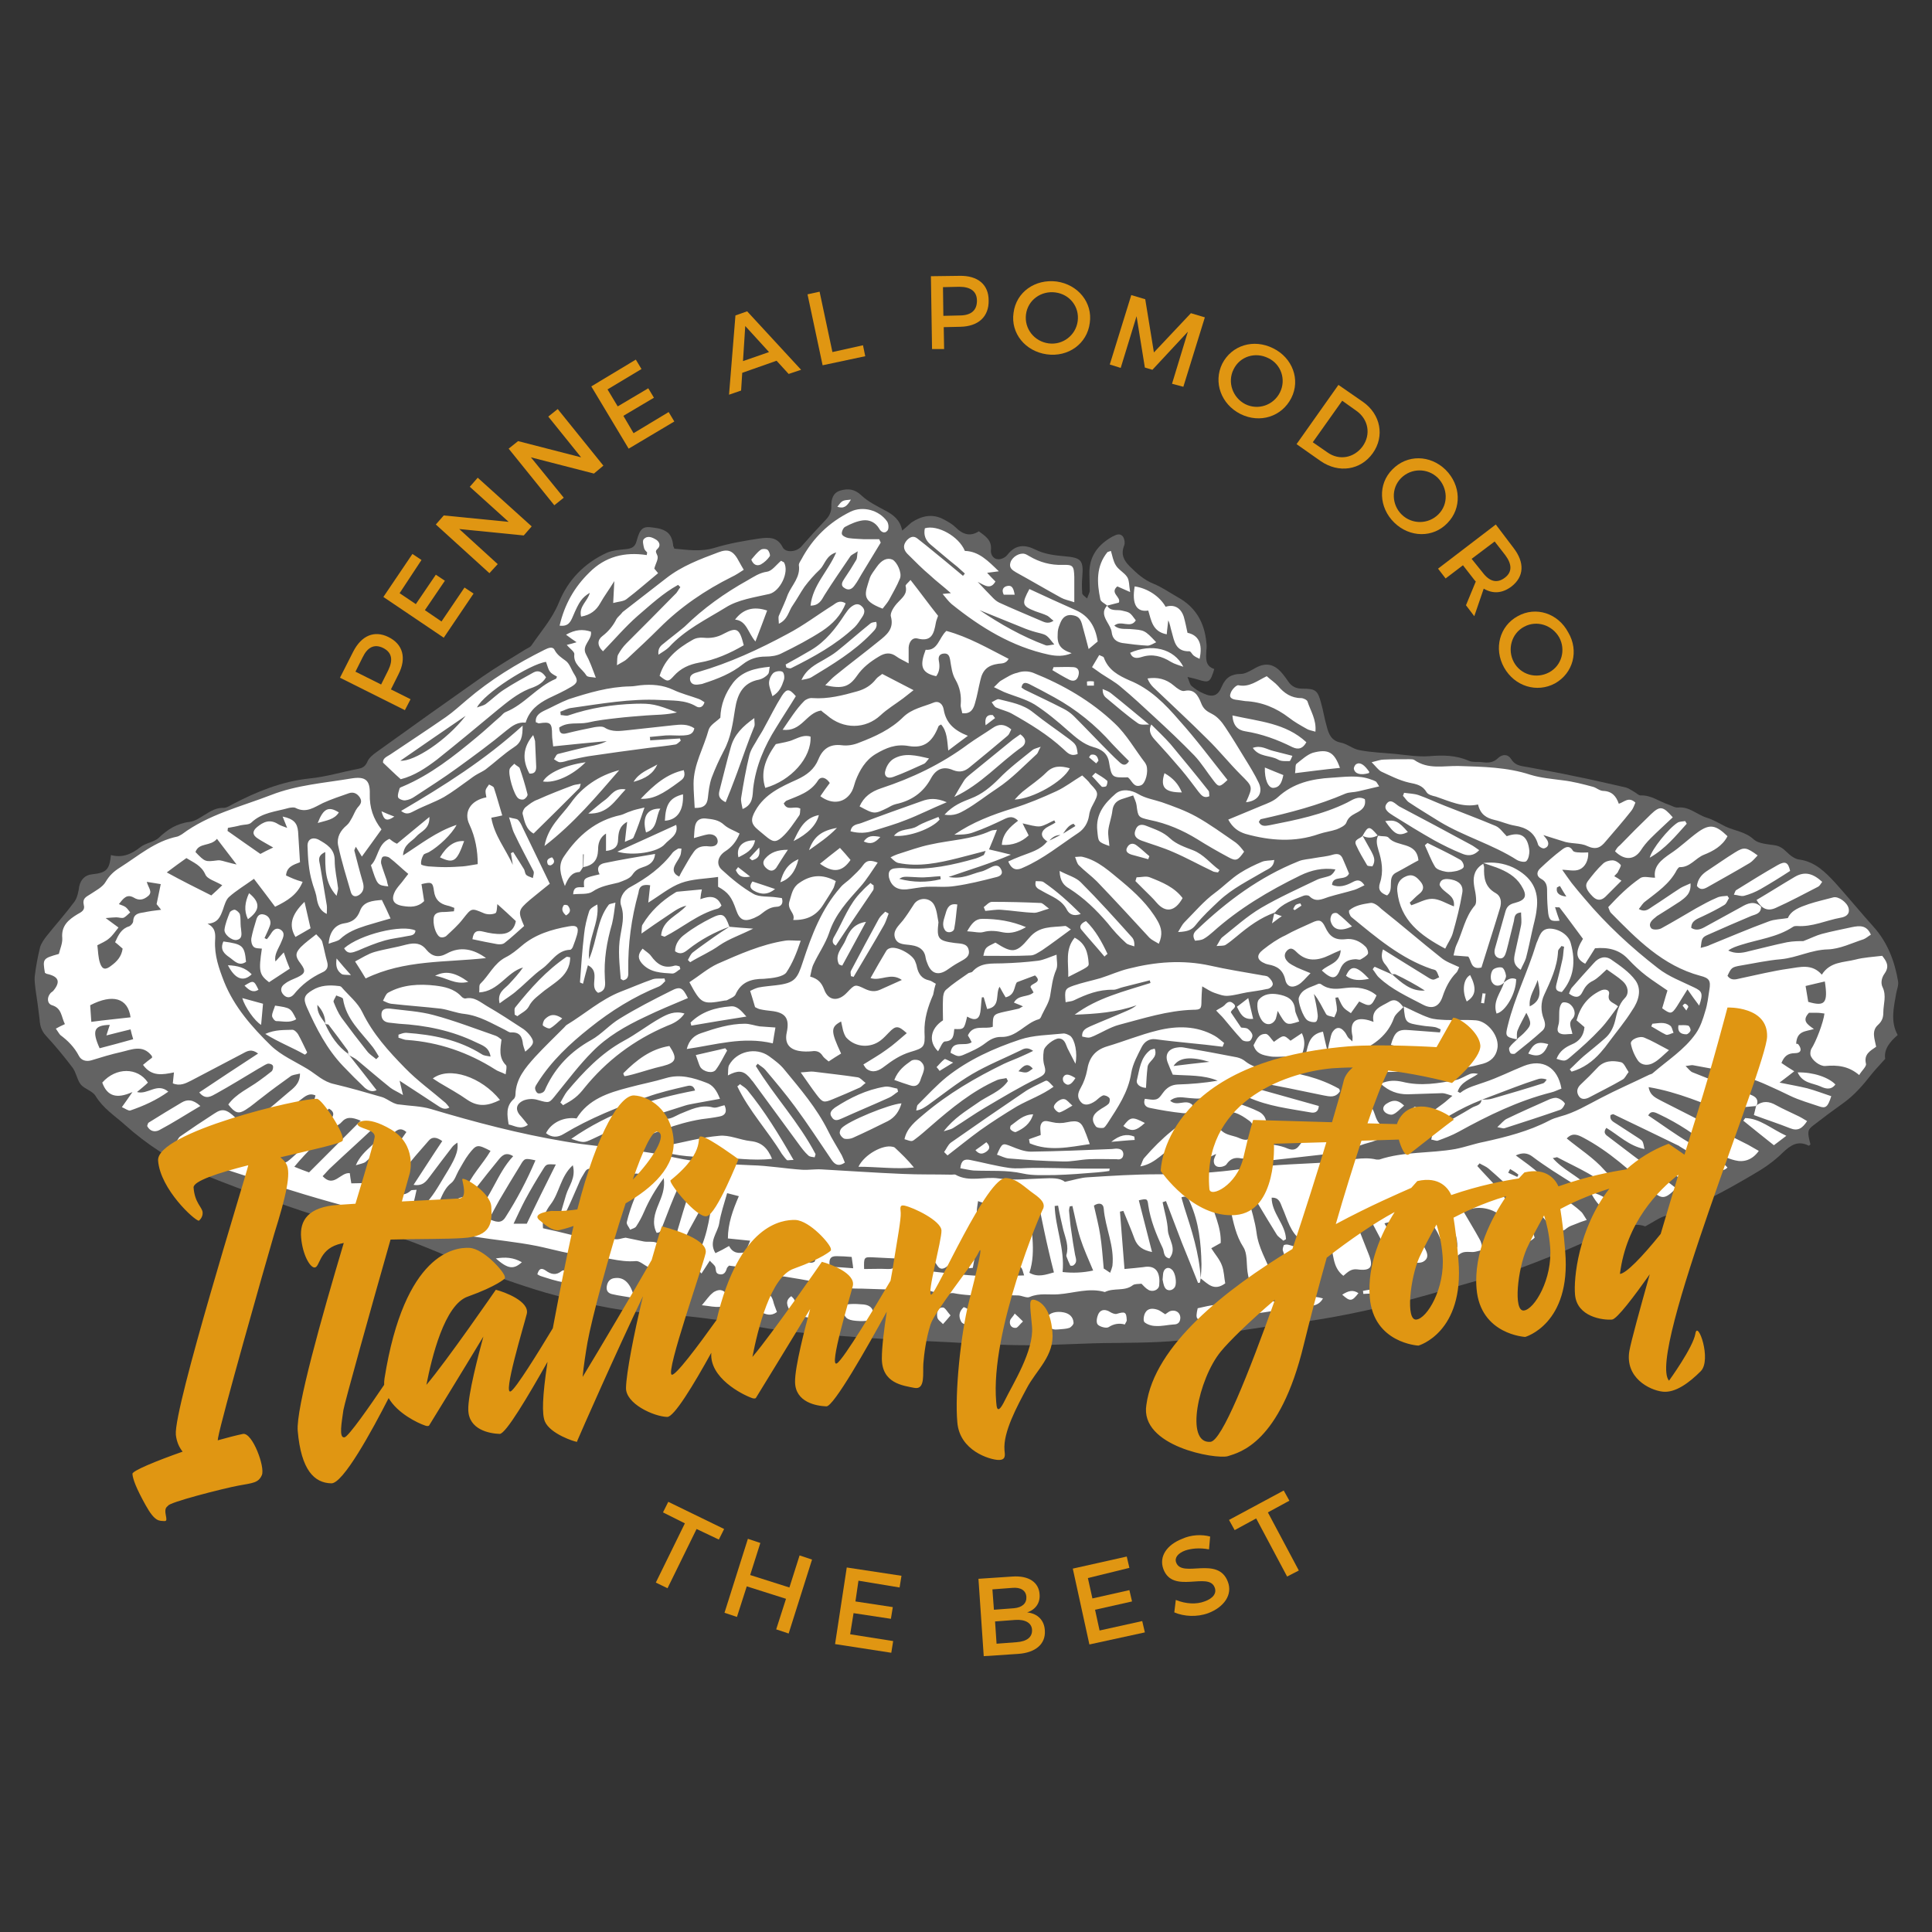 <?xml version="1.0" encoding="utf-8"?>
<!-- Generator: Adobe Illustrator 24.3.0, SVG Export Plug-In . SVG Version: 6.00 Build 0)  -->
<svg version="1.1" id="Livello_1" xmlns="http://www.w3.org/2000/svg" xmlns:xlink="http://www.w3.org/1999/xlink" x="0px" y="0px"
	 viewBox="0 0 512 512" style="enable-background:new 0 0 512 512;" xml:space="preserve">
<rect x="0" y="0" width="512" height="512" fill="#333333" stroke="none"/>
<style type="text/css">
	.st0{fill-rule:evenodd;clip-rule:evenodd;fill:#636363;}
	.st1{fill:#FFFFFF;}
	.st2{fill:#E09612;}
</style>
<g>
	<g>
		<path class="st0" d="M502.9,274.3c-2.1,1.8-3.7,3.8-3.3,6.3c-1.4,1.6-2.7,2.9-3.8,4.3c-2.1,2.7-4.3,5.2-7,7.2
			c-2.8,2-5.5,4-8.2,6.1c-1.6,1.2-1.7,1.7-0.8,5.1c-0.2,0.1-0.4,0.4-0.5,0.3c-2.8-1.4-4.7-0.2-6.9,1.9c-2.3,2.3-5.1,4.2-7.9,5.8
			c-7.5,4.4-15,8.6-23.4,11c-1.6,0.5-3,1.6-5.1,2.7c-3.7-1.4-7.5,1.1-11.4,2.4c-3.8,1.2-7.3,3-11,4.5c-4.5,1.8-9,3.6-13.6,5.2
			c-2.3,0.8-4.8,1.2-7.2,1.9c-6.5,1.8-12.9,3.8-19.4,5.5c-10.5,2.8-21,5-31.8,6.3c-7.7,0.9-15.3,2.2-23,3.6
			c-7.6,1.4-15.3,1.4-23,1.5c-7.7,0-15.5,0.6-23.2,0.6c-6.9,0-13.9-0.4-20.8-0.8c-8-0.4-15.9-0.7-23.9-1.3
			c-9.2-0.7-18.4-1.2-27.5-2.9c-9.1-1.8-18.5-2.9-27.7-3.5c-9.5-0.6-18.7-2.9-27.8-5.4c-7.2-2.1-14.2-4.7-21.3-7.3
			c-2.7-1-5.1-2.6-7.7-3.6c-4-1.6-8-3.4-12.1-4.3c-10.6-2.3-21-5.4-31.1-9.1c-6.5-2.4-13-4.7-19.4-7.4C45.7,307.7,39,303.4,33,298
			c-2.7-2.4-5.7-4.3-7.7-7.6c-0.8-1.3-2.9-1.8-3.9-3c-1-1.3-1.2-3.2-2.2-4.5c-2.2-2.9-4.5-5.7-7-8.4c-1.2-1.3-1.6-2.6-1.7-4.3
			c-0.3-2.7-0.7-5.4-1.1-8.1c-0.1-1.1-0.3-2.2-0.2-3.3c0.3-2.6,0.8-5.2,1.4-7.7c0.3-1.1,1.1-2.2,1.8-3.1c2.4-3,5-5.9,7.3-9
			c0.8-1.1,1.1-2.7,1.3-4.1c0.4-1.8,1.5-3,3.4-3.2c3.8-0.4,4.6-1.2,5-5.1c3,0.8,5.4-0.2,7.8-2.1c1.4-1.1,3.5-1.3,4.8-2.4
			c2.4-2.3,4.9-3.9,8.3-4.3c1.4-0.2,2.7-1.1,4-1.9c1.6-1,3.1-1.9,5-1.8c0.7,0,1.5-0.5,2.2-0.9c6.5-3.4,13.1-6.1,20.5-6.9
			c4.3-0.4,8.5-1.7,12.7-2.5c1.1-0.2,2-0.5,2.6-1.8c0.4-1.1,1.5-2,2.5-2.7c9.3-6.7,18.7-13.4,28.1-20c3.6-2.5,7.5-4.8,11.2-7.1
			c0.6-0.4,1.3-0.6,1.7-1.1c2.5-3.7,5.5-7,7.3-11.4c2.4-6,6.8-10.5,12.7-13.2c1.6-0.7,3.5-0.8,5.3-1c1.4-0.2,2.2-0.6,2.6-2.1
			c0.9-3.4,1.7-4,4.3-3.6c3.7,0.4,5.1,1.7,5.4,4.8c0,0.2,0.2,0.4,0.3,0.8c3.5,0.3,6.9,0.9,10.6-0.2c3.9-1.2,8-1.9,12-2.5
			c2.3-0.3,4.7-0.5,6.1,2.3c0.8,1.6,3.7,1.3,5-0.2c2-2.3,4.1-4.6,6.2-6.8c1.1-1.1,1.8-2.3,1.7-3.9c0-1.8,0.4-3.5,2.4-4.1
			c2.1-0.6,3.8-0.4,5.6,1.3s4.1,2.8,6.3,4c2.1,1.1,3.9,2.4,4.5,5.3c1-0.8,1.7-1.5,2.4-2.1c2.7-1.8,5.6-2.5,8.7-0.8
			c1.1,0.6,2.2,1.2,3.1,2.1c1.8,1.8,3.8,2.5,6.1,1c1.8,1.3,3.5,2.4,3.2,5c-0.1,1.2,0.7,2.4,1.9,2.4c0.8,0.1,2-0.5,2.5-1.2
			c2.2-2.8,4.7-2.7,7.5-1.3c2.2,1.1,5,1.5,7.5,1.7c4.6,0.4,5.2,1,4.8,5.7c-0.1,1.3-0.1,2.7,0,4.1c0,0.4,0.6,0.8,1.3,1.4
			c0.3-1,0.7-1.5,0.7-2.1c0-1.5-0.1-3-0.1-4.4c-0.1-4.6,2.2-7.7,6.1-9.9c1-0.5,2-1,2.8,0c0.4,0.6,0.6,1.8,0.3,2.4
			c-0.9,2.3-0.1,3.9,1.5,5.5c1.9,1.9,3.8,3.6,6.3,4.6c2.2,0.9,4.2,2.3,6.3,3.5c4.8,2.6,7.2,6.7,7.7,12.1c0.1,0.7,0.1,1.4,0,2
			c-0.1,2.1-0.4,4.2,2.1,5c-1.1,3.6-1.4,3.7-4.3,2.8c-0.7-0.2-1.4-0.4-2.8-0.7c0.5,1.2,0.6,2,1.1,2.4c0.9,0.8,2,1.5,3.2,2
			c2.4,1.1,3.8,0.6,4.8-1.9c1-2.3,2.5-3.3,5-3.3c1.1,0,2.3-0.7,3.4-1.3c3.1-1.9,5.5-1.5,7.8,1.4c0.5,0.6,1,1.3,1.4,1.9
			c0.9,1.3,2,1.9,3.7,1.9c3.5,0,4.1,0.4,5,3.8c0.6,2.1,0.9,4.2,1.5,6.2c0.5,2,1.2,3.8,3.7,4.3c1.7,0.3,3.2,1.7,5,2
			c3.1,0.6,6.3,0.7,9.5,1c2.9,0.3,5.9,0.8,8.9,0.6c3.6-0.3,7.1-0.3,10.5,1.2c1.1,0.5,2.5,0.2,3.7,0.4c1.5,0.2,2.9,0.1,4.1-1.1
			c1.2-1.1,2.6-1.1,3.5,0.3c1.1,1.8,2.8,1.8,4.4,2.1c4.1,0.8,8.3,1.5,12.4,2.4c4.6,0.9,9.1,2,13.6,3c0.7,0.2,1.4,0.7,2.1,1.1
			c0.6,0.3,1.2,1,1.8,1c2.8-0.1,4.9,1.6,7.3,2.4c0.9,0.3,1.8,0.9,2.6,0.8c3-0.3,5,1.9,7.6,2.7c1.7,0.5,3.3,1.5,4.9,2.3
			c2.5,1.2,5.4,1.4,7.6,3.5c1.3,1.1,3.6,1.2,5.5,1.5c1.3,0.2,2.2,0.8,3.2,1.8c0.9,0.9,2.2,1.9,3.4,2c4.2,0.6,6.9,3.4,9.5,6.2
			c3.4,3.8,6.7,7.8,10.1,11.6c3.7,4.1,5.6,9.1,6.5,14.4c0.2,1.1-0.3,2.2-0.5,3.3C501.9,266.9,500.9,270.6,502.9,274.3z"/>
		<path class="st1" d="M290.3,204.8c1.1,0.7,2.2,1.3,3.1,2.1c0.2,0.2,0,1-0.2,1.4c-0.1,0.2-1,0.3-1.2,0.2c-0.9-0.9-1.7-1.9-2.6-2.8
			C289.7,205.4,290,205.1,290.3,204.8z M289.2,200c-0.2,0-0.4,0.4-0.6,0.7c0.6,0.5,1.3,1.1,1.9,1.6c0.2-0.2,0.4-0.5,0.6-0.7
			C290.9,200.5,290.4,199.8,289.2,200z M278,240.8c-1.2-0.9-1.7-1.5-2.2-1.5c-4.3-0.2-8.6-0.3-12.9-0.3c-0.8,0-1.5,0.9-2.2,1.4
			c0.1,0.3,0.3,0.6,0.4,1c1.4-0.1,2.8-0.4,4.2-0.3c2.9,0.2,5.8,0.7,8.8,0.8C275,241.9,276.2,241.3,278,240.8z M146,229.3
			c1-0.5,1.1-1.2,0.3-2.1c-1.1,0.3-1.6,0.8-1.1,1.9C145.2,229.2,145.8,229.4,146,229.3z M163.1,239.2c-1,0.3-1.6,0.3-1.8,0.6
			c-3.1,4-3,9.2-5.2,14.4c-0.4-5.5,2.8-9.6,2.2-14.5c-1,0.5-2,1.1-2.2,1.9c-0.6,1.9-1.1,3.9-1.3,5.9c-0.5,4.3-0.8,8.5-1.1,12.8
			c0,0.1,0.3,0.2,0.8,0.4c0.4-1.6,0.8-3.1,1.3-4.9c3.6,1.8,0.1,5.6,2.7,7.3c2.2-0.5,1.9-2.3,1.8-3.8c-0.3-5,0.5-9.7,1.9-14.5
			C162.6,243.1,162.8,241.4,163.1,239.2z M150.1,253.6c-5.3,3.6-9.5,8.3-13.5,13.3c-0.4,0.4-0.2,1.3-0.2,2c0.2,0.1,0.4,0.2,0.7,0.4
			c1-0.8,2.4-1.4,3-2.5c1-2,2.7-3,4.2-4.3c1.2-0.9,2.4-1.7,3.5-2.6c2-1.6,3.3-3.5,3.3-6.2C150.5,253.6,150.2,253.5,150.1,253.6z
			 M167.6,231.8c0.8-1.2,1.6-1.6,2.8-2c1.6-0.5,3-1.3,3.2-3.5c-4.7,0.8-9,1.5-13.3,2.4c-1.6,0.3-2.3,1.3-1.4,3c-4.3,1-4.3,1-4.1,3.4
			c-1.1,0.2-2.8-0.6-2.9,1.9c1.9-0.2,3.9,0.1,5.1-0.7c2.2-1.5,4.5-1.8,6.9-2.4C165.2,233.4,166.9,232.9,167.6,231.8z M144.4,270.1
			c-0.4,0.4-0.7,1.5-0.5,1.7c0.5,0.4,1.5,0.9,1.9,0.7c1.1-0.6,2-1.6,3.2-2.6C146.8,268.4,145.5,269,144.4,270.1z M151.9,250.7
			c0.4-1,0.7-1.9,1-2.9c0.6-2.1,0-2.7-2.2-2.3c-4.5,0.8-8.9,2.1-12.5,5.2c-1.3,1.1-2.6,2.2-4.2,3c-3.1,1.6-4.4,4.8-6.7,7
			c-0.4,0.4-0.2,1.2-0.3,2.3c5.2-0.3,7.3-5.4,11.6-6.6c-1.1,1.6-2.4,3-3.7,4.4c-1.2,1.3-3.2,2.2-2.5,5.1c1.7-1.3,3.3-2.2,4.6-3.4
			c2.3-1.9,4.3-4.1,6.7-5.8c2.4-1.7,3.9-4.9,7.4-5C151.4,251.7,151.8,251.1,151.9,250.7z M167.9,207.2c3.3-0.9,5.2-2.2,6.3-4.6
			C171.8,204,169.4,204.7,167.9,207.2z M118.4,252.7c-2.2,1.2-3.9,0.8-5.4-1c-1.4-1.8-3.1-1.9-5.2-1.4c-2.9,0.8-5.8,1.2-8.6,2
			c-1.7,0.5-3.2,1.5-5.1,2.5c1.1,1.7,1.9,3,2.8,4.5c10.3-5,21.2-4.2,31.9-5.4C125.5,251.5,122,250.7,118.4,252.7z M176.2,223.7
			c1.2-1.4,3.7-2.4,3-5.1c-5.1,2.3-10,4.6-15.6,7.1C167.7,226.9,174.3,225.9,176.2,223.7z M175,214.3c-3.5-0.1-4.9,2.2-3.8,6.3
			C174.4,219.6,173.7,216.4,175,214.3z M90.5,258.1c0.4,0.3,1.1,0.2,2.5,0.3c-1.5-1.7-2.5-2.8-3.8-4.4
			C88.9,256.1,89.3,257.2,90.5,258.1z M143.9,207.1c3.1,0.5,7.7-1.5,11.3-5.1C149.6,202.8,145.1,204.9,143.9,207.1z M139.3,213.9
			c-0.5,0.4-0.9,1.3-0.8,1.8c0.5,1.9,0.8,4,2.9,5.2c4.1-4,8.1-8,12.1-12c0.2-0.2,0.2-0.6,0.4-1.2c-0.8,0.2-1.4,0.2-2,0.4
			c-3.2,1.2-6.3,2.4-9.4,3.8C141.3,212.3,140.3,213.1,139.3,213.9z M102.1,249.2c1.8-0.5,3.8-0.7,5.7-1.1c0.9-0.2,2.2-0.1,2.3-1.5
			c-3.5-1.7-14.7,1-18.9,4.7c1,1.8,2.3,1.1,3.7,0.6C97.2,250.9,99.6,249.9,102.1,249.2z M164.5,216c-6.6,1.4-11.3,5.4-15,10.9
			c-1.7,2.4-1,4.8,0.2,7.9c0.9-2.2,1.8-3.6,3.8-3.7c0.3,0,0.7-0.9,1-1.3c0-1.1,0-2.2,0-3.4c0.1,0,0.1,0,0.2,0c0,1.1-0.1,2.2-0.1,3.4
			l0,0c2.6-0.5,3.8-1.8,3.9-4.6c0-1.3,0.2-3.1,2.1-4.3c0,1.8,0,3.1,0,4.6c2.1-0.2,3.2-1.1,3.2-3c0.1-1.7,0.2-3.5,2.4-4.7
			c-0.2,1.9-0.4,3.3-0.6,5.3c1.2-0.6,2.1-0.7,2.3-1.2c1-2.3,1.8-4.7,2.9-7.9c-1.7,0.4-2.7,0.6-3.7,1
			C166.1,215.3,165.3,215.8,164.5,216z M124.1,260.2c-3.6-2.6-6.1-3-8.8-1.6C118.2,259,120.6,261.1,124.1,260.2z M160.6,211.8
			c-1.5,1.1-2.9,2.3-4.7,3.8c5.2,0.2,7-3.4,9.9-6.4C162.9,208.7,162,210.7,160.6,211.8z M164.1,204.1c-5.4,1.4-9.9,4.5-12.9,8.8
			c-2.4,3.3-6,6.2-6.9,11.3C152.2,218.1,158.1,211,164.1,204.1z M176.2,217.5c3.3-0.2,5-2.7,4.8-7
			C177.5,211.4,176.4,213.1,176.2,217.5z M181.2,204.1c-4.5,1-7.8,3.8-11.4,7.6c3.3,0.1,5.6-1.1,10.3-4.6
			C180.9,206.5,181.8,205.9,181.2,204.1z M298.7,224.6c-0.6,1.1,0.3,1.6,1.2,1.9c1.4,0.4,2.9,0.8,4.4,1.2c0.1-0.3,0.2-0.6,0.3-0.8
			c-1.1-0.9-2.1-1.9-3.3-2.8C300.2,223.2,299.2,223.6,298.7,224.6z M218.2,239.7c0.8-1.3,1.7-2.6,2.5-4c0.4-0.6,0.5-1.4,0.8-2.2
			c-3.5-1.9-6.6-1.7-9.7,0.5c-1.8,1.2-2,3-2.6,4.9c-0.7,2.2,1.7,3.1,1,4.9C213.9,243.9,216.4,242.6,218.2,239.7z M221.8,219.4
			c-4,0.7-6.2,2.3-7.4,5.9C216.9,223.5,219.4,221.9,221.8,219.4z M225.4,227.9c-0.9-1.1-1.8-2.1-2.8-3.2c-2.2,1.7-3.7,2.9-5.3,4.2
			C220.8,231.4,223.2,231.1,225.4,227.9z M210.3,222.9c3.8-1.9,6.1-4.3,6.7-6.9C213,216.8,211.7,220,210.3,222.9z M250.3,215.9
			c2.5,0.4,4-0.4,5.4-1.2c3-1.7,5.7-3.9,8.6-5.8c3.8-2.5,7.1-6,10.5-9.1c0.3-0.3,0.4-0.9,1-1.9c-1.1,0.4-1.7,0.5-2.1,0.8
			c-3.1,2.5-6.3,4.9-9,7.7c-2.2,2.2-4.5,4.1-7.4,5.2C255,212.5,252.6,213.4,250.3,215.9z M199.7,236c2,1.2,3.9,1.1,5.7-0.4
			c-2.1-0.7-4.1-1.4-6-2C198.7,234.6,198.6,235.3,199.7,236z M208.8,225.2c-2.8,0-4.6,0.7-6,2.3c-0.8,0.9-0.6,1.8,0.3,2.6
			c0.9,0.8,1.8,0.9,2.6-0.1C206.6,228.6,207.5,227.1,208.8,225.2z M211.6,227.7c-3,1.3-4.1,3.4-4.8,6.1
			C209.2,233,210.8,231,211.6,227.7z M241.6,250.5c2,0.3,3.4,1.2,3.7,3.3c0.1,0.6,0.3,1.1,0.5,1.6c1,2.6,2.8,3.2,5.1,1.7
			c1-0.7,2-1.4,3.1-2c1.3-0.8,3.2-1.4,2.7-3.4c-0.4-1.8-2.3-1.6-3.7-1.8c-4.4-0.6-4.8-1.1-4.3-5.5c-0.3-1.5-0.4-3.1-1.1-4.5
			c-1.1-2.2-4.3-2.2-5.5-0.1c-0.9,1.4-1.8,2.8-2.8,4.1c-1.1,1.4-2.8,2.7-2.1,4.7C237.9,250.5,240,250.2,241.6,250.5z M270.4,194.6
			c-0.8,0.6-1.8,1.2-2.6,1.9c-3.6,2.9-7.2,5.9-10.8,8.8c-0.6,0.5-1.2,1-1.6,1.7c-0.8,1.3-1.6,2.6-2.5,4.2c7.1-3.3,12-9.1,18-13.3
			C271.9,197.1,272.1,195.8,270.4,194.6z M286.8,205.5c-2.5,1.5-4.5,3.1-6.9,4.2c-3.7,1.7-7.5,3.3-11.4,4.5
			c-5.5,1.7-10.8,3.7-15.6,7c1.7,0,3.4,0,5-0.6c2.9-1,5.7-2.3,8.4-3.6c1.3-0.6,2.3-0.7,3.5,0.5c-2.2,1.7-4.1,3.4-4.3,6.4
			c2.7,0.2,5.2-0.7,7.1-2.5c-0.4-0.9-0.9-1.7-1.6-3.2c1.9,0.4,3.3,0.9,4.6,0.8c1.3-0.2,2.6-1.1,3.8-1.6c0.1,0.2,0.2,0.4,0.3,0.6
			c-0.8,0.5-1.7,0.9-2.5,1.4c-1.6,1.2-1.4,2.5,0.5,3.7l0,0l0.1,0.1l-0.1-0.1c0.1,0,0.2-0.1,0.2-0.1c0.9-1.1,1.9-1.8,3.4-1.7
			c0,0,0.1,0,0.1-0.1c0.1,0,0.2-0.1,0.2-0.1c0.8-1.1,1.5-2.4,2.9-2.8c0.2,0.2,0.3,0.4,0.5,0.6c-1.1,0.7-2.3,1.4-3.4,2.1
			c-0.1,0.1-0.1,0.1-0.2,0.2l-0.1-0.1l0.1,0.1c-0.1,0-0.1,0-0.2,0c-1.1,0.6-2.2,1.1-3.4,1.7c-0.1,0.1-0.1,0.1-0.2,0.2
			c0,0-0.1,0-0.1-0.1c-1.8,2.3-4.5,2.9-7,3.9c-1.1,0.4-2.2,0.9-3.3,1.4c1,2.4,2.4,2.4,4,1.6c5.3-2.3,9.8-6,14.6-9.2
			c1.5-1,2.5-2.6,2.8-4.5c0.1-1,0.5-2,1-2.9c1.6-3,1.6-3.2-0.6-5.5C288.4,206.9,287.4,206.1,286.8,205.5z M250.6,242.1
			c-0.4,1.5-1.2,3-0.1,4.5c0.6,0.8,2.3,0.5,2.4-0.6c0.4-2,0.5-4.1,0.8-6.3C251.6,239.3,251,240.6,250.6,242.1z M201.2,224.6
			c-1.1,1.2-1.9,2-2.6,2.8c0.2,0.2,0.5,0.4,0.7,0.6C200.6,227.6,201.6,227.1,201.2,224.6z M268.9,211.9c4.8-0.2,12.9-4.8,14.6-8.3
			c-2.5-0.7-4.4-0.7-6.2,1.1c-1.9,1.9-4.2,3.4-6.3,5.1C270.3,210.4,269.7,211,268.9,211.9z M260.7,226.6c0.1-0.1,0.2-0.4,0.5-1.1
			c-2.6,0.7-5,1.3-7.3,1.9c-5.2,1.3-10.4,2.4-15.8,1.3c-0.5-0.1-1-0.4-2.1-1.5c0.6-0.3,1.2-0.6,1.8-0.8c2.9-0.9,5.8-2,8.8-2.6
			c5.3-1.2,10.9-1.3,15.9-3.6c0.4-0.2,0.8-0.2,1.7-0.3c-0.7,1.8-1.3,3.3-2.1,5.2c1.8,0.4,3.4,0.8,5.8,1.4
			c-5.6,2.4-10.7,3.9-16.5,5.9c3.6,0.7,6-0.8,8.5-1.4c1-0.2,1.9-0.8,2.8-1.2c1-0.5,2-0.7,2.6,0.6c0.7,1.4-0.5,1.9-1.5,2.1
			c-3.5,0.9-7.1,1.8-10.7,2.3c-2.4,0.4-5,0.1-7.5,0.2c-1.8,0.1-3.6,0.5-5.4,0.7c-2.5,0.2-4-0.9-4.6-3.1c-0.3-1.6,0.2-2.4,1.8-2.5
			c0.9-0.1,1.8-0.1,2.7,0c6.3,0.5,12.5-0.9,18.5-2.6C259.5,227.2,260.1,226.9,260.7,226.6z M249.3,233c0-0.3-0.1-0.5-0.1-0.8
			c-1.9,0.1-3.8,0.4-5.7,0.3c-4.1-0.2-4-0.3-5.2,0.4C242.1,233.9,245.7,233.9,249.3,233z M236.9,221.5c3.9,0.4,10.1-1.9,12.1-4.3
			c-0.1-0.2-0.2-0.5-0.3-0.7c-1.9,0.8-3.9,1.4-5.7,2.5S238.6,219.4,236.9,221.5z M260.6,247c1.8-0.5,3.5-0.3,5.3,0.1
			c2.1,0.4,4.1-0.3,6-1.4c-3.8-1.6-7.6-2.2-11.6-2.2c-1.8,0-2.8,1.2-4,3.3C258.2,246.9,259.6,247.3,260.6,247z M288.5,255.2
			c-0.2-2.7-0.8-5.2-3.7-6.7c-2.6,3.1-1.6,6.6-1.7,10.4C288.4,256.2,288.6,256.2,288.5,255.2z M287,227.1c-0.7-0.2-1.4,0-2.1,0
			c0.3,0.7,0.5,1.7,1,2.2c1.5,1.5,3.3,2.8,4.8,4.3c4.7,4.9,9.3,9.9,13.9,14.9c0.6,0.6,1.5,1,2.5,1.6c1.1-2.5,0.7-4.2-0.3-6
			c-2.4-4.2-5.9-7.5-9.5-10.5C294.1,231,291.1,228.1,287,227.1z M200.1,222.7c-3.2-0.1-5.1,1.7-4.4,4.5
			C197.6,226.2,199.6,225.3,200.1,222.7z M226.2,258.9c2.7-4.6,5.5-9.2,8.1-13.8c0.5-0.9,0.8-2,1.2-3c-0.3-0.2-0.6-0.3-0.9-0.5
			c-0.6,0.6-1.3,1.2-1.7,1.9c-2.5,4.6-5,9.2-7.4,13.8c-0.2,0.4,0,0.9,0,1.4C225.7,258.7,226,258.8,226.2,258.9z M223.2,255.9
			c2-3.7,4.1-7.5,6.3-11.6c-3.3,0.5-4.5,2.6-5.4,4.8c-0.8,2-3,3.8-1.8,6.4C222.5,255.7,222.8,255.8,223.2,255.9z M172.3,234.6
			c-0.2,1.6-0.3,2.9-0.5,4.6c3.1-1.9,5.7-4.1,8.7-5.2c3-1.1,6.4-1.1,9.8-1.6c0,1.1,0,1.9,0,2.6c2.7,1.5,3.6,2.7,4.8,6.2
			c0.9,2.6,2.1,3.2,4.7,2.1c0.6-0.3,1.3-0.6,1.8-1c1.3-1,2.4-1.9,4.2-2c1.1,0,1.9-0.8,1.4-2.3c-0.5-0.1-1-0.1-1.5-0.2
			c-2-0.3-4.4,0-6-0.9c-3-1.7-5.8-4-8.4-6.4c-1.6-1.4-1.1-3.6,0.9-4.9c1.7-1.1,2.9-2.5,3.8-4.7c-1.4-0.8-3-1.3-4.1-2.3
			c-1.5-1.4-3.2-1.5-5-1.7c-1.5-0.1-2.4,0.6-2.7,2c-0.2,1-0.2,2-0.3,3.2c1.5-0.4,2.6-0.8,3.8-1c1.2-0.1,2.4,0.4,2.5,1.8
			c0,1.3-1.3,1.5-2.3,1.4c-1.6-0.2-3.1,0.1-4,1.4c-1.1,1.5-2,3.2-3,4.9c-0.3,0.5-0.6,1.1-0.9,1.7c-1.6-0.7-1.7-1.8-1.2-2.9
			c0.4-0.9,1.1-1.7,1.5-2.7c0.2-0.5,0.2-1.2,0.3-1.8c-0.5,0-0.8-0.1-0.9,0c-0.5,0.3-1,0.6-1.4,1c-3,4-6.9,6.8-11.3,9.2
			c-1.9,1-3,3.2-2.4,4.9c1,2.9,0.2,5.4-0.2,8c-0.7,3.8-0.2,7.6,0.1,11.4c0,0.1,0.4,0.2,0.6,0.4c1.6-0.3,1.4-1.5,1.4-2.6
			c-0.1-7,0.8-13.8,2.7-20.6C169.4,234.8,170.3,234.3,172.3,234.6z M322.8,231.2c0.1-0.2,0.2-0.4,0.4-0.6c-2.4-1.7-4.2-4.2-7.1-5.3
			c-2.1-0.8-4.4-1.6-6-3.1c-1.9-1.8-4-2.4-6.2-3.3c-1.4-0.6-2.5-0.4-3,1.1c-0.6,1.5,0.3,2.3,1.7,2.8c2.8,1,5.6,1.8,8.3,3
			c3.5,1.5,6.9,3.4,10.3,5C321.6,231.1,322.2,231.1,322.8,231.2z M301.2,232.5c-0.1,0.3-0.2,0.7-0.3,1c0.8,0.8,1.5,1.5,2.3,2.3
			c1.1,1.1,2.3,2.2,3.3,3.4c2.4,2.8,4.9,2.4,6.9-1.2c-2.2-2.9-5.4-4.2-8.7-5.5C303.7,232.1,302.4,232.5,301.2,232.5z M230.7,234
			c-0.8,0.7-1.6,1.4-2.3,2.2c-3.4,3.3-4.9,7.8-7.2,11.8c-0.5,0.8-1,1.9,0.3,2.6c3.3-5,6.6-9.8,9.9-14.7c0.2-0.3,0.1-0.8,0.1-1.3
			C231.1,234.4,230.9,234.2,230.7,234z M183,271c0.1,0.3,0.1,0.5,0.2,0.8c4.7-0.8,9.4-1.6,14.6-2.4c-1.4-1.6-2.5-2.9-4.2-2.7
			C189.6,267,185.9,268.1,183,271z M470.6,240.6c3.8-1.7,7.5-3.7,11.2-5.6c0.4-0.2,0.6-0.6,1.1-1.3c-2.4-2.2-4.6-2.9-7.3-1.3
			c-3.4,2-6.7,4.1-10.1,6.1C466.8,240.8,468.4,241.6,470.6,240.6z M198.8,232.3c-1.4-1.1-2.3-1.8-3.2-2.5c-0.2,0.3-0.4,0.5-0.6,0.8
			C195.6,231.9,196.4,232.8,198.8,232.3z M459.5,237.1c1.1,0.1,1.9,0.5,2.7,0.3c1.5-0.4,3-1,4.4-1.8c2.6-1.5,5.2-3.1,7.8-4.8
			c-0.5-2.2-1.2-2.7-3.2-1.6c-3.7,2.1-7.4,4.4-11.1,6.7C459.9,236,459.8,236.4,459.5,237.1z M228.9,223c1.8,0.8,2.9,0.5,4.4-1.2
			C231.2,221.4,230,221.4,228.9,223z M250.9,212.6c-2.8-1.2-4.7-1-6.6-0.3c-5.4,1.9-10.7,3.8-16,5.8c-1,0.4-2.6,0.3-2.9,2.2
			c2.2,0.6,4.3,0.5,6.3-0.2c2.8-0.9,5.7-1.7,8.4-2.8C243.5,216,246.8,214.3,250.9,212.6z M206.1,258.9c0.8-0.2,1.9-0.6,2.3-1.2
			c1.6-2.4,2.7-5.1,3.8-8.4c-1.8,0-3-0.2-4.2,0c-6.3,1-12.1,3.6-17.8,6.1c-2.6,1.2-4.9,3.2-7.5,4.9c3.1,5.8,3.5,5.9,9.1,4.9
			c0.3-0.1,0.7,0,1-0.2c0.7-0.4,1.8-0.8,2.1-1.4c1.5-3.4,4.2-4.2,7.5-4.2C203.6,259.3,204.9,259.2,206.1,258.9z M149.4,239.9
			c-0.7,1-0.4,1.8,0.6,2.7c1.4-0.8,1.2-1.7,0.5-2.6C150.3,239.8,149.5,239.7,149.4,239.9z M69.2,271.6c0.2-1.9,0.3-3.6,0.5-5.6
			c-1.9-0.5-3.6-1-5.5-1.5C64.9,266.9,67.5,270.6,69.2,271.6z M81.5,224.3c0.1,3.1,0.3,6.4,1.2,9.4c0.3,1.2,0.8,2.3,1.1,3.6
			c0.3,1.7,0.5,3.8,2.8,4.9c0-1,0.1-1.6,0-2.3c-0.6-3.6-1.2-7.1-1.8-10.7c-0.2-1.1-0.8-2.4,1.4-3.4c0,4.2-0.2,8.1,3,11.6
			c0.2-1,0.4-1.5,0.4-2c-0.3-2.5-0.9-4.9-0.9-7.4c0-3.1-2.2-4.3-4.3-5.5C82.7,221.7,81.4,222.5,81.5,224.3z M71.3,260.3
			c1.8-1.2,3.5-2.3,5.5-3.6c-0.5-1.2-1-2.5-1.6-4.3c-1,1.1-1.6,1.7-2.2,2.4c-0.2-1,0-1.7,0.3-2.5c0.4-1,0.9-1.8,1.3-2.8
			s1.1-2.2-0.2-3.1c-1.3-0.8-2.1,0.2-2.7,1.2c-0.3,0.4-0.6,0.9-1,1.3c-0.2-0.1-0.4-0.2-0.6-0.3c0.5-1.1,1-2.1,1.4-3.2
			c0.5-1.2-0.1-2.6-1.4-3s-1.9,0.3-2.2,1.4c-0.5,1.6-1,3.3-1.3,4.9c-0.1,0.7,0.1,1.7,0.6,2.2s1.5,0.4,2.2,0.5
			C68.5,257.4,68.7,258.3,71.3,260.3z M155.4,179c0.3,0.5,1.5,0.4,2.5,0.6c-0.9-2.4-1.6-4.4-2.6-6.2c-1.3-2.4,1.7-3.8,1.3-6
			c-2.1-0.7-4.1-0.6-6.6,0.8c1.2,0.9,1.9,1.4,2.8,2c-1,0.3-1.7,0.5-2.6,0.7c0.8,1,2.1,1.8,2,2.5C151.9,176.1,154.3,177.2,155.4,179z
			 M89.8,215.3c-2.7-1.7-4.1-1.1-5.6,2.8C86.6,217.4,88.6,217.2,89.8,215.3z M66,236.7c-1.1,2.4-1.4,4.6-0.3,6.9
			C68.9,241.3,69.1,239.2,66,236.7z M68.5,262.3c-1.2-2.5-1.3-2.6-3.7-1.1C66,262.4,67,263.2,68.5,262.3z M66.7,258.2
			c-1.7-1.8-3.8-2.3-6.3-2.4C62.3,259.5,64.5,260.3,66.7,258.2z M273.8,178.3c8,3.2,15.4,7.5,21.6,13.4c3.2,3,5.4,7,8.1,10.5
			c0.1,0.2,0.2,0.4,0.3,0.6c0.6,1.7-0.2,4.8-1.4,5.3c-2,0.8-2.4-1.3-3.5-2.1c-4.2,0.1-4.3,0.1-5-4c-0.4-2.5-2.2-3.5-4.1-4
			c-2.8-0.8-4.7-2.6-6.8-4.4c-2.8-2.5-5.7-4.9-8.8-6.9c-2.5-1.5-5.4-2.2-8.1-3.3c-0.7-0.3-1.4-0.7-2.7-1.3c0.9-0.8,1.4-1.5,2-1.8
			c1.4-0.8,2.7-1.7,4.2-2C270.9,177.8,272.5,177.8,273.8,178.3z M279.4,184.8c-2.2-1.2-4.4-2.4-6.6-3.5c-0.9-0.4-1.8-0.7-2.1,0.9
			c0.4,0.3,0.8,0.6,1.3,0.8c3.3,1.6,6.5,3.1,9.8,4.8c1,0.5,2,1.2,2.8,2c3.2,3.2,6.3,6.5,9.5,9.7c0.9,0.9,1.8,1.8,2.7,2.6
			c0.8,0.7,1.6,0.9,2.4-0.4c-1.5-1.5-3-3-4.4-4.5C290.3,192.1,285.2,188,279.4,184.8z M292.5,174.2c-0.1-0.2-0.6-0.3-1.2-0.6
			c-0.6,1-1.2,2-1.9,3.2c1,0.7,1.7,1.2,2.4,1.7c1.8,1.2,3.7,2.2,5.3,3.6c3,2.5,5.8,5.1,8.6,7.7c3.7,3.4,7.3,6.8,10.8,10.4
			c1.9,2,3.4,4.5,5.2,6.8c1.3,1.7,1.6,1.6,3.6-0.3c-4.3-5.4-8.3-10.8-12.8-15.8c-3.7-4.3-7.7-8.4-13.2-10.6
			C296.4,179,293.7,177.6,292.5,174.2z M144.1,188.4c-1.2,0.6-2.3,1.4-2.1,3c0.4,0.1,0.6,0.3,0.8,0.3c3.1-0.5,3.5-0.1,3.5,3
			c0,1,0.2,1.9,0.3,3.1c5-0.5,9.6-1,14.2-1.4c-1.5,0.8-3,1.1-4.6,1.4c-2.8,0.6-5.5,1.3-8.3,2c-0.5,0.1-0.7,0.9-1.1,1.4
			c0.5,0.3,1.1,0.8,1.6,0.8c0.8,0,1.6-0.3,2.3-0.5c1.8-0.4,3.5-0.8,5.3-1.1c5.3-0.8,10.6-1.5,15.9-2.2c2.4-0.3,4.7-0.5,7.1-0.9
			c0.5-0.1,0.9-0.6,1.4-1c-0.1-0.2-0.1-0.4-0.2-0.6c-2.6,0.2-5.3,0.3-7.9,0.5c0-0.3,0-0.6-0.1-0.9c1.4-0.1,2.8-0.3,4.2-0.4
			c1.6-0.1,3.2,0.1,4.8,0c1.2-0.1,2.5-0.2,2.8-1.9c-1.8-1.2-3.7-1-5.6-0.8c-4,0.4-7.9,0.9-11.9,1.3c-2.1,0.2-4.3,0.6-6.3-0.7
			c-0.7-0.4-1.8-0.2-2.6-0.1c-2.5,0.5-4.9,1-7.3,1.6c-1.1,0.3-2.1,0.3-2.1-1.5c2.3-1.6,5-0.8,7.5-1.3c2.5-0.6,5.2-0.9,7.8-1.2
			s5.2-0.5,7.8-0.7c2.5-0.2,5-0.1,8.1-0.8c-5.6-2.2-6.8-2.4-11-2.3c-6.1,0.2-12,1.1-17.8,3.1c-0.6,0.2-1.3-0.1-2-0.1
			c0-0.3-0.1-0.6-0.1-0.9c1-0.3,1.9-0.9,3-1c7.8-1.1,15.6-2.5,23.4-2.1c3.2,0.2,6.6-0.1,9.6,1.7c0.8,0.5,1.8,0.3,2.2-1.1
			c-0.5-0.3-1-0.7-1.6-0.9c-2.2-0.8-4.6-1.4-6.7-2.4c-2.8-1.3-5.7-1.5-8.7-1.2c-0.9,0.1-1.8,0.3-2.7,0.3c-5.7,0.1-11,1.7-16.3,3.4
			C148.4,186.2,146.3,187.4,144.1,188.4z M339.7,242.8c-0.9-0.3-1.4-0.5-2-0.7c-0.2,0.6-0.3,1.3-0.6,2.6
			C338.3,243.8,338.9,243.3,339.7,242.8z M302.6,174.1c2.8-0.9,5.3-0.2,7.7,1.3c1,0.6,2.2,0.9,3.3,1.3c-2.5-4.9-8.5-6.2-14.1-3.7
			C300.1,174.6,301.3,174.5,302.6,174.1z M285.8,179c0.3-1.1,0-2.1-1.3-2.2c-1.7-0.1-3.5,0-5.3,0c-0.1,0.3-0.2,0.6-0.3,0.8
			c1.5,0.9,3,1.8,4.6,2.6C284.7,180.7,285.5,180.2,285.8,179z M232.9,169.9c-3.8,3.1-7.7,6-11.5,9.1c-0.9,0.7-1.7,1.6-2.7,2.6
			c4.5,1,6.3,0.5,8.4-2.5c1.5-2.2,3.6-3.8,5.8-5.1c1.6-1,3.1-1.2,4.7,0c0.8,0.6,1.8,1,3.2,1.8c0-1.8,0-3,0-4.2
			c0.1-1.4,0.9-2.7,2.3-2.4c3.8,1,4.4-1.3,4.9-4.1c0.1-0.7,0.5-1.5,0.6-1.9c-1.4-1.8-2.6-3.3-3.7-4.8c-1.1-1.5-2.3-3-3.6-4.7
			c-0.7,0.8-1.4,1.3-1.3,1.6c0.5,2.1-0.8,3-2,4.3c-1,1-2.2,2.8-1.9,3.8C237,166.7,234.9,168.3,232.9,169.9z M62.7,249.1
			c1.6-0.3,1.3-1.6,1.2-2.7c0-0.3-0.1-0.7-0.1-0.8c-0.1-1.2,0-2.3-0.2-3.2c-0.1-0.5-0.8-1.1-1.3-1.3c-0.4-0.1-1.2,0.3-1.4,0.7
			c-0.6,1.5-1.2,3-1.4,4.5C59.3,247.6,61.4,249.3,62.7,249.1z M337.7,242.1C337.7,242,337.7,242,337.7,242.1
			C337.7,242,337.7,242,337.7,242.1C337.7,242,337.7,242.1,337.7,242.1z M450.3,266.5c-1.2-1.6-2-2.7-3.1-4.3
			c-1.1,1.7-1.9,3.1-2.8,4.5c-1.4,2.1-1.7,2.1-3.9,0.5c0.5-1.6,0.9-3.2,1.4-4.7c-2-1.4-3.9-2.6-5.6-3.9s-3.3-2.8-4.8-4.4
			c-2.4-2.6-5.4-3.2-8.8-2.9c-0.8,1.3-1.7,2.7-2.6,4.1c-2.6-1.3-2.7-3.2-0.6-6.6c-2.1-2.8-4.1-5.6-6.2-8.3c-0.1-0.1-0.4,0-1.2-0.1
			c0.4,1.3,0.8,2.5,1.2,3.6c-2.2,0.2-2.7,0-3-1.9c-0.2-1.8-0.3-3.6-0.3-5.4c0-1.5,0.1-2.9-1.6-3.8c-1.3-0.7-1.2-1.9-0.2-2.8
			c1.8-1.7,3.7-3.4,5.7-4.9c0.9-0.7,2-1.3,2.9,0.2c0.2,0.4,1.1,0.5,1.7,0.5c0.7,0.1,1.5,0,2.4,0c0.1,2.2-0.9,3.9-2.3,4.5
			c-1.3,0.6-3.1,0.1-4.6,0.1c0.9,1.3,1.7,2.4,2.5,3.5c1.1,1.4,2.3,2.8,3.4,4.1c5.8,6.9,12.4,13,19.5,18.5c2.8,2.2,6.3,3.5,9.6,5.1
			C451.1,262.7,451.4,263.3,450.3,266.5z M415.1,237.6c-0.6-0.9-1.1-1.8-1.7-2.8c-0.3,0.1-0.6,0.3-0.8,0.4
			C412.3,236.8,413.4,237.4,415.1,237.6z M447.4,266.7c-0.1-0.3-0.5-0.6-0.8-0.7c-0.2-0.1-0.5,0.3-0.7,0.5c0.2,0.3,0.5,0.6,1,1.3
			C447.1,267.3,447.5,266.9,447.4,266.7z M433.4,259.8c-1.6-2.2-4.1-3.9-6.4-5.5c-1.6-1.1-3.3-0.6-4.6,0.9c-2,2.2-4,4.4-5.9,6.6
			c-0.3,0.4-0.5,1-0.7,1.5c1.4,1.1,2.7,1.3,3.5-0.3c0.7-1.4,1.4-2.4,2.9-3.1c1.3-0.7,2.4-1.9,3.6-3c1.5,1.1,3,2,4.2,3.1
			c1.5,1.3,1.8,3.3,0.6,4.5c-1.7,1.7-2.1,4-2.6,6.1c-0.5,1.9-1.3,3.4-2.7,4.6c-1.8,1.6-3.7,3.1-5.5,4.6c-1.3,1.1-2.5,2.4-3.8,3.6
			c0.2,0.2,0.3,0.4,0.5,0.6c3.1-0.9,5.6-2.7,7.7-5.1c0.8-0.9,1.6-1.9,2.3-2.9c2-2.7,4.2-5.3,6-8.2
			C434.2,265.4,435.2,262.3,433.4,259.8z M449.7,234.8c0.9,1.2,1.9,0.8,2.8,0.3c3.7-2.1,7.5-4.2,11.2-6.4c0.8-0.5,1.4-1.3,2.1-2
			c-3-2.2-3.6-2.3-6-0.8c-2.6,1.6-5.1,3.4-7.7,5.1C450.7,232,449.9,233.2,449.7,234.8z M423.3,283c-1.4,1.5-2.8,2.9-4.3,4.3
			c-1,0.9-1.3,1.9-0.7,3c0.6,1.1,1.6,1.1,2.7,0.6c3-1.6,6.1-3.1,9-4.8c0.6-0.3,0.9-1.1,1.6-2c-0.7-1-1.2-2.4-2-2.6
			C427.4,281,425.1,281,423.3,283z M437.2,227.3c4.2-2.4,6.9-5.8,9.8-9c-0.1-0.2-0.3-0.5-0.4-0.7c-0.7,0.1-1.5,0.1-2,0.4
			C442.2,219.5,437.7,225.1,437.2,227.3z M446.9,274.1c0.4,0,1-0.6,1.1-1s-0.3-1.2-0.6-1.3c-0.8-0.2-1.7-0.1-2.6-0.1
			C444.5,273.6,445.6,274.1,446.9,274.1z M321.7,307.3c0.1-0.4,0.3-0.8,0.6-1.5c-2.7,1.3-5,2.4-7.5,3.7c-0.6-2.6,1.4-3.5,2.3-5.3
			c-2.7,1.7-5.3,3.4-8.2,5.3c-1-3.3,2.6-3.6,3.2-6.3c-3.6,1.7-5.7,5.2-9.9,5.9c0.5-1,0.6-1.8,1.1-2.3c4.4-5.1,9.5-9.5,15.6-12.5
			c2.7-1.3,5.6-3.2,9-2c1.9,0.7,3.9,1.4,5.7,2.3c2,1,2.6,3.3,1.2,5.2c-1.2,1.6-2.5,3.1-2.9,5.3c-0.2,1.3-1.6,2.1-2.9,1.9
			c-1.8-0.4-3,0.1-4,1.6c-0.2,0.3-0.8,0.5-1.2,0.6C322.3,309.5,321.5,308.7,321.7,307.3z M324.3,300.1c1.2,0.8,2.8,0.9,4.1,1.5
			c1.2,0.5,2.4,0.9,3.2-0.5c0.9-1.6,0.7-3.3-0.7-4.2c-1.1-0.8-2.3-1.6-3.6-2c-2.3-0.7-4.4-0.3-6.3,2
			C322.3,298,323.1,299.3,324.3,300.1z M138.6,291.7c1.1-0.5,2.7-0.6,3.9-0.2c3.2,0.9,3,0.9,5-1.6c3.1-3.8,6-7.7,9.5-11.2
			c3.9-4,8.8-6.8,13.9-9.2c3.7-1.8,7.4-3.3,11.4-5c-1.4-2.8-2-3.2-4.5-1.9c-4.6,2.3-9.1,4.6-13.5,7.3c-2.7,1.6-4.9,4.2-7.6,5.7
			c-5.4,3-9.4,7.1-12,12.6c-0.2,0.4-0.3,0.9-0.7,1.2c-0.4,0.3-1.1,0.5-1.5,0.3s-0.7-0.9-0.7-1.3c0-0.5,0.4-1,0.7-1.5
			c3.6-5.7,8.5-10.3,13.8-14.5c5.6-4.5,11.7-8.3,18.4-11c0.6-0.3,1.1-0.9,1.6-1.4c-0.1-0.2-0.1-0.5-0.2-0.7c-1,0.1-2.1-0.1-3.1,0.2
			c-2.9,1-5.6,2.2-8.5,3.3c-5.3,2.1-9.5,5.9-14.3,8.8c-0.3,0.2-0.5,0.5-0.7,0.7c-2.6,2.6-5.2,5.1-7.7,7.8c-2.6,2.9-5.1,5.8-5.2,10
			c0,0.4-0.2,1-0.5,1.2c-2.1,1.9-1.7,4.2-1.3,6.7c1.6,0.3,3.1,1.5,5.1,0.1c-0.6-0.8-1.2-1.5-1.7-2.1
			C136.5,294.3,136.6,292.7,138.6,291.7z M156.9,301.9c2.6-1.2,5.1-2.5,7.8-3.4c5.6-2,11.2-3.7,16.8-5.5c0.9-0.3,1.8-0.4,2.7-0.6
			c2.2-0.4,4.4-0.8,6.6-1.2c-0.9-2.3-1.9-3.7-3.7-4.3c-3.4-1.3-6.9-2.3-10.6-1.2c-3.3,1-6.6,1.6-9.9,2.5c-5.4,1.4-10.7,3.1-13.8,8.2
			c-3.4-0.5-6.7,1.1-8.1,3.9c1.5,1.2,3.1,1.2,4.7,0.2c7-4.2,14.5-7.2,22.1-9.8c3.3-1.2,6.8-2,10.2-2.8c0.8-0.2,2-0.6,2.5,1.1
			c-11.6,2.2-22.6,5.7-32.8,12.8C154.6,302.9,154.7,302.9,156.9,301.9z M116.3,293.2c-3.3-2.2-6.6-4.3-10.4-6.8
			c0.3,1.3,0.5,2.1,0.9,3.8c-1.5-0.9-2.5-1.3-3.3-1.9c-3-2.4-5.9-4.9-8.9-7.4c-0.6-0.5-1.3-0.8-2-1.2c-0.1-0.1-0.1-0.2-0.2-0.2
			l-0.1-0.1c0-0.4,0-0.8-0.2-1.1c-1.6-2.2-3.3-4.5-5-6.7c-0.1-0.2-0.5-0.1-0.8-0.2v-0.1c0,0,0-0.1-0.1-0.1c0-1.8-0.7-3.4-2.1-4.9
			c-0.1,2.2,1.1,3.5,2.1,4.9c0,0.1,0,0.1,0,0.2v-0.1l-0.1,0.1h0.1c1.4,3.1,3.3,5.9,6.1,7.9c0,0.1,0,0.1,0,0.2l0.1-0.1l-0.1,0.1
			c0.1,0.1,0.2,0.1,0.3,0.2c2.4,3,4.7,6,7.2,9.2c-1.2,0.6-2.2,0.1-3.1-0.6c-2-1.9-3.9-3.8-5.8-5.8c-4.3-4.5-7.1-10-9.6-15.6
			c-1-2.3-0.7-3.2,1.5-4.5c2.1-1.3,4.5-1.4,6.9-1.1c0.3,0,0.7,0.1,0.9,0.4c1.8,2.1,4.2,4,5.4,6.5c2.8,5.8,7,10.4,11.3,14.8
			c3.3,3.4,7.2,6.2,10.8,9.3c0.3,0.3,0.6,0.7,1,1.2C118.1,294.1,117.2,293.8,116.3,293.2z M100.4,280c-0.5-0.8-1-1.7-1.6-2.5
			c-3.1-4-7.1-7.4-7.9-12.8c-0.1-0.4-1.2-0.6-1.8-0.9c-0.2,0.6-0.8,1.3-0.7,1.7c0.6,1.5,1.2,2.9,2.1,4.2c2.2,3,4.5,6,6.8,8.9
			c0.6,0.8,1.6,1.4,2.4,2.1C100,280.4,100.2,280.2,100.4,280z M60.8,253.7c1.3,0.9,2.5,2.5,4.4,1.2c-0.4-4.3-0.9-4.7-6-5.4
			C58.2,251.7,59.5,252.8,60.8,253.7z M390,293.6c-2.6,1.6-5.3,3-7.9,4.6c-1.4,0.8-2.5,1.8-2.8,3.8c0.7,0.1,1.3,0.4,1.7,0.3
			c1.9-0.7,3.8-1.4,5.6-2.4c7.8-4.3,15.8-8.2,24.5-10.4c0.9-0.2,1.8-0.7,2.7-1c-1-5.7-5-8-10-6c-3.5,1.4-6.8,3.1-10.4,4.3
			c-2.2,0.8-4.5,1.3-6.4,2.8c-0.1,0.1-0.4-0.2-0.7-0.3c0.8-2.6,3.4-3.3,5.4-4.7c-0.8-0.2-1.5-0.2-2.1,0c-1.3,0.5-2.4,1.3-3.7,1.6
			c-4.7,0.9-9.4,1.7-14.2,0.5c-1.8-0.4-3.7-0.5-5.8,0.5c2.2,2,4.5,2.8,7.1,2.8c3.1-0.1,6.1-0.2,9.2-0.3c0.7,0,1.3,0.3,2.7,0.7
			c-1.2,1-1.8,1.6-2.5,2.1c-2.8,2.1-5.7,4.1-8.5,6.2c-1.5,1.1-2.2,2.5-2.1,4.6c2.1-0.4,3.5-1.6,5-2.7c4.9-3.7,10.1-6.9,15.8-9.1
			c0,0,0,0,0-0.1l0,0c0.1,0,0.1,0,0.2,0c2.9-1.1,5.8-2.2,8.7-3.3c1.9-0.7,3.8-1.4,5.7-2c0.8-0.3,1.6-0.4,2.7,0c-0.3,0.4-0.6,0.9-1,1
			c-4.4,1.4-8.8,2.7-13.3,4c-0.9,0.3-1.8,0.3-2.8,0.3c0,0-0.1,0-0.1,0.1h-0.1C392.5,293,390.9,293,390,293.6z M267.1,286.5
			c-0.1-0.3-0.3-0.6-0.4-0.8c-0.8,0.2-1.6,0.2-2.4,0.5c-6.6,2.9-12.2,7.5-17.6,12.2c-1.4,1.2-2.7,2.4-4.2,3.5
			c-0.9,0.7-0.9,0.6-2.8,0c0.6-3,3-4.8,5.1-6.6c6.5-5.5,13.7-9.7,21.3-13.4c1.5-0.7,3.2-1.3,4.7-2c0.9-0.4,1.8-0.8,3-1.4
			c-1.4-1-2.3-0.7-3.2-0.2c-4.3,2.1-8.8,3.9-12.9,6.3s-7.8,5.4-11.7,8.2c-0.9,0.6-1.8,1.3-3.2,1.5c0.2-0.6,0.1-1.3,0.5-1.6
			c2.5-2.5,4.9-5.1,7.6-7.3c5.8-4.6,12.5-7.6,19.4-9.9c3.6-1.2,7.6-1.2,11.4-1.6c0.6-0.1,1.4,0.3,1.9,0.6c1.3,1,2,4.7,1.4,7.4
			c-0.8-1.6-1.5-2.9-2.1-4.1c-0.5-1.1-0.7-2.5-2.3-2.6c-1.2,0-3.9,2-4,3.3c-0.2,1.3-0.2,2.8,0.2,4c0.5,1.8,0.1,2.3-1.7,3.2
			c-4.8,2.3-9.4,5.1-14,7.8c-2.9,1.7-5.7,3.7-8.6,5.5c-0.5,0.3-1.2,0.4-2.4,0.8c2.7-3.5,5.8-5.3,8.8-7.4
			C261.6,290.4,265.1,289.4,267.1,286.5z M269.9,283.9c2.2,0.5,2.2,0.5,3.8-0.7C272.3,281.5,271.2,282.4,269.9,283.9z M202.8,283.5
			c2.7,3.2,5.4,6.4,7.9,9.8c3.4,4.6,6.5,9.4,9.7,14.1c0.9,1.3,1.9,1.8,3.5,0.7c-0.3-0.7-0.5-1.3-0.8-1.9c-1.2-2.2-2.6-4.3-3.7-6.6
			c-3-6-7.3-11-11.5-16.1c-1.1-1.4-2.6-2.5-4.1-3.6c-3.5-2.5-8.6-1.3-10.6,2.4c-0.3,0.6-0.2,1.5-0.3,2.7c2.6-1.4,4-1.3,5.5,0.3
			c0.4,0.4,0.7,0.9,1.1,1.3c4,5.5,8.1,11,12.1,16.5c0.8,1.1,1.6,2.2,2.6,3.1c0.4,0.4,1.1,0.4,1.7,0.5c0.1-0.5,0.3-0.8,0.2-0.9
			c-4.4-8.4-10.9-15.3-15.8-23.3c0.2-0.2,0.3-0.4,0.5-0.6C201.5,282.5,202.3,282.9,202.8,283.5z M244,286c0.5-1.6,1.7-3.2,0-4.7
			c-0.5-0.5-1.9-0.6-2.5-0.2c-1.7,1.2-3.5,2.5-4.5,5.1c1.6,0.6,2.9,1,4.1,1.4C242.8,288.2,243.6,287.4,244,286z M255.2,279.6
			c2.1-0.9,4.2-1.8,6-3.2c1.3-1,2.5-1.6,4-1.6c4.2,0.2,6.5-3.7,10.1-4.7c0.4-0.1,0.6-0.6,0.8-1.1c0.8-1.7,1.9-3.3,2.2-5.1
			c0.4-2.3,0.6-4.6,1.6-6.9c0.5-1.1,0.1-2.5,0.1-4c-2,0.7-3.4,1.4-4.9,1.6c-3.2,0.4-6.3,0.6-9.5,0.7c-2.8,0.1-5.7-0.3-7.9,2.2
			c-0.3,0.3-0.9,0.2-1.2,0.5c-2,1.4-4,2.7-5.8,4.3c-0.6,0.5-0.8,1.6-0.8,2.5c-0.1,1.9,0,3.8,0,5.6c-3.4,2.2-3.9,5.7-1.3,8.2
			c0.6-0.9,1.1-2.5,1.8-2.6c2.4-0.1,2.3-1.8,2.5-3.3c2.6,0.1,2.6,0.1,3.4-3.3c2,1.2,3.2,0.8,3.5-1.2c0.2-1.3,0.2-2.6,0.4-3.9
			c0.2,0,0.4,0,0.5,0c0.3,1,0.6,2,0.9,3.1c3.7-0.6,2.1-4,3.3-5.9c0.6,1.1,1.1,2,1.6,2.8c2.6-0.6,2.2-3,3-4c1.9-0.7,3.4-1.3,4.8-1.8
			c2.2,2-1.2,2-1.2,3.1c0.3,0.5,0.6,1,0.8,1.4c-1.5,1.4-4,0.5-5.2,2.7c0.9,0.4,1.6,0.6,2.4,1c-0.5,0.2-0.8,0.5-1.1,0.6
			c-1.2,0.3-2.4,0.5-3.7,0.8c-3.1,0.7-3.2,0.8-3.2,4c-2.1,0.8-5.2-0.8-6.6,2.3c0.4,0.6,0.7,1.2,1,1.8c-1.8,1.3-5.1-0.8-5.6,2.8
			C253.6,279.9,253.9,280.1,255.2,279.6z M223.1,296.4c4.2-1.9,8.3-3.6,12.5-5.5c0.9-0.4,1.6-1.1,2.4-1.6c-0.1-0.3-0.1-0.5-0.2-0.8
			c-1.1-0.2-2.3-0.7-3.4-0.5c-4.8,0.8-9.1,2.9-13.1,5.5c-0.8,0.6-1.7,1.4-0.9,2.5C221.1,297.2,222,296.9,223.1,296.4z M337.3,260.8
			c0-0.6-0.6-1.4-1.2-1.9c-0.5-0.4-1.3-0.3-2-0.5c-4.5-0.8-9-1.5-13.4-2.5c-7.3-1.6-14.5-1-21.6,0.8c-2.5,0.6-4.9,1.7-7.4,2.5
			c-2.4,0.7-4.9,1.2-7.2,2c-2.3,0.8-2.4,1.1-2.1,4.4c0.8-0.2,1.6-0.2,2.2-0.5c3.3-1.6,6.6-2.9,10.4-2.8c0.9,0,1.7-0.5,2.6-0.7
			c2.4-0.6,4.8-1.2,7.1-1.8c0.1,0.2,0.1,0.5,0.2,0.7c-6.9,2.2-14.1,3.9-20.1,8.4c5.6-0.2,11.1-0.6,16.4-2.5
			c-0.8,0.7-1.7,1.1-2.6,1.5c-3.2,1.4-6.5,2.7-9.7,4.1c-1.1,0.5-2.3,1.1-2.1,2.7c1.8,0.4,1.8,0.4,3.2-0.2c2.2-1,4.3-2.3,6.5-2.9
			c6.5-1.7,12.9-3.8,19.7-4c2.1,0,2.2-0.3,2.2-2.5c0-1.1,0.1-2.1,0.2-3.7c1.4,0.8,2.3,1.4,3.2,1.7c1.2,0.4,2.4,0.9,3.6,0.8
			c1.7-0.1,3.3-0.6,5-0.9c1.8-0.3,3.6-0.5,5.3-0.9C336.4,262.1,337.3,261.4,337.3,260.8z M250.3,280.7c-0.8,0.6-1.4,1.4-2.1,2.1
			c0.3,0.3,0.6,0.7,0.8,1c1-0.6,2-1.2,3.6-2.2C251.3,281.1,250.5,280.5,250.3,280.7z M285,285.7c-1.9-1.2-2.8-1.2-3.3-0.1
			c-0.1,0.4,0,1.1,0.4,1.4C283,287.9,283.9,287.5,285,285.7z M331.1,275.9c0.4-0.1,0.9-1.1,0.8-1.6c-0.1-0.6-0.7-1.3-1.3-1.7
			c-0.6-0.3-1.5-0.2-1.7-0.3c-1.1-1.6-1.9-2.8-2.7-4c0-0.8,2-1.3,0.6-2.4c-0.9-0.8-1.6-0.3-2.3,0.5c-0.5,0.5-1.3,0.8-2.2,1.4
			c0.8,0.9,1.4,1.4,1.9,2c1.6,1.9,3.2,3.9,4.9,5.7C329.4,275.9,330.4,276.1,331.1,275.9z M330.8,264.5c-1.4,1.1-2.2,1.7-3,2.3
			c0.9,1.8,1.6,3.5,4.3,3.2C331.7,268.2,331.3,266.8,330.8,264.5z M204.8,276.5c0.2-1.5,0.5-2.9,0.7-4.2c-1.6-0.1-2.9-0.2-4.2-0.3
			c-1.3-0.2-2.6-0.7-3.9-0.7c-4,0-7.8,1.2-11.6,2.5c-1.8,0.6-3.2,1.8-3.8,4.2C189.6,276.9,196.9,274.6,204.8,276.5z M188.5,243.3
			c-2.4,1.2-4.8,2.6-7,4.3c-1.4,1-2.6,2.5-2.6,4.5c1.4,1,2.4,0.4,3.5-0.5c3.3-2.6,7-4.6,10.9-6C192.1,242.2,191.5,241.8,188.5,243.3
			z M193.3,245.6L193.3,245.6L193.3,245.6L193.3,245.6L193.3,245.6z M229.4,287c-0.8-0.6-1.4-1.4-2.1-1.5c-3.9-0.6-7.8-1-11.7-1.5
			c-0.8-0.1-1.7,0.1-3.4,0.2c1.7,2.4,2.9,4.2,4.2,5.9c1.6,2.1,1.9,2.2,4.3,1.2c2.4-1,4.8-2,7.2-3.1C228.3,288,228.7,287.5,229.4,287
			z M185.6,282.8c0.9,1.3,3.3,1.8,4.1,0.7c1.2-1.6,2-3.4,3-5.1c-0.2-0.2-0.3-0.4-0.5-0.6c-2.4,0.6-4.9,1.1-7.8,1.8
			C185,281.2,185.2,282.1,185.6,282.8z M279.3,293.5c0.2,0.6,1.1,1.4,1.5,1.3c1-0.3,2-1,3.4-1.8c-1-0.9-1.5-1.6-2.1-1.7
			C281,291,279.1,292.6,279.3,293.5z M183.6,252.4c-0.6,0.5-0.9,1.3-1.3,2c0.2,0.2,0.4,0.4,0.6,0.6c2.6-1.6,5.3-2.7,7.8-4.5
			c2.5-1.7,5.5-2.7,8.9-4.4c-2.6-0.2-4.4-0.3-6.3-0.5c-1.4,0.9-2.8,1.8-4.2,2.8C187.3,249.7,185.4,251,183.6,252.4z M248,260.7
			c-0.8-0.4-1.2-0.8-1.8-0.9c-1.9-0.4-2.8-1.7-3.2-3.5c-0.1-0.6-0.3-1.1-0.5-1.6c-0.7-1.8-4.9-4.1-6.7-3.4c-0.4,0.1-0.8,0.4-1,0.8
			c-1.4,2.3-2.7,4.6-4.1,7.1c2.8,0.9,5.3-1.6,8.3,0.5c-2.2,1-4,1.8-5.8,2.6c-1.4,0.6-2.6,0.4-3.9-0.2c-2.7-1.3-2.7-1.3-4.8,0.9
			c-2.3,2.5-5,2.3-6.1-0.8c-0.7-1.8-1.6-2.8-3.7-3.4c0.3-1.2,0.4-2.3,0.9-3.3c1.3-2.8,3.1-5.3,4.1-8.2c1.6-5,5-8.6,8.3-12.3
			c1.7-1.9,3-4.1,4.6-6.4c-1.9-0.7-2.9-0.7-3.9,0.7c-0.9,1.3-2.1,2.3-3.2,3.4c-0.9,0.9-2,1.5-2.8,2.5c-5,5.7-7.6,12.6-9.9,19.6
			c-1.5,4.6-2.1,5.7-7.1,6.3c-1.6,0.2-3.2,0.3-4.7,0.6c-0.8,0.2-1.6,0.6-2.2,0.9c0.5,1.6,0.9,2.9,1.3,4.3c0.4,0.2,0.9,0.5,1.5,0.6
			c0.9,0.2,1.8,0.3,2.7,0.4c3.8,0.4,5,1.9,4.2,5.7c-0.6,2.7,0.5,4.4,3.2,4.9c1.1,0.2,2.3,0.2,3.4,0.1c1.3-0.2,2.2,0.1,2.9,1.2
			c0.3,0.5,0.9,0.9,1.6,1.5c1.2-0.8,2.3-1.5,3.3-2.1c-2.8-6-2.8-7,0-8.5c0.2,0.8,0.3,1.5,0.5,2.3c0.2,0.7,0.5,1.6,1,2.1
			c2.4,2.5,6.3,2.7,9,0.6c0.8-0.6,1.5-1.4,2.2-2.1c1.8-1.9,2.5-1.8,4.7,0.2c-1.8,1.5-3.5,3.1-5.4,4.4c-1.9,1.4-3.9,2.5-6.1,3.9
			c0.3,0.4,0.5,0.9,0.9,1.2c1.7,1.2,3.3,0.4,4.7-0.7c2.1-1.6,4.2-3,6.8-3.8c3.7-1.1,4-1.3,3.8-5.3c-0.1-3.5,0.9-6.7,2.3-9.9
			C247.5,262.5,247.7,261.6,248,260.7z M359.4,224c0.8,1.8,1.9,3.6,2.9,5.3c0.2,0.3,1,0.2,1.4,0.3c1-1.6,0.3-2.8-0.3-4
			c-0.8-1.4-1.5-2.7-2.3-4.1C360.5,222.3,358.6,222.4,359.4,224z M357.5,231.5c-0.5-1.3-1.1-2.6-1.6-3.8c-0.5-1.3-1.3-1.6-2.7-1.2
			c-1.6,0.5-3.3,0.6-4.9,0.9c-1.4,0.3-3,0.3-4.3,0.9c-10.2,4.1-18.8,10.5-26.7,18c-0.8,0.7-1.5,1.5-0.6,3c0.7-0.1,1.6-0.1,2.3-0.5
			c0.9-0.5,1.7-1.2,2.4-1.8c6.9-6.2,14.8-10.9,23.2-15c2.9-1.4,5.9-2.1,9.3-1.6c-0.3,0.7-0.8,1.3-1.3,1.6c-1.1,0.5-2.4,0.6-3.5,1.1
			c-5,2.4-10.1,4.7-14.9,7.5c-3.7,2.2-6.9,5.1-10.3,7.8c-0.5,0.4-0.8,1.2-1.5,2.3c1.2-0.1,1.9,0,2.4-0.3c1.1-0.7,2-1.5,3-2.3
			c3.1-2.6,6.2-4.9,10.1-6.3l0,0c1.9-2.4,4.8-3.3,7.5-4.4c0.5-0.2,1.3-0.2,1.6,0.1c1.7,1.7,3.3,0.8,5.1,0.2c2.3-0.7,4.6-1.2,6.9-1.9
			c0.9-0.3,1.7-0.8,2.6-1.2c-1.1-1.7-2.1-1.4-3.2-0.8c-1.7,0.9-3.5,1.5-5.4,0.7C353.2,231.8,356.6,233.6,357.5,231.5z M361.1,221.5
			L361.1,221.5L361.1,221.5L361.1,221.5L361.1,221.5z M415.9,266c-0.5-0.3-1.3-0.5-1.8-0.3c-0.4,0.2-0.7,1-0.8,1.6
			c-0.2,1.3,0,2.7-0.2,3.9c-0.2,1-0.8,2.2,0.4,2.7c0.9,0.4,2,0.1,3.2,0.1c-0.3-1.7-1.2-2.8,0.1-4.1
			C417.8,268.7,417.2,266.9,415.9,266z M365.2,221.4L365.2,221.4L365.2,221.4C365.1,221.4,365.1,221.4,365.2,221.4L365.2,221.4z
			 M365.3,225.3c0.9,2.8,1.4,5.7,0.4,8.7c-0.6,1.8,0.2,2.7,1.9,3.3c2-1.6-0.1-4.7,2.3-6c2.1-1.1,4.1-2.3,6-3.3
			c-0.5-5.1-5.7-3.4-7.9-6c-0.4-0.5-1.6-0.3-2.5-0.5c-0.1,0-0.2,0-0.3,0C364.6,222.7,364.9,223.9,365.3,225.3z M365.1,221.4
			c-2.2-2.6-2.5-2.6-4,0.1C362.5,222.2,363.8,222.1,365.1,221.4z M413.9,262.9c-1.7-0.2-1.7-1-1.4-2.2c0.6-2.2,1.1-4.4,1.6-6.6
			c0.2-1,0.2-2.1,0.4-3.2c-0.2-0.1-0.5-0.1-0.7-0.2c-0.3,0.5-0.9,0.9-0.9,1.4c-0.2,4.2-2,7.9-3.7,11.6c-0.9,1.9-0.9,4.3-0.1,6.3
			c0.5,1.3,0.5,2.3-0.3,3.1c-2.3,2.1-4.8,4.1-7.3,6.1c-0.2,0.2-1.1,0.1-1.2-0.1c-0.3-0.4-0.5-1.2-0.3-1.5c0.5-0.8,1.3-1.4,2-2.1
			c0.1,0,0.1,0,0.1,0c0-0.1,0-0.1,0-0.2c0.7-0.6,1.5-1.2,2.1-1.9c1.7-1.8,1.7-2.3,0.3-5c-0.8,1.6-1.7,3.1-2.3,4.6
			c-0.3,0.7-0.2,1.5-0.2,2.3l-0.1,0.1l0.1,0.1l-0.1-0.1c0,0,0,0-0.1,0c-2.9-0.6-2.9-0.9-2.2-3.7c1.8-7.4,5.3-14.2,7.5-21.5
			c0-0.1,0.1-0.2,0.1-0.3c0.8-1.7,1.1-3.9,3.7-3.8c2.3,0.1,4.9,1.7,5.4,4C417.6,254.8,417.1,259.2,413.9,262.9z M407.5,259.7
			c-0.7,2.3-2.4,4.3-2.1,7C408.9,265,408,262.3,407.5,259.7z M315,276.4c3,0.3,6,0.6,9,1c0.1-0.3,0.3-0.7,0.4-1
			c-0.8-0.6-1.6-1.4-2.5-1.9c-4.8-2.7-10-2.7-15.2-1.4c-4.5,1.1-8.9,2.9-13.3,4.2c-3.3,1-4.8,3.1-5.3,6.3c-0.3,1.6-0.9,3.3-1.7,4.7
			c-0.8,1.4-1,2.5,0,3.7c0.9,1.1,2.3,0.9,4-0.3c0.6-0.5,1.2-1.1,1.9-1.4c0.5-0.1,1.3,0.2,1.7,0.7c0.2,0.3,0.1,1.2-0.2,1.5
			c-0.7,0.7-1.7,1.1-2.5,1.7c-1.8,1.2-2.2,2.6-0.9,4.3c0.3,0.4,1.3,0.5,2,0.4c0.4-0.1,0.8-0.8,1.1-1.2c2.7-4.2,5.5-8.2,6.3-13.4
			c0.4-2.4,1.7-4.7,2.8-6.9c0.7-1.3,1.9-2.2,3.6-2C309.1,275.8,312.1,276.1,315,276.4z M301.3,286.2c-0.3,1.1,0.8,2,2.4,2.1
			c0.1-1.9,0.2-3.7,0.4-5.4c0.1-1.8,2.9-2.4,1.9-5c-0.6,0.2-1,0.2-1.2,0.4C302.2,280.3,302,283.4,301.3,286.2z M288.8,303.2
			c-0.5-1.3-0.8-2.3-1.2-3.2c-1-2.8-1.9-3.2-4.8-2.6c-1.3,0.3-2.7,0.3-3.9,0c-1.2-0.2-2.4-0.8-3,0.5c-0.4,0.8-0.1,2-0.1,2.9
			c-0.9,0.3-2,0.7-3.1,1.1c0.1,0.4,0.1,0.8,0.2,1.1C278.1,305.2,283.3,304,288.8,303.2z M405,279.2c2.7,1.1,4.2,0.4,5.3-2.5
			C407.4,275.9,406.4,276.5,405,279.2z M267.8,299.3c0.3,0.4,1.1,0.8,1.4,0.7c2-0.9,3.8-2.1,4.6-4.7c-2.7,0.1-4.1,1.7-5.8,2.9
			C267.7,298.3,267.6,299.1,267.8,299.3z M368.1,265.5c-2,1.2-4.8,1.9-4.1,5.3c-0.6-0.2-0.9-0.3-1.2-0.4c-3.6-1-5.2,0.4-4.4,4.1
			c0.1,0.3,0,0.7,0,1.5c-0.7-0.7-1.1-0.9-1.3-1.3c-0.3-0.5-0.5-1-0.9-1.4c-1-1.2-2.1-1.2-3,0.1c-0.5,0.7-0.6,1.7-0.8,2.5
			c-0.2,0.6-0.3,1.3-0.6,2.7c-0.5-2.2-0.9-3.7-1.2-5.2c-3.6,0.7-3.9,3.4-4.5,5.8c-0.4,1.9,0.3,2.8,2.3,2.9c1.1,0,2.3-0.1,3.4-0.4
			c2.8-0.9,5.6-1.8,8.3-3c4.1-1.8,7.7-4.4,9.3-8.9c0.4-1.1,1.6-1.9,2.5-2.9C370.8,265.4,369.7,264.5,368.1,265.5z M366.7,281.3
			c-1.4,0-2.9-0.3-3.9,1.1c0.5,1.7,1.8,1.8,3.1,1.7c2.7,0,5.5-0.1,8.2-0.1c6.4,0.1,12.7-0.4,18.9-2.1c2.1-0.6,3.4-1.9,3.8-3.9
			c0.7-3.2-2.4-7.3-5.6-7.6c-2.7-0.2-5.5,0-8.2-0.1c-1.4-0.1-2.9-0.1-4.3-0.6c-2.3-0.8-4.5-2-6.7-3c0.4,4.4,0.4,4.4,4.9,5.1
			c1.1,0.2,2.3,0.2,3.4,0.4c0.5,0.1,1,0.4,1.5,0.6c-0.1,0.3-0.1,0.5-0.2,0.8c-2.7-0.2-5.4-0.4-8-0.6c-3.1-0.3-4,0.4-5,3.9
			c1,0.2,1.9,0.6,2.9,0.7c3.3,0.2,6.6,0.3,9.9,0.4c1.6,0.1,3.2,0,4.8,0.3c0.6,0.1,1.1,0.8,2,1.5c-1.2,0.4-1.8,0.7-2.4,0.8
			C379.4,280.9,373,281.1,366.7,281.3z M371.8,266.7L371.8,266.7C371.9,266.7,371.9,266.7,371.8,266.7
			C371.9,266.7,371.9,266.6,371.8,266.7C371.9,266.6,371.9,266.7,371.8,266.7z M428,225.6c2.5,2.5,5.1,2.3,6.8-0.2
			c0.7-1.1,1.6-2.2,2.6-3.2c1.9-1.9,3.9-3.7,5.9-5.6c-2.6-3-3.4-3.1-5.8-0.8c-2.8,2.7-5.5,5.4-8.2,8.2
			C428.6,224.5,428.3,225.1,428,225.6z M293.4,160.5L293.4,160.5L293.4,160.5L293.4,160.5z M269.3,151.7c4,2.2,7.9,4.5,11.9,6.7
			c0.9,0.5,2,0.7,3.5,1.2c0-2.6,0-4.6,0-6.7c-0.1-2.9-0.3-3.3-3.1-3.2c-3.2,0.1-6.1-0.7-8.8-2.3c-0.4-0.2-0.8-0.5-1.2-0.6
			c-1.3-0.4-3.3,0.7-3.8,2.2C267.3,150.5,268.3,151.1,269.3,151.7z M293.4,160.5L293.4,160.5c1-0.3,2.1-0.5,3.1-0.8
			c0.7-1.5-2.5-2.5-0.4-4.3c0.9,0.4,1.8,0.8,3.4,1.5c-0.3-1.7-0.2-3.1-0.8-4c-0.8-1.2-2.3-1.9-3-3.1c-0.7-1.1-0.9-2.5-1.3-3.8
			c-0.5,0.2-0.7,0.2-0.9,0.3c-3.1,3.8-2.8,8.2-1.9,12.5C291.7,159.5,292.8,159.9,293.4,160.5z M268.9,157.6c-0.3-1.7-0.7-2.6-2-2.3
			c-0.9,0.2-1.6,0.9-0.9,2.3C266.8,157.6,267.7,157.6,268.9,157.6z M240.4,146.7c-1.1-1.2-1.1-2.4,0-3.6c0.8-0.8,1.7-1.2,2.7-0.4
			c0.8,0.6,1.6,1.3,2.4,1.9c3.2,2.6,6.5,5.3,9.7,8c0.2-0.2,0.3-0.4,0.5-0.6c-0.7-0.6-1.3-1.2-2-1.8s-1.4-1.1-2.1-1.7
			c-1.7-1.4-3.3-2.8-5-4.2c-1.3-1.1-1.9-2.5-1.5-4.3c3.3-1,9,2.1,10.6,6c3.7,0.1,6.1,2.6,9,5.4c-1.4,0.2-2.2,0.3-3.1,0.4
			c0.8,0.9,1.5,1.6,2.2,2.3c-1.3,2.3-2.9,1-4.7,0.1c1.6,1.7,2.9,3.1,4.1,4.3c0.5,0.5,1,0.9,1.6,1.2c3.5,1.6,7.1,3.1,10.6,4.6
			c1.1,0.4,2.2,1.3,3.8,0.2c-0.7-0.5-1.1-1-1.6-1.3c-1-0.5-2.1-0.8-3.2-1.2c-3.6-1.4-3.7-2-1.6-5.9c4.1,1.9,8.2,3.8,12.3,5.6
			c3.4,1.5,5.2,4.3,5.8,8.3c-0.5,0.4-1.2,1-2.4,2c-0.6-2.4-1.1-4.1-1.6-6c-0.5-2.2-1.2-2.8-3-3c-1.9-0.1-2.6,1.2-3.1,2.6
			c-0.3,0.7-0.5,1.5-0.5,2.3c-0.2,2.9,0.7,4.2,3.7,5.2c-2.1,0.9-4,0.8-6,0.4c-9.8-2.1-18.1-7.2-25.8-13.4c-0.8-0.7-1.5-1.6-2.4-2.7
			c0.8-0.1,1.2-0.1,2.2-0.2c-2-1.8-3.9-3.2-5.6-4.8C244.6,150.9,242.5,148.8,240.4,146.7z M259.6,161.7c5.5,3.7,11.3,7,17.5,9.3
			c0.5,0.2,1.2-0.1,2.3-0.2c-2-2.5-2-2.5-3.8-3c-1.3-0.3-2.6-0.7-3.9-1.2C267.7,165,263.6,163.3,259.6,161.7z M328,185.5
			c0.7,0.1,1.4,0.2,2,0.3c4.4,0.2,8.2,1.8,11.6,4.4c1.4,1.1,3,2,4.6,2.9c0.6,0.4,1.4,0.5,2.4,0.8c0.3-3.2-1.3-5.5-2.1-8
			c-0.1-0.4-1.1-0.9-1.7-0.9c-2.6,0-4.5-1.3-6.1-3.2c-0.8-0.9-1.9-1.6-3-2.6c-2.5,1.2-4.6,3-7.5,2.4c-0.6-0.1-1.9,1.3-2.1,2.2
			C325.6,185.1,326.9,185.4,328,185.5z M313.9,183.1c-0.8,0.2-2-0.7-2.8-1.4c-2.1-1.8-4.4-2.3-7-1.9c0.4,1,0.9,1.7,1.5,2.3
			c4.8,4.6,9.6,9,14.3,13.7c3.1,3,5.8,6.4,8.9,9.5c3.2,3.2,3.3,3.1,1.4,7.3c3.2-0.3,4.6-2.5,3.4-5.1c-1.1-2.3-2.4-4.4-3.7-6.5
			c-1.7-2.8-3.4-5.6-5.2-8.3c-0.9-1.4-2.1-2.8-3.5-3.5s-2.3-1.3-2.9-2.9C317.5,184.3,316.5,182.5,313.9,183.1z M304.3,161.8
			c0.8,2.6,1.1,5.6,4.9,6.3c0.1-1.4,0.3-2.5,0.4-3.7c0.5,1,0.6,2.1,0.9,3c0.7,2.5,1,5.3,4.7,5.2c0.4,0,0.7,0.8,1.1,1.1
			c0.5,0.4,1,0.6,1.6,0.9c0.9-4-0.3-6.3-3.2-6.9c-0.3-1.4-0.6-2.9-1-4.3c-0.8-2.4-2.6-3.3-4.8-2.6c-1.6-2.8-4.8-4.9-8.2-5.4
			C299.9,160.1,301.2,162.3,304.3,161.8z M293.4,164.8c0.5,0.9,1.1,1.8,1.2,2.7c0.2,1.8,1.2,2.6,2.8,2.9c2.2,0.3,4.5,0.6,6.7,0.7
			c0.7,0,1.5-0.5,2.3-0.9c-3.1-3.3-3.1-3.2-7-3.5c-1.3-0.1-2.8,0.2-4.1-0.9c1.8-1.6,4.3,0.9,5.7-1.4c-1.6-2.2-1.6-2.1-3.7-2.6
			c-1.3-0.3-3,0.3-3.9-1.3C292,162,292.6,163.4,293.4,164.8z M206.4,163.2c-0.2,0.5,0,1.2,0,2.1c2.4-1.1,2.6-3.4,3.7-4.9
			c1.1-1.6,2-3.3,3.1-4.9c1.2-1.6,2.6-3.2,4.1-4.6c1.3-1.3,1.6-3.7,4.3-4.5c-2.2,5.1-6.2,8.6-6.8,14.1c2.2,0,2.9-1.4,3.7-2.8
			c2.2-3.5,4.5-6.8,6.8-10.2c0.3-0.5,1-0.7,2-1.4c-0.2,1.1-0.1,1.8-0.4,2.3c-1,1.7-2,3.3-3.1,4.9c-0.6,0.9-1.2,1.9,0.1,2.6
			c1.1,0.7,2,0.1,2.6-0.8c0.7-0.9,1.2-1.9,1.8-2.9c1.7-2.8,3.4-5.6,5.1-8.4c-0.1-0.3-0.3-0.6-0.4-0.9c-1.3,0-2.7,0-4,0
			c-1.4-0.1-2.7-0.1-4.1-0.3c-0.7-0.1-1.7-0.6-1.8-1.1c-0.1-0.6,0.4-1.7,0.9-1.9c1.5-0.8,3.1-1.5,4.7-1.7c1.7-0.2,3.3,0.5,4.3,2.2
			c0.4,0.8,1.4,1.5,2.2,0.5c0.4-0.5,0.3-1.8-0.1-2.4c-2.1-3-6.4-4.2-9.7-2.6c-5.7,2.8-10,7-13,12.6c-0.3,0.5-0.7,1.1-0.7,1.5
			c0.5,3.2-1.8,5.3-2.9,7.8C208.1,159.5,207.2,161.3,206.4,163.2z M151.8,163.4c1.7-4,2.4-5,4.5-6.3c-0.5,2.2-3,3.6-2.3,6.3
			c2.4-0.4,4-1.6,5.1-3.6c1-1.8,2.3-3.5,3.7-5.8c-0.1,2.2-0.2,3.7-0.3,5.8c1.5-0.4,2.7-0.4,3.5-1c2.9-2.2,5.6-4.6,8.4-6.9
			c-0.5-0.6-0.8-1-1-1.2c0.3-1.3,1.2-2.6,0.8-3.5c-0.3-0.8-0.7-1.1,0.1-1.8c0.8-0.8,0.5-1.7-0.3-2.3c-1.1-0.7-2.4-1.3-3.4-0.2
			c-0.4,0.4-0.1,1.6,0.1,2.4c0.1,0.4,0.5,0.8,0.8,1.1c0,0.2-0.1,0.5-0.1,0.7c-5.9-0.9-11,0.4-15.2,4.6c-4,3.9-6.6,8.5-7.9,14.1
			C150.6,166.1,151.2,164.8,151.8,163.4z M163.4,164c-0.9,1.8-2.1,3.3-3.8,4.6c-1.3,1-1.4,2.5,0.2,4c3.1-3.2,5.9-6.5,9.2-9.4
			c3.4-2.9,6.7-6,10.7-8.2c0.2,0.2,0.4,0.4,0.6,0.6c-0.5,0.6-0.8,1.4-1.4,1.9c-4.3,4.4-8.6,8.7-12.9,13c-0.9,0.9-1.6,1.9-2.2,3
			c-0.3,0.6-0.2,1.4-0.3,2.8c1.3-0.8,2.1-1.1,2.7-1.7c2.9-2.7,5.8-5.4,8.6-8.2c5.6-5.6,12.1-10,19.1-13.5c1.1-0.5,2.1-1.2,3.2-1.9
			c-0.5-0.9-0.9-1.5-1.2-2.1c-1.5-2.9-2.8-3.6-5.6-2.5c-4.8,1.8-9.6,3.6-13.7,6.8c-3.9,3-7.7,6-11.6,9
			C164.5,162.9,163.8,163.4,163.4,164z M106.2,206.5c-1.7-1.5-3.1-2.9-4.7-4.4c-0.1-1.2,1.1-1.6,2-2.2c4.9-3.3,9.8-6.5,14.7-9.9
			c2-1.4,3.7-3,5.5-4.5c6.3-5.4,13.2-9.6,20.6-13.3c1-0.5,2.2-1,2.7,0.1c0.7,1.3,1.8,2,2.9,2.8c1.1,0.8,1.5,2.4,2.3,3.6
			c1,1.6,0.9,2.3-0.8,3.3c-2,1.2-4,2.1-6.1,3.1c-2.7,1.4-5,3.1-6,6.4c-2.1-0.2-3.5,0.8-5.1,2.1c-4.2,3.5-8.6,6.7-13,9.9
			c-3.7,2.7-7.5,5.1-11.3,7.6c-0.7,0.5-1.6,0.9-2.5,1c-0.6,0.1-1.8-0.4-1.9-0.8c-0.2-0.7,0.2-1.6,0.4-2.4c0.1-0.2,0.6-0.4,0.9-0.5
			c7.3-3.1,13.5-8,19.5-13c2.2-1.8,4.3-3.8,6.4-5.6c0.4-0.4,0.8-0.9,1.3-1.1c5-2,8.3-6.7,13.3-8.8c0.2-0.1,0.2-0.4,0.3-0.6
			c-2-1.1-2-1.1-2.9-3.9c-4.3,0.6-16.5,8.4-18.3,12.1c1-0.4,1.7-0.5,2.3-0.9c1.6-1.2,3.1-2.7,4.8-3.8c2.6-1.7,5.2-3.1,7.9-4.6
			c1.3-0.7,2.4-0.1,3.3,1.3c-1,1.8-2.9,2.5-4.6,3.1c-3.1,1.3-5.6,3.4-8.2,5.5c-5.3,4.4-10.7,8.9-16.1,13.2
			C112.9,203.5,109.8,205.6,106.2,206.5z M106.1,201.6c3.6,0.3,12.3-5.4,17.3-11.9C117.7,193.6,112,197.5,106.1,201.6z M175.8,170.6
			c-0.8,0.6-1.5,1.3-1.3,2.9c1.2-0.8,2.1-1.3,2.8-2c4.2-4.6,9.8-7.3,15-10.5c3.3-2.1,7.7-2.7,11.6-3.6c2.8-0.7,5.3-5.7,3.9-8.3
			c-0.1-0.2-0.4-0.2-0.8-0.5c-1.3,1.1-2.4,2.7-3.7,2.9c-2.1,0.3-3.6,1.4-5.2,2.3c-6.1,3.4-11.7,7.4-16.7,12.3
			C179.5,167.7,177.6,169.1,175.8,170.6z M232.3,150.3c-0.6,0.9-1.4,1.8-1.8,2.9c-1.3,4.2-2.4,5.9,3.4,8.1c0.7-0.9,1.3-1.6,1.7-2.3
			c1-1.9,2.1-3.7,2.9-5.7c0.6-1.5-0.8-4.4-2-5C235.1,147.7,233.6,148.4,232.3,150.3z M201.6,149.6c0.9-0.5,1.8-1.3,2.4-2.2
			c0.2-0.3-0.2-1.4-0.6-1.7c-0.4-0.3-1.4-0.3-1.8,0c-1,0.7-1.7,1.7-2.5,2.6C199.6,149.6,200.5,150.1,201.6,149.6z M225.5,132.4
			c-2.3,0.2-2.3,0.2-3.6,1.9C223.7,134.9,224.5,134.1,225.5,132.4z M343.6,202.4c-0.4,0.3-0.2,1.4-0.4,2.5c4.1-0.5,7.8-1,11.9-1.4
			c-1.5-4.2-3.1-5.1-7.2-4C346.4,200,345,201.3,343.6,202.4z M337.4,208.8c1.8-0.1,2.3-1.5,2.7-3.4c-1.5-0.6-3-1.2-4.9-2
			C335.1,206.6,336.1,208.8,337.4,208.8z M369.2,295.3c1-0.4,1.8-1.4,2.9-2.3c-1.8-1.8-3.2-1.4-4.5-0.6c-0.9,0.5-1.4,1.4-0.7,2.2
			C367.4,295.2,368.6,295.6,369.2,295.3z M374.9,293.3c-0.2,0.1-0.5,0.4-0.6,0.7c0,0.3,0.2,0.6,0.5,1.4c0.5-1.1,0.6-1.5,0.8-1.8
			C375.4,293.5,375.1,293.3,374.9,293.3z M398.7,299c5-1.6,9.9-3.2,14.8-4.9c0.6-0.2,1.3-1.5,1.2-1.7c-0.4-0.6-1.2-1.2-2-1.4
			c-0.6-0.2-1.4,0.1-2,0.3c-3.8,1.7-7.7,3.4-11.4,5.2c-0.8,0.4-1.4,1.2-2.5,2.2C397.9,298.9,398.4,299.1,398.7,299z M360.6,303.5
			c2.5-1,6.1-1,7.5-4.7c-2.4-0.2-3.1-1.5-3.7-3.3c-0.9-2.8-1.9-3.5-4.3-3.4c-2.3,0.1-4.4,1.8-4.9,4c-0.4,1.5-1,2.9-1.5,4.6
			C355.6,302.4,357.9,304.6,360.6,303.5z M104.5,216.4c-1.3-0.5-2.1-0.8-3.4-1.4C101.7,217.2,102.3,217.9,104.5,216.4z M297.7,298.4
			c2.1,1.6,3.3,1.4,5.7-0.8C300.1,295.9,299.6,295.9,297.7,298.4z M337.7,307.4c4.2-0.5,8.4-0.9,12.5-1.4c1.1-0.1,2.2-0.4,3.3-0.7
			c-0.4-1.7-0.7-3.1-1.1-4.8c-0.9-0.5-1.7-0.9-2.5-1.3c-1.4-0.7-2.5-0.6-3.3,1.1c-0.5,1.2-1.5,2.2-2.3,3.3c-0.8,1.1-1.7,1.3-3,0.8
			c-1.1-0.5-2.4-0.8-3.6-1c-2-0.2-3.2,0.8-3,2.6C335.1,308,336.5,307.5,337.7,307.4z M350.8,290.3c-6.2-1.3-12.5-2.6-18.7-3.7
			c-1.4-0.3-2.9-0.2-4.3-0.3c0,0.2-0.1,0.5-0.1,0.7c7.3,2,14.6,4.1,21.8,6.1c-0.1,1.7-1.2,1.9-2.2,1.7c-5.6-1-11.2-1.6-16.5-4
			c-2.8-1.2-6.2-1-9.3-1.4c-0.3,0-0.7,0.2-0.9,0.4c-1.5,1.8-3.5,1.3-5.4,1.2c-1.6-0.1-3.4-0.7-5.1,0.7c1.9,1.7,4.1-0.6,5.9,1.1
			c0.1,1.7-1.1,2.3-2.5,2.2c-2.9-0.3-5.9-0.8-8.8-1.4c-1.1-0.2-1.8-1-1.3-2.4c1,0.1,2.2,0.4,3.1,0.1s1.4-1.4,2.1-2.2
			c1-1.1,2-1.6,3.5-1.7c3.5-0.1,7-0.4,10.6-1c-3.8-1.6-7.9-1.3-11.9-1.6c-0.5-1.1-0.9-2.1-1.3-3.1c-0.9-2.2,0.1-3.8,2.5-4.1
			c0.6-0.1,1.2-0.1,1.7,0c4.7,0.8,9.4,1.7,14.1,2.6c0.9,0.2,1.7,0.6,2.4,1.2c2.4,1.8,5.1,2,8,2.3c5.8,0.6,11.4,1.9,16.6,4.8
			c0.2,0.1,0.2,0.4,0.3,0.7C353.9,291,352.4,290.6,350.8,290.3z M320.5,281.4c-5-1.5-8-1.2-9.5,1.1
			C314,282.1,316.9,281.8,320.5,281.4z M424.2,272.6c1.7-1.8,3-3.8,4.6-5.9c-1.2-1.1-2.9-1.1-2.4-3.2c0.3-1.2-1.1-1.6-2.4-0.9
			c-3.2,1.6-5.2,4.1-6.2,7.8c0.7,0.6,1.4,1.2,2.1,1.8c-0.2,2.3-1.4,3.8-3.4,4.6c-1.6,0.7-3.2,1.7-4,3.8c2.2,0.7,2.3,0.7,3.8-0.6
			C419,277.7,421.7,275.3,424.2,272.6z M338.6,211.3c-1.1,1-2.7,1.6-4.2,2.2c-2.9,1.2-5.8,2.4-8.9,3.7c1.2,2.2,2.7,3.2,4.6,3.8
			c6.5,1.8,13,2.3,19.5,0c1.5-0.5,3.1-0.7,4.6-1.2c1-0.4,2.3-1,2.6-1.8c0.5-1.4,1.4-1.9,2.5-2.5c1.4-0.7,2.8-1.6,2.4-3.7
			c-1.8-1-3.3,0.2-4.7,0.9c-6.5,3.2-13.5,4.6-20.6,6c-1.1,0.2-2.2,0.4-2.8-0.9c0.3-0.4,0.4-0.7,0.5-0.7c7.7-1.7,15.3-3.7,22.5-6.8
			c1-0.4,2.2-0.3,3.4-0.6c1.7-0.4,3.4-0.8,5.5-1.3c-0.6-0.9-0.7-1.2-0.9-1.3c-0.4-0.2-0.8-0.4-1.2-0.5c-3.4-1.3-7-0.7-10.5-0.5
			C347.7,206.4,342.7,207.5,338.6,211.3z M338.7,201.3c0.8,0.5,2,0.4,3,0.4c0.3,0,0.5-0.8,0.8-1.4c-1.9-0.5-3.5-0.9-5.1-1.3
			c-1.7-0.4-3.2-1.6-5.4-0.8C333.7,200.7,336.6,200.1,338.7,201.3z M346.2,196.7c-5.5-5.1-12.5-5.5-19.6-7.1
			c0.2,2.8,1.5,3.9,3.4,4.2c4.4,0.7,8.5,2.2,12.5,4.2C344.2,198.8,345.3,198.3,346.2,196.7z M438.3,281.6c1.3-0.7,2.4-1.9,4-3.3
			c-2.7-1.4-4.5-2.5-6.5-3.3c-1.3-0.6-3.8,0.5-3.6,1.6c0.3,1.6,1,3.2,1.9,4.5C435.2,282.5,437,282.4,438.3,281.6z M362.7,204.9
			c0.1,0,0.1-0.2,0.2-0.3c-1.3-1.9-2.4-2.7-3.5-2.1c-0.3,0.2-0.7,0.9-0.6,1.3C359.1,205.1,360.6,205.5,362.7,204.9z M442.6,271.8
			c-1.5-1.1-3.1-0.6-4.7-0.5c-0.1,0.2-0.2,0.5-0.3,0.7c1.3,0.7,2.6,1.6,3.9,2.2c0.5,0.2,1.3-0.3,2-0.5
			C443.2,273,443.1,272.1,442.6,271.8z M427.8,232.2c0.4-0.5,0.7-0.7,0.9-1c0.3-0.7,1-1.7,0.8-2c-0.5-0.6-1.4-1.2-2.2-1.2
			c-0.8,0-1.9,0.3-2.5,0.9c-1.5,1.4-2.8,3-4,4.6c-0.9,1.2-0.4,2.4,1.3,4.1c1.1,1.1,2.2,1.1,3.3,0.1c1.4-1.4,2.8-2.8,4.3-4.3
			C429,232.9,428.5,232.6,427.8,232.2z M366.1,204.5c2.4,1.1,4.7,2.3,7.3,2.9c2,0.4,3.6,0.7,4.7,2.6c0.4,0.6,1.5,0.9,2.4,1.1
			c3.6,1.2,7.1,3,11.2,2.1c0.6,2.6,2.2,3.6,4.4,4.1c1.8,0.4,3.5,1.2,5.3,1.5c3.1,0.5,5.3,1.8,6.2,5c0.1,0.5,1.2,1.2,1.7,1
			c1-0.3,1.3-1.2,0.7-2.2c-0.2-0.3-0.4-0.6-1-1.3c2.1,0.7,3.6,1.1,5.1,1.6c2.1,0.8,4.7,0.4,6.5,1.3c2.4,1.1,3.6,0.4,4.9-1.2
			c2.3-2.7,4.6-5.3,6.8-8.1c0.5-0.6,0.8-1.5,1.1-2.2c-1.8-1.7-3-0.1-4.4,0.3c-0.7-2-1.8-3.3-4.1-3.4c-1,0-1.9-0.9-2.8-1.1
			c-2.6-0.7-5.3-1.4-7.9-1.7c-2.9-0.4-5.8-0.6-8.7-1.5c-6.1-2-12.5-2.1-18.9-2.3c-4-0.1-8.1,1-11.8-1.6c-0.3-0.2-0.9-0.2-1.3-0.2
			c-2.3,0-4.6,0-6.8,0.1c-0.8,0-1.6,0.3-3.2,0.7C364.7,203.2,365.3,204.1,366.1,204.5z M462,297c2.6,2.1,5.3,4.3,8.1,6.5
			c0.8-0.6,1.7-1.3,3.3-2.5c-4.1-1.9-7-4.6-10.9-4.7C462.3,296.6,462.1,296.8,462,297z M331.3,345c-0.6,0.1-1.5,1.2-1.4,1.5
			c0.3,0.7,1.1,1.7,1.6,1.7c2.4-0.2,4.8-0.6,7.2-1c0.1-0.4,0.2-0.8,0.3-1.2c-0.6-0.4-1.3-1.2-1.9-1.3
			C335.1,344.6,333.2,344.7,331.3,345z M322.2,345.8c-1.5,0.1-2.9,0.5-4.8,0.9c-0.7,3-0.3,3.4,2.4,2.7c0.8-0.2,1.7,0.2,2.5,0.1
			c0.9-0.2,1.8-0.6,2.5-1.2c0.3-0.2,0.1-1.5-0.3-1.8C323.9,346,323,345.7,322.2,345.8z M343.4,345c0.3,0.5,0.4,1.2,0.7,1.2
			c0.8,0.1,1.7,0.1,2.6,0c1.4-0.2,2.9-0.3,3.9-2.1C347.9,343.3,345.6,343.5,343.4,345z M355.7,343.1c2.1,1.9,2.6,1.8,4.3-0.4
			C358.5,341.7,357.3,342.1,355.7,343.1z M361.2,342.1c0,0.3,0.1,0.5,0.1,0.8c0.7,0,1.3-0.1,2-0.1c0-0.3-0.1-0.7-0.1-1
			C362.5,341.8,361.8,342,361.2,342.1z M281.9,347.8c-1.9-0.4-3.8,0.1-4.3,1.2c-0.7,1.5,0.1,3,1.7,3.3c0.4,0.1,0.9,0,1.3,0
			c1-0.1,1.9-0.1,2.8-0.4c0.5-0.2,1.2-1,1.1-1.4C284.4,349,283.4,348.1,281.9,347.8z M295.9,348.2c-0.5,0.1-1.2-0.2-1.7-0.5
			c-1.1-0.7-2.3-0.8-3,0.3c-0.5,0.9-0.8,2.4-0.3,3s2.3,1.1,2.9,0.7c1.4-0.9,2.8-1.1,4.3-0.7c0.2-0.5,0.5-0.8,0.5-1.1
			C298.5,347.7,298.2,347.5,295.9,348.2z M311.4,341c0.5-1.1,0.1-3.7-0.8-4.5c-0.9-0.9-2-0.5-2.3,0.7c-0.1,0.4-0.1,0.9-0.2,1.9
			c0.1,0.4,0.2,1.4,0.6,2.1C309.3,342.3,310.8,342.1,311.4,341z M36.3,289.4c1.2-1,2.1-1.7,2.9-2.5c-2.7-4.1-8.5-4.1-12.1,0
			c1.3,3.6,3.8,4.4,8,2.5c-1.2,1.8-1.9,2.7-2.8,4c0.9,0.4,1.7,1,2.2,0.9c3.5-1.2,6.9-2.7,10.1-5C41.6,286.8,39.2,290.2,36.3,289.4z
			 M465.5,293L465.5,293C465.5,293,465.4,293,465.5,293C465.4,293,465.4,293,465.5,293C465.4,293,465.5,293,465.5,293z M421.5,315.9
			c2.3,4.5,4.7,5.8,7,4.3C426.7,318.3,424.8,316.6,421.5,315.9z M474.4,299c2,0.8,3.2,0.1,4.5-1.9c-1-0.6-1.8-1.1-2.7-1.5
			c-1.8-0.9-3.7-1.7-5.5-2.7c-1.9-1.1-3.6-1.2-5.3,0.1c-0.2,0.8-0.4,1.6-0.6,2.5C468.3,296.8,471.4,297.8,474.4,299z M498.9,261.6
			c1.1,2.3,0.2,4.5,0.2,6.7c0,1.3-0.3,2.3-1.4,3.3c-1.8,1.6-0.9,3.7-0.5,5.8c-1.6,1.1-3.3,2-2.7,4.5c0.2,0.7-1.1,1.8-1.8,3
			c-2.8-2.4-5.8-2.7-9-2.4c-1.4,0.1-3.5-1.5-3.9-2.9c-0.1-0.5,0-1.2,0.2-1.6c1.3-2,3.2-7,3.5-9.4c-0.7-0.1-1.3-0.2-2-0.2
			c-0.8,0-1.6,0-2.1,0c-2,2.1-0.4,3.1,1.3,4.3c-2.2,0.7-4.5,0.4-4.7,3.9c-0.1,0-0.1,0,0,0l0,0c0.1,0,0.5,0,0.6,0.2
			c1,1.3,0.7,2.3-0.9,2.3c-2,0-2.9,0.9-3.6,2.6c1,0.7,2.1,1.4,3.4,2.2c-1.3,1-2.3,1.8-3.9,3c3,0.6,5.2,1,7.3,1.5
			c2.2,0.6,4.3,1.4,6.4,2.1c-0.9,2.9-1.5,3.3-3.2,2.7c-2.6-0.9-5.2-1.6-7.7-2.8c-2-1-4-1.9-6-2.8c-6.3-2.9-13-4.1-19.7-5.3
			c-0.4-0.1-0.9,0.1-2,0.2c0.9,0.9,1.3,1.5,1.9,1.7c5.1,2,10.1,4.1,15.3,5.9c1.6,0.6,2.2,1.4,1.6,3c-2.1,0.2-4.2,0.4-6.6,0.6
			c0,0-0.1,0.6-0.2,1.5c-7.1-2.7-14-5.8-21.8-7.1c0.4,2.4,2.1,2.9,3.5,3.7c7.6,3.9,15.2,7.7,22.9,11.6c0.9,0.5,1.7,1,2.8,1.6
			c-1.7,2.4-4,3.1-6.3,2.5c-2.1-0.5-4.4-1.6-6-3c-4.3-3.7-9-6.8-14.1-9.2c-0.9-0.4-2.1-1.2-2.9,0.3c3.6,2.4,7.1,5,10.7,7.1
			c3.6,2,7.4,3.6,10.3,6.7c-1.3,1.3-2.4,0.5-3.3,0c-3.2-1.8-6.3-3.7-9.4-5.6c-0.1-0.1-0.2-0.2-0.3-0.2c-5.7-2.8-11.4-5.5-17.2-8.3
			c-0.2-0.1-0.4,0.1-0.8,0.2c-0.3,1.4,0.8,1.8,1.7,2.4c2,1.3,4,2.6,6,3.9c0.9,0.6,0.9,0.7,1.3,2.7c-4.1-0.8-6.9-3.7-10.1-5.6
			c-1,1.3-0.1,1.9,0.6,2.4c4.3,3.3,8.7,6.6,13.1,9.9c1.6,1.2,3.2,2.5,4.8,3.7c-3,3-3.8,3-6.6,0.5c-5.6-5.2-11.2-10.3-18-13.9
			c-1.5-0.8-2.9-1.4-4.4,0.2c3.4,2.8,7.2,5.2,10,8.4c2.9,3.3,7.4,4.7,10,8.4c-1.6,1.3-2.8,0.8-4,0.1c-1-0.6-1.9-1.3-2.7-2.1
			c-4.5-4.5-10.3-6.9-15.8-9.8c-0.1-0.1-0.4,0.1-1.2,0.2c2.7,3.1,6.4,4.6,9.1,7.3c-0.1,0.2-0.2,0.4-0.3,0.6c-0.7-0.1-1.5,0-2-0.3
			c-2.4-1.4-4.7-2.9-6.9-4.3c-1.8-1.2-3.6-2.4-5.3-3.7c-1.3-1-2.7-1.1-4.4-0.3c2.3,1.7,4.5,3.2,6.4,5s3.1,4.4,5.2,5.7
			c2.1,1.3,4.1,2.7,5.9,4.4c0.4,0.5,0.7,1.1,1.3,2c-1.2,0.4-2.1,0.7-3,1.1c-0.8,0.3-1.7,0.6-2.3,1.1c-1.3,1.2-2.5,0.8-3.6-0.1
			c-0.7-0.6-1.3-1.3-1.9-1.9c-2.3-2.6-4.4-5.2-7.4-7.2c-2.8-1.9-5.2-4.4-7.8-6.6c-0.7-0.6-1.6-0.9-2.4-1.4c-0.2,0.2-0.4,0.5-0.6,0.7
			c2.7,3.1,5.9,5.9,7.8,9.4c2,3.6,6.3,5.3,7.4,9.6c-2.3,2.2-5,1.3-7.5,1.3c-1.5,0-3.4-4.5-3-6.3c0.1-0.5,0.3-1,0.5-1.6
			c-2.9-1.6-5.7-1.7-8.9-0.4c1.5,2.6,3,5,4.3,7.4c0.5,0.8,0.6,1.8,0.9,2.8c-0.9,0.2-1.9,0.6-2.8,0.6c-1.3,0-2.5-0.3-3.7,0.8
			c-1.1,1.1-2.6,0.4-3.5-1.4s-1.5-3.8-2.6-5.5c-2-3.3-2.1-3.3-6.3-1.9c0.6,1.2,1.2,2.4,1.7,3.5c0.7,1.3,1.4,2.6,2,3.9
			c0.6,1.2,0.8,2.4-0.7,3.2c-1.6,0.7-4.3-0.1-4.7-1.5c-0.3-1.1-0.4-2.2-0.6-3.4c0.7-0.4,1.4-0.8,2.3-1.4c-1.1-1.3-2-2.6-3.1-3.7
			c-1.2-1.2-2.5-0.6-4.1-0.2c1.5,2.6,2.8,5,4.1,7.3c0.5,1,1.5,1.9,0.3,3c-0.9,0.8-2.2,0-3.1-1.7c-1.5-2.9-3-5.8-4.6-8.8
			c-1.4,0.4-2.3,0.6-3.8,1c1,2.5,1.9,4.8,2.8,7.1c1.5,3.6,0.8,4.8-2.9,4.3c-1.7-0.2-2.5,0.7-3.7,1.7c-3.1-2.4-2.4-6-3.7-9.3
			c1.6,0,2.6,0.2,3.5-0.1c0.9-0.3,1.6-1,2.7-1.7c-2.3-2-4.1-0.6-6-0.1c-2,0.5-4,0.9-6.1,1.3c0.8,1.7,1.6,3.2,2.2,4.8
			c0.6,1.7,1,3.4,1.5,5.1c-1.9,0.6-3.4,1.3-4.9,1.6c-0.8,0.1-2.3-0.3-2.5-0.9c-1.1-2.4-1.9-4.9-2.7-7.3c-0.2-0.5,0.1-1.1,0.2-1.5
			c1.6-0.9,3.7,2,4.8-1.2c-3.1-2.1-3.8-5.7-5.2-8.8c-0.5-1.2-0.8-2.7-2.8-2.6c0,4.1,3.7,7.1,3.8,11c-0.2,0.1-0.5,0.3-0.7,0.4
			c-0.6-0.6-1.4-1-1.8-1.7c-1.6-2.6-3.2-5.2-4.8-7.9c-0.6-1.1-1.1-2.3-2.7-1.8c0.8,3.2,1.8,6.2,2.2,9.3c0.5,4,2.6,7.2,3.9,10.8
			c0.8,2.3,0.5,2.8-1.9,3c-3.4,0.4-3.9-0.1-4.4-3.5c-0.3-2.2,0-4.8-1.1-6.5c-2-3.1-2.6-6.5-3.4-9.9c-0.3-1.1-0.6-2.2-0.9-3.4
			c-1.5,0-2.8,0-4.6,0c0.9,4.1,3.1,7.9,2.9,12.2c-0.9,0.5-1.8,1-2.5,1.4c1,1.6,2.2,2.9,2.8,4.5c0.6,1.5,0.6,3.3,0.9,4.8
			c-3,2.2-4.6,0.1-6.5-1.3l0,0l0,0c0.1-1.3,0.2-2.5,0.2-3.8c-0.1-5.6-0.7-11.1-3-16.3c-0.4-0.9-0.7-2-2.3-1.4
			c0.2,0.9,0.5,1.7,0.7,2.5c2,6.2,4,12.3,4.4,18.9c-0.1,0.4-0.1,0.8-0.2,1.2c-0.2,0-0.3,0.1-0.5,0.1c-1.4-3.6-2.9-7.2-4.3-10.7
			c-1.4-3.7-2.8-7.3-4.2-11c-0.3,0.1-0.6,0.2-0.9,0.3c0.5,2.5,1.3,5,1.4,7.5c0.2,2.4,2.5,4.8,0.4,7.4c-1.7-0.4-1.3-1.8-1.8-2.8
			c-1.7-3.6-3.2-7.3-3.8-11.3c-0.2-1.8-0.4-1.8-2.5-1.3c1.1,4.4,2.3,8.9,3.5,13.7c-2.4-0.5-3.8-1.4-4.6-3.4c-0.9-2.5-2-5-3-7.5
			c-0.3,0.1-0.6,0.1-0.9,0.2c0.4,5,0.8,9.9,1.2,15.2c2-0.2,3.5-0.3,5-0.5c3.7-0.7,4.5,1.9,4.2,4.8c-0.1,1.3-1.8,1.9-2.9,1.2
			c-0.7-0.4-1.2-1-1.8-1.6c-0.8,0.1-1.8,0-2.3,0.4c-2.2,1.7-5,0.6-7.4,1.8c-4.2-1.2-8.2,0.3-12.3,0.6c-2.5,0.2-5-0.4-7.6,0.7
			c-0.8,0.4-2.1-0.4-3.2-0.4c-5.7-0.2-11.4,0.5-17-0.6c-0.7-0.1-1.5,0.2-2.3,0.2c-0.5,0-1.2,0.2-1.6,0c-3.2-1.4-6.5-1.6-9.9-1.1
			c-0.4,0.1-0.9,0-1.3,0c-3.1-0.1-6.1-0.2-9.2-0.3c-1,0-2.1,0-3.1-0.1c-5.8-1-11.6-2.2-17.4-3.1c-1.5-0.2-3.1,0.1-4.9,0.3
			c-0.7-0.6-1.7-1.4-2.7-2.2c-1.1,0.8-2,1.5-3.1,2.3c-0.5-1.1-0.8-1.9-1.2-2.9c-0.8-0.1-1.8-0.3-2.8-0.4c-0.3,0.3-0.6,0.6-0.6,0.8
			c-0.3,1-0.8,1.7-1.9,1.5c-1.1-0.2-0.9-0.9-1.1-1.8c-0.1-0.6-0.9-1.1-1.5-1.8c-0.9,1.4-1.5,2.3-2.2,3.4c-0.6-0.7-1-1.1-1.6-1.7
			c-1,0.1-2.3,0-3.5,0.4c-1.8,0.6-3.4,0.8-5-0.8c-1.2-1.2-2.7-0.5-3.8,0.5c-1.3-0.6-2.5-1.8-3.5-1.7c-4.4,0.4-8.6-1.3-12.9-1.5
			c-4.6-0.2-8.9-1.6-13.3-2.5c-5.5-1.1-11.2-1.6-16.8-2.5c-3-0.5-6-1.3-8.9-2c-9.6-2.3-19.3-4.4-28.8-7.1
			c-9.3-2.6-18.5-5.6-27.7-8.6c-3-1-6.1-2-8.1-4.8c-0.3-0.4-1-0.4-1.5-0.6c-1.2-0.6-2.4-1.1-3.9-1.8c0.5-0.7,0.7-1.3,1.1-1.6
			c3-2.1,6-4.1,9.1-6.1c2.1-1.4,3.2-1.2,5.6,1.1c-2.3,1.6-4.5,3.2-6.9,4.9c4,2.2,4,2.3,7.1-0.2c4.6-3.7,9.2-7.4,13.7-11.3
			c1.4-1.2,3.2-2.3,3.2-5.1c-1.1,0.3-2,0.3-2.6,0.8c-2.5,1.8-5,3.6-7.4,5.5c-1.5,1.1-2.8,2.3-4.4,3.3c-1.9,1.2-2.8,0.9-4.6-1.4
			c2.1-2.9,5.5-4.3,8.2-6.3c1.1-0.8,2.2-1.6,3.3-2.5c0.3-0.3,0.5-1.1,0.3-1.5s-1-0.6-1.4-0.5c-0.8,0.3-1.6,0.9-2.4,1.3
			c-3.7,2.2-7.4,4.5-11.2,6.6c-1.3,0.7-2.8,1.8-4.5-0.3c5.1-3.4,10.2-6.8,15.6-10.3c-1.7-1.3-2.8-0.7-3.9-0.1
			c-4.6,2.4-9.3,4.9-13.9,7.3c-1.4,0.7-2.9,1.5-4.8,0.7c0.1-0.9,0.2-1.8,0.3-2.9c-3,0.6-5.9,1.2-8.2-2c0.8-0.7,1.6-1.3,2.4-1.9
			c0-0.1,0-0.4-0.1-0.5c-2.4-3.1-5.4-1.6-8.1-1s-5.3,1.4-7.9,2.2c-1.4,0.4-2.7,0-3.3-1.2c-1.2-2.3-2.9-4-4.9-5.5
			c-0.3-0.3-0.5-0.7-1.2-1.7c0.7-0.4,1.5-0.8,2.4-1.2c-1-2-0.8-4.2-3.4-5c-1.3-0.4-1.4-2-0.5-3.1c0.2-0.3,0.5-0.4,0.8-0.7
			c2-2.4,1.5-3.8-1.6-4.5c-0.2,0-0.4-0.2-0.6-0.3c-0.6-3.7-0.6-3.8,3.7-5c0.3-1.3,1-2.8,0.9-4.2c-0.3-3.3,1.7-4.9,4-6.3
			c1.1-0.6,2.1-1.1,1.7-2.5c-0.4-1.7,0.6-2.1,1.7-2.8c1.5-1,3.3-1.9,4.1-3.3c1-1.7,2.2-2.8,3.8-3.8c4.9-3.1,9.3-7,15.2-8.2
			c0.4-0.1,0.8-0.4,1.2-0.6c7.1-5.3,15.6-7.3,23.6-10.4c6.9-2.7,14.2-3.2,21.3-4.4c3.7-0.6,5,0.4,4.9,4.1c-0.1,3.6,0.9,6.6,3.1,9.4
			c-1.7,2.4-3.4,4.7-5.2,7.2c-0.5-0.8-1-1.6-1.6-2.6c-0.2,0.5-0.4,0.8-0.4,1c0.7,2.7,1.4,5.5,2.2,8.2c0.4,1.3,0.4,2.5-0.7,3.4
			c-1,0.8-2,0.7-2.4-0.5c-1.2-4.1-2.5-8.3-3.4-12.5c-0.4-2.1,0.6-3.9,2.3-5.3c0.6-0.5,1-1.3,1.4-2c0.5-0.9,0.8-1.8,1.4-2.6
			c0.7-0.8,1.4-1.5,0.7-2.7c-0.7-1.1-1.7-1.6-2.9-1.2c-2.3,0.8-4.7,1.6-6.9,2.6c-2.3,1.1-4.4,2.8-7.3,1.3c-0.4-0.2-1.1-0.1-1.7,0
			c-3.5,1-7.2,1.2-10,3.9c-0.6,0.6-1.9,0.5-2.8,0.7c-1.1,0.3-2.3,0.5-3.4,0.7c0,0.3-0.1,0.5-0.1,0.8c2.8,2,5.7,4,8.7,6.1
			c0.9-0.5,1.9-1,3.4-1.7c-1.7-1-2.9-1.6-4.1-2.4c-1.4-0.9-1.5-1.9-0.2-3c1.7-1.4,3.4-2.2,5.6-0.8c0.6,0.4,1.4,0.6,2.4,1
			c-0.5-1.2-0.8-2-1.2-3c2.9,0.6,3.9,1.7,4.1,4c0.2,2.7,0.3,5.3,0.5,8.1c-1.8,0.7-3.5,1.2-3.7,3.5c0.6,0.3,1.3,0.6,2,0.9
			c0.7,0.3,1.4,0.5,2.4,0.8c-1.4,3.4-4,5-7.3,6.6c-1.8-2.4-3.6-4.8-5.6-7.4c-2.5,1.8-4.7,3.1-6.6,4.8c-0.8,0.7-1.2,2.1-1.6,3.3
			c-0.7,1.9-1.3,3.6-4.1,3.8c2.2,1.1,2.1,2.8,2,4.5c-0.2,3.9,1,7.3,2.4,10.9c2.7,6.7,7.4,12,12.4,16.9c2.7,2.6,6.4,4.2,9.7,6.2
			c2.3,1.4,4.2,3.4,7.1,4c4.2,1,8.4,2.2,12.5,3.4c1.1,0.3,2.1,1.1,3.2,1.6c0.5,0.2,1,0.4,1.5,0.4c2.8,0.4,5.7,0.4,8.4,1.2
			c11.7,3.5,23.5,6.6,35.5,8.6c5.6,1,11.3,1.4,17,2.2c4,0.5,7.9,1.1,11.8,2c6.8,1.5,13.7,1.8,20.6,2.1c4.5,0.1,9,0.9,13.5,1.2
			c1.7,0.1,3.4-0.2,5.1-0.1c7.2,0.4,14.3,0.9,21.5,1.2c4.3,0.2,8.6,0.1,13,0.2c0.3,0,0.8-0.1,1,0c3.7,2.1,7.7,0.4,11.5,1
			c3.8,0.6,7.7,0.1,11.6,0c2.3-0.1,4.6-0.2,5.9,0.9c2.4-0.5,4.2-1.1,6-1.2c6.3-0.4,12.5-0.8,18.8-0.8c7.6,0,15.2-0.4,22.7-1.5
			c8-1.2,16.1-1.2,24.2-1.8c3.6-0.3,7.2-1.5,10.9-0.6c0.2,0,0.5,0,0.7,0c6.6-2.2,13.5-1.6,20.2-2.8c2.6-0.5,5-1.4,7.6-1.9
			c5.9-1.3,11.8-2.8,17.2-5.6c0.9-0.5,1.9-0.8,2.9-1.1c3.9-1,7.3-3.1,10.8-4.9c4.2-2.2,8.6-4.1,12.9-6.2c0.3-0.1,0.7-0.2,0.9-0.4
			c3.9-3.4,8.4-6.2,11.4-10.5c1.2-1.7,1.9-3.8,2.5-5.9c0.6-1.8,0.8-3.8,1.1-5.7c0.4-2.4,0-3.1-2.4-3.7c-10-2.7-16.8-9.7-23.7-16.7
			c-0.3-0.3-0.4-0.8-0.7-1.5c2.6-2.8,5.3-5.5,8.5-7.7c0.9-0.6,2.4-0.1,3.9-0.1c-0.5-3,1.6-4.7,4.1-6.4c2.6-1.7,4.8-3.9,7.3-5.7
			c3.1-2.2,4.7-1.9,7.8,1.1c-1.3,2.6-3.9,4-6.2,4.9c-2.3,0.9-3.7,3.4-6.5,3.3c-0.2,0-0.5,0.4-0.7,0.7c-1.9,3.7-5.2,5.9-8.4,8.4
			c-0.7,0.5-1.1,1.3-1.7,2c1.8,1,2.7-0.1,3.7-0.7c2.5-1.6,4.9-3.3,7.4-4.9c0.7-0.4,1.5-0.7,2.6-1.2c0.2,2.7-1.3,3.7-2.8,4.8
			c-1.8,1.2-3.6,2.3-5.5,3.5c-0.4,0.2-0.8,0.5-1.1,0.8c-0.9,0.7-1.9,1.7-1,2.8c0.4,0.5,2,0.4,2.7,0c3.1-1.7,6.1-3.5,9.2-5.3
			c1.8-1,3.6-2,5.5-2.8c0.8-0.4,1.8-0.4,2.8-0.5c0.1,0.2,0.2,0.4,0.4,0.6c-0.4,0.6-0.6,1.4-1.2,1.8c-1.8,1.1-3.8,2.1-5.7,3
			c-1.4,0.7-3.1,1.1-3.1,3.1c1.4,0.9,2.7,0.3,3.9-0.4c3.1-1.7,6.2-3.4,9.3-5.1c1.7-1,3.5-1.8,5.3-0.1c0,1.8-1.4,2-2.5,2.4
			c-3.8,1.6-7.5,3.2-11.3,4.9c-1.9,0.8-1.9,1-2.2,3.6c1-0.3,1.8-0.4,2.5-0.8c5.2-2.1,10.3-4.3,15.5-6.2c1.5-0.6,3.3-0.6,5.1-0.9
			c0.9-2.1,3.2-2.9,5.5-3.7c2.1-0.7,4.4-1.2,6.6-1.8c1.3-0.3,3.6,1.3,4,2.9c0.4,1.7-0.9,2.3-2.1,2.5c-3.9,0.7-7.5,2.5-11.6,2.2
			c-0.3,0-0.7,0-1,0.2c-4.2,2.8-9.1,3.3-13.8,4.8c-1.2,0.4-2.3,0.7-3.4,1.5c1.8,0.9,3.6,0.7,5.4,0.2c3.4-0.8,6.8-1.7,10.2-2.4
			c1.6-0.3,3.4-0.3,4.3-0.3c2.1-0.8,3.4-1.5,4.9-1.9c2.6-0.7,5.3-1.2,8-1.8c2-0.4,3.9-0.6,5,2c-0.7,0.4-1.2,0.9-1.9,1.2
			c-3.1,1-6.3,2.6-9.5,2.7c-4.4,0.1-8.2,2.2-12.4,2.6c-3.6,0.3-7.2,1.1-10.8,1.7c-2.3,0.4-2.4,0.6-3.4,2.7c0.9,1.3,2.1,1,3.3,0.7
			c4.3-0.9,8.7-2,13-2.6c2.9-0.4,6.1-1.4,8.7,1.6c2.2-3.5,5.8-3.2,8.9-4c2.3-0.6,4.7-0.7,7.1-1c1.1,1.4,2,2.7,0.7,4.6
			C498.4,259.4,498.5,260.8,498.9,261.6z M34.6,269.6c-0.7-5.1-4.7-6.3-10.7-3.2c0.1,1.3,0.2,2.7,0.3,4.4
			C27.9,270.3,31.2,270,34.6,269.6z M35.3,275.4c-0.3-1-0.5-1.7-0.7-2.6c-2.1,0.5-4,1-6.4,1.6c0.4-1.2,0.6-2,0.9-2.8
			c-4.2,0.1-4.8,1.5-2.7,6.2C29.2,277.1,32,276.3,35.3,275.4z M42.7,241.1c-0.7-0.9-1.1-1.4-1.2-1.5c0.4-1.9,0.7-3.4,1.1-5.3
			c-1.4-0.2-2.3-0.4-3.7-0.6c0.4,1.6,1.7,2.7,0.3,3.8c-1.2,1-2.4,1.2-3.7,0.4c-1.9-1.1-2.8,0.2-4,1.7c0.8,0.3,1.4,0.5,1.8,0.8
			c0.5,0.4,0.8,0.9,1.2,1.4c-0.6,0.5-1.1,1.1-1.7,1.4c-0.6,0.2-1.3-0.1-2-0.1s-1.4,0.1-2.8,0.2c1.5,1.1,2.3,1.7,3.4,2.5
			c-0.9,1.1-1.6,2.2-2.5,2.9c-0.9,0.8-2,1.2-3.1,1.8c0.2,1.5,0.2,3.2,0.7,4.7c0.6,1.8,1.5,1.9,3,0.7c1.5-1.1,2.7-2.4,3-4.5
			c-0.6-0.5-1.2-1.1-2-1.7c0.9-2,1.7-3.6,3.7-4.2c0.5-0.2,1.1-0.9,1.1-1.4c0.1-1.9,1.4-2.1,2.8-2.3
			C39.5,241.5,40.9,241.3,42.7,241.1z M51.8,225.8c2.6,2.7,2.6,2.6,5.9,2.2c0.8-0.1,1.7,0.3,2.6,0.5c0.7,0.2,1.5,0.4,2.4,0.6
			c-1.8-2.4-3.4-4.4-5.2-6.8C55.8,224.4,52.7,223.2,51.8,225.8z M56,237.3c1.1-1,2-1.8,2.9-2.7c-1.8-1.1-4-1.6-4.5-2.9
			c-1.1-2.4-3.1-3.1-5-4.3c-1.7,1.2-3.2,2.3-5.2,3.8C48.2,233.4,52,235.3,56,237.3z M72.4,303.5c2.8-2,5.1-4.9,7.4-7.5
			c1.5-1.6,3.3-3.1,3.8-5.7c-1.8-0.8-2.9,0.4-4,1.2c-4.5,3.3-9,6.6-13.4,10c-1.2,0.9-2.4,1.9-3.8,3
			C66.4,307.1,69.7,305.4,72.4,303.5z M77.5,306.7c1.2-1.1,2.4-2.1,3.5-3.2c2.2-2.2,4.3-4.4,6.4-6.6c1-1,1.5-2.1-0.2-3.1
			c-5.1,4.4-10.2,8.8-15.4,13.3C75.2,308.6,75.4,308.6,77.5,306.7z M81.9,310.7c4.6-4.6,9-9,13.7-13.7c-2.4-1-3.8-1.1-5.1,0.4
			c-0.4,0.5-1.1,0.8-1.6,1.2c-3.9,3.1-7.5,6.5-10.9,10.6C79.5,309.8,80.7,310.3,81.9,310.7z M117.8,311.7c2.6-4.2,3.8-6.5,3.4-8.9
			c-0.5,0.4-1,0.7-1.3,1.1c-2,2.6-4,5.2-6,7.9c-0.9,1.2-1.8,2.6-4.3,2.2c2.7-4.1,5.1-7.9,7.6-11.6c-1.5-1.1-2.7-1.2-3.6-0.1
			c-2.3,2.7-4.7,5.2-6.7,8.1c-2.1,3-3.8,3.6-7.7,1.2c1.4-1.9,2.9-3.7,4.3-5.6c1.4-2,2.8-4,4.2-6c-1.4-1.2-2.3-0.7-3.2,0.1
			c-1.3,1.3-2.5,2.7-3.7,4c-1.3,1.3-2.5,2.6-3.9,3.8c-0.5,0.4-1.3,0.5-2.6,0.9c1.9-4.5,6.5-5.9,7.8-10c-1.3-1-2.2-0.7-3.3,0.3
			c-3.6,3.4-7.4,6.8-11,10.2c-0.8,0.7-1.5,1.6-2.3,2.4c3,3.2,4.7-1.1,7.2-0.8c0.1,0.8,0.2,1.6,0.4,2.7c2,0,3.9-0.2,5.7,0.1
			c1.5,0.2,3.1,0.6,4.4,1.4c1.9,1.2,3.6,2.3,5.7,0.4c0.2-0.2,0.8-0.1,1.5-0.2c-0.3,1.3-0.5,2.4-0.8,3.5c1,0.3,1.8,0.6,2.5,0.9
			C114.6,317.3,116.1,314.5,117.8,311.7z M136,306.4c-2.1-1.3-3.1,0-4,1.1c-1.9,2.3-3.7,4.6-5.5,6.9c-0.8,1-1.5,1.9-3.4,1.5
			c1.6-4.3,4.8-7.3,6.9-10.9c-3.5-1.8-3.7-1.8-5.8,0.9c-1,1.3-1.8,2.9-2.7,4.4c-0.6,1.1-1,2.5-1.9,3.2c-2.3,1.8-2.7,4.5-4.1,6.7
			c2.1,1.1,3.4,0.9,4.5-1c0.7-1.1,1.5-2.2,3.6-1.9c-0.6,1.5-1.1,2.8-1.7,4.5c1.6,0.2,2.9,0.3,3.5,0.4
			C130.3,317.4,131.6,311.1,136,306.4z M134,322.5c3-4.7,5.6-9.6,7.9-15c-2.8-0.6-2.9-0.6-4,1.3c-1.9,3.1-3.8,6.2-5.6,9.3
			c-0.9,1.6-1.8,3.3-2.7,5C131.3,323.7,132.8,324.5,134,322.5z M147.3,308.6c-2.4-0.1-2.5-0.2-3.4,1.3c-1.7,2.7-3.3,5.4-4.8,8.2
			c-1,1.9-1.9,3.9-3,6.2c1.5,0,2.6,0,3.5,0C142.1,319,144.6,314,147.3,308.6z M151.6,327.3c2.2-6,4.2-11.5,6.2-17
			c-1.3-0.8-2.2-0.8-2.8,0.3c-0.6,1-1.2,1.9-1.6,3c-1.2,2.7-2.3,5.4-3.6,8c-0.5,1-1.2,1.9-1.8,2.8c0.4-2.7,1.3-5.2,2-7.7
			c0.7-2.4,2.7-4.5,1.8-7.9c-3.3,3-3.5,7.3-5.9,10.4c-1.2,1.6-2.3,3.6-2,6.3C146.3,326,148.8,326.6,151.6,327.3z M158.9,327.8
			c2.2-5.7,4.3-11.2,5.4-17c-1.6-0.4-1.6,0.7-2,1.5c-1.8,3.7-2.6,7.9-5.9,10.9c-1.1,1-1.3,2.6-0.6,4.3
			C156.9,327.6,157.8,327.7,158.9,327.8z M189.1,315.8c-0.8,0.4-1.2,0.4-1.3,0.6c-1.7,3.2-3.4,6.4-5.2,9.6c-0.6,1.1-0.9,2.7-3,2.2
			c0-0.8-0.2-1.6,0-2.3c0.9-3.1,1.8-6.1,2.8-9.1c0.1-0.3,0.2-0.6,0.3-1c0.2-1,0.1-2-1-2.2c-0.6-0.1-1.6,0.4-1.9,0.9
			c-1.5,3.3-2.8,6.7-4.1,10.1c-0.4,0.9-0.3,2.1-1.7,2.1c-1.3-2.6-0.5-5.1,0.5-7.5c0.8-2,1.8-4.1,1.4-7c-2.3,3.1-3.9,5.9-5.2,8.9
			c-0.6,1.4-1.3,2.7-2.1,3.9c-0.3,0.5-1.1,0.6-1.6,0.9c-0.3-0.7-1-1.4-0.9-2c0.5-2.1,1.2-4.2,2-6.2c0.9-2.1,1.2-4.3,1.3-6.6
			c-2.4-0.5-2.7,1.2-3.2,2.5c-1.4,3.5-2.7,7-4,10.5c-0.4,1.2-0.6,2.4-0.9,3.4c1.7,1.6,2.9,0.7,4.5,0.5c1.6,0.3,3.2,0.7,4.8,1
			c1.1,0.2,2.3-0.1,3.3,0.3c2,0.8,3.9,0.7,5.1-0.1c2.3,1,4.1,1.8,6.2,2.7C187.7,326.8,188.2,321.5,189.1,315.8z M198.8,328.8
			c-2-0.2-3.8-0.4-5.9-0.6c0-3.9,1.3-7.5,2.9-11.2c-1.2-0.3-2-0.5-3.1-0.8c-0.8,2.8-1.7,5.4-2.1,8c-0.4,2.5-2.9,4.8-1,7.9
			c1.3-0.6,2.4-1.2,3.6-1.9c1,1.9,2.5,2.1,4.4,1.6C197.9,330.9,198.3,330,198.8,328.8z M203.4,331.6c-1-0.9-1.8-1.5-3,0.7
			C201.8,332.4,202.8,333.3,203.4,331.6z M211,332.9c-1.5-0.4-3-1.6-5.3,0.4c2.2,0.3,3.7,0.4,5.2,0.6C211,333.6,211,333.2,211,332.9
			z M216.3,332.9c-1.2,0-2.2,0-3.8,0c1.3,1.6,2.2,2.1,3.3,1.5C216.1,334.2,216.1,333.5,216.3,332.9z M226.1,336.1
			c-0.1-1.2-0.3-2-0.4-3c-1.4-0.1-2.6-0.2-3.8-0.2c-1.9-0.1-2.3,0.8-2,2.8C221.9,335.8,223.9,335.9,226.1,336.1z M237.2,333.5
			c-2-0.1-4-0.2-6-0.3c-2.2-0.1-2.3,0-2.2,3.1c2.1,0,4.2-0.1,6.3,0C237.3,336.4,237.4,335.3,237.2,333.5z M268.3,319.2
			c0.1,3.9,0.5,7.5,1.6,11c0.5-3.1,0.8-6.2,1.1-9.3C271.2,319.2,270.4,318.7,268.3,319.2z M259.8,324c1.4-1.7,1.2-3.4,0.9-5.1
			c0-0.2-0.9-0.3-1.5-0.6C258.9,320.4,258.4,322.2,259.8,324z M271.4,338c-0.6-2.2-0.8-2.4-1.4-2.1c-2.2,1.2-2.7-0.2-2.9-1.8
			c-0.5-3.7-0.9-7.4-1.3-11.2c-0.1-1.4,0.4-2.9-0.9-4c-1.6,0.4-1.2,1.6-1.3,2.5c-0.5,4.3-1,8.6-1.6,12.8c-0.1,0.6-0.7,1.1-1,1.7
			c-0.6-1.5-0.6-2.8-0.6-4.1c0-1.3,0.7-2.7-1.1-4.1c-0.5,3-1,5.6-1.5,8.3c-0.3,0-0.7,0.1-1,0.1c-0.5-1.2-1.1-2.3-1.7-3.7
			c-1.5,1.2-2.8,2.2-4.1,3.2c-1,0.8-1.9,0.9-2.6-0.2c-1.8-3.1-4.6-2.5-7.5-2.7c-0.2,1.4-0.3,2.5-0.5,3.5c6.4,0.7,12.4,1.5,18.5,1.9
			C263,338.4,267.1,338.1,271.4,338z M279.3,337.2c-0.5-1.9-0.9-3.6-1.3-5.3c-0.9-3.8-1.7-7.7-2.5-11.6c-0.2-1.1-0.9-1.5-2.4-1.1
			c-0.2,6,1.7,12.1-0.3,18.1C275.1,338.6,277.1,337.8,279.3,337.2z M289.7,336.7c-1.3-3.1-2.5-5.7-3.4-8.5s-1.4-5.7-2.1-8.6
			c-0.2,0-0.5,0.1-0.7,0.1c-0.1,0.4-0.2,0.8-0.2,1.1c0.2,1.8,0.3,3.6,0.6,5.4c0.3,2.1,0.6,4.2,1,6.3c0.2,1,0.7,2-0.4,2.8
			c-0.2,0.2-0.9,0.2-0.9,0c-0.4-0.8-0.7-1.6-1-2.4c0-0.1,0-0.2,0-0.3c0.7-2.3-0.2-4.4-0.8-6.6c-0.5-2.1-1-4.3-1.4-6.5
			c-0.3,0-0.6,0.1-0.9,0.1c0.2,5.8,2.7,11.3,2.1,17.5C284.3,337.4,287,337.3,289.7,336.7z M292.5,320.3c-0.1-1.4-1.3-1.7-2.6-0.8
			c0.6,2.7,1.3,5.3,1.7,8c0.4,2.6,0.6,5.3,0.9,8.7c0.1,0,0.8,0.5,1.7,1.1c0.3-0.8,0.5-1.3,0.6-1.8
			C295.4,330.2,292.9,325.4,292.5,320.3z M383.7,323.7c-1.5-1.7-1.4-1.8-4-0.3c2.2,2.4,4.4,4.8,6.5,7.2
			C386.3,327.7,385.3,325.6,383.7,323.7z M407.5,317.3c0.4,2.5,3.1,1.9,4.1,3.4C410.9,317.8,410.7,317.7,407.5,317.3z M400.2,309.8
			c-0.2,0.3-0.3,0.6-0.5,1c0.8,0.4,1.6,0.7,2.4,1.1c0.1-0.2,0.2-0.4,0.3-0.6C401.7,310.7,401,310.3,400.2,309.8z M483.6,260.1
			c-1.8,0.4-3.4,0.8-5.1,1.2c0.3,1.7,0.5,2.9,0.7,4.2C483.6,266.8,484.5,265.9,483.6,260.1z M439,306.4c1.3,0.8,2.2,1.3,3.1,1.9
			c0.2-0.2,0.4-0.5,0.5-0.7C442,306.5,441.3,305.3,439,306.4z M267.7,349.9c-0.3,1.1,0.3,2.1,1.5,2c0.5,0,1-0.9,1.9-1.7
			c-0.9-0.9-1.5-1.5-2.2-2.1C268.6,348.8,267.9,349.3,267.7,349.9z M482.4,287.9c1.3,0.6,2.8,1.1,4-0.5c-1.8-1.9-5.9-3.3-10-3.2
			C477.7,287.1,480.4,287,482.4,287.9z M443.6,309.4c-0.2,0.6-0.1,1.7,0.3,2c1.4,1,2.8,1.8,4.4,2.4c0.6,0.2,1.6-0.3,2.3-0.4
			c0-0.4,0.1-0.7,0.1-1.1c-1.8-1.1-3.5-2.3-5.4-3.3C444.9,308.9,443.7,309.2,443.6,309.4z M300.6,301.2c-2-0.8-3.9-0.4-6.1,1.4
			c2.3-0.2,4.2-0.4,6.2-0.5C300.7,301.7,300.6,301.5,300.6,301.2z M310.3,347.4c-0.5,0.1-1,0.6-1.5,0.9c-0.8-0.5-1.4-1-2-1.2
			c-1.2-0.4-2.6-0.5-3.3,0.8c-0.4,0.7-0.6,2.1-0.2,2.5c0.7,0.6,1.9,1,3,1c1.6,0.1,3.1-0.3,4.7-0.4c1.3,0,1.8-0.7,1.8-1.9
			C312.7,347.8,311.6,347.1,310.3,347.4z M156.3,339.1c0,0.1,0.6,0.6,0.7,0.5c0.4-0.2,0.8-0.6,1.4-1.1c-0.6-0.4-0.9-0.6-1.3-0.8
			C156.8,338.2,156.4,338.6,156.3,339.1z M196.4,342.3c-0.4-0.1-1.4,0.8-1.4,1.3c0,0.7,0.6,1.4,1.3,2.8c0.8-1.4,1.5-2,1.5-2.7
			C197.8,343.2,196.9,342.3,196.4,342.3z M176.3,340.8c-0.8,0.2-1.6,1.2-1.9,2c-0.2,0.4,0.5,1.7,1,1.8c1.9,0.4,3.8,1.3,6.2,0.4
			c-0.6-1.1-0.9-1.9-1.4-2.7C179.2,340.8,177.7,340.4,176.3,340.8z M191,341.9c-0.7-0.1-1.7,0.3-2.2,0.8c-0.9,0.7-1.6,1.8-2.8,3.2
			c2,0.2,3.5,0.6,4.9,0.4c0.6-0.1,1.5-1.1,1.7-1.8C192.9,343.3,192.3,342.1,191,341.9z M163,338.7c-1.3,0.1-2,0.9-2.2,2.2
			c-0.2,1.3,0.5,1.9,1.6,2.1c1.7,0.4,3.5,0.6,5.7,1C167.2,340.1,165.4,338.4,163,338.7z M148.9,336.8c-1.6,1.3-2.9,0.9-4.3-0.1
			c-0.9-0.6-1.7-0.8-2.2,1c0.2,0.1,0.6,0.4,1,0.5c1.9,0.6,3.9,1.3,5.9,1.6c0.7,0.1,1.7-0.4,2.3-0.9c0.3-0.3,0.3-1.7,0.2-1.8
			C150.7,336.9,149.4,336.4,148.9,336.8z M48.1,292.2c-2.9,1.7-5.8,3.5-8.7,5.3c-0.2,0.1-0.3,0.6-0.4,0.9c0.7,1.4,2,1.7,3.2,1.1
			c3.6-1.9,7-4.1,10.9-6.4C51.1,291.3,49.6,291.3,48.1,292.2z M131.4,333.5c3.2,2.8,4.7,3,6.9,1C136,333.2,133.9,333.1,131.4,333.5z
			 M255.4,346.4c-1.3,1.2-1.4,2.5-0.7,3.8c0.2,0.5,1,0.8,1.6,0.9c0.3,0,0.9-0.6,1-1.1C257.7,348.5,257.5,347.1,255.4,346.4z
			 M244.4,346c-1.1-0.2-1.6,1-1.6,2.1c0,1.2,0.3,2.5,1.8,2.3c0.7-0.1,1.3-1.1,2.3-2.1C245.9,347.2,245.2,346.1,244.4,346z
			 M249.8,346.5c-1.4,0-1.6,1.5-1.4,2.6c0.1,0.7,1,1.2,1.5,1.8c0.6-0.7,1.2-1.3,2-2.3C251,347.6,250.4,346.4,249.8,346.5z M261,347
			c-1.1,0-2,0.4-2,1.7c0,1.5,1.2,3.1,2.5,3.1c1.2,0,1.9-1.1,1.9-2.7C263.3,347.6,262.6,346.9,261,347z M236.7,348.1
			c0.1,1.3,0.8,1.9,1.9,1.9c1.4-0.1,1.7-1.2,1.7-3c-0.4-0.3-1.1-1.2-1.8-1.2C237.3,345.8,236.7,346.8,236.7,348.1z M228.9,345.7
			c-1.2-0.1-2.5-0.2-3.7-0.1c-1.4,0.1-1.9,0.9-1.6,2.3c0.4,1.6,1.3,2.1,4.4,2.2c0,0,0.3,0,0.7,0c1.3-0.1,2.6,0,2.7-1.8
			C231.5,346.8,230.6,345.9,228.9,345.7z M209.7,343.5c-1.7,1.2-1.2,2.5-0.1,4.3C210.9,346,211.3,344.9,209.7,343.5z M217.8,345
			c-1.4-0.1-2.9-0.4-3.7,1.6c-0.3,0.7-1.4,1.1-2.7,2c2.4,0.5,4.2,0.9,6.1,1.1c1.3,0.2,2.1-0.4,2.3-1.9
			C220,346,219.4,345.1,217.8,345z M202.5,342.9c-0.9,0.3-1.7,1.3-2.1,2.2c-0.5,1.2,0.2,2.2,1.4,2.7s2.5,1.1,4.1-0.1
			c-0.4-1.1-0.8-2-1-2.9C204.5,343.4,203.7,342.5,202.5,342.9z M293.5,252.8c-1.5-3.2-3.2-6.3-5.7-8.7c-1.4,0.6-1.9,1.5-1.2,2.3
			c2,2.4,4.1,4.7,6.1,7.1C293,253.2,293.2,253,293.5,252.8z M338.6,263.5c-1.8-0.3-3.7-0.1-5,1.4c-0.8,1-0.3,4,0.8,5.5
			c1.1,1.5,2.9,1.3,3.7-0.4c0.2-0.6,0.3-1.2,0.5-2.1c2.2,3.9,2.3,3.9,5.7,2.8c-0.4-1.2-1-2.1-1.1-3.1
			C343,264.7,340.9,263.9,338.6,263.5z M356.7,258.6c1.7,1.3,3.6,1.3,6.1,0.8C359.4,255.8,358,255.7,356.7,258.6z M336.3,279.9
			c1.4,0.3,2.9,0.1,4.6,0.1c0.4,0.3,1,1.1,1.7,1.4c0.6,0.2,1.9-0.2,2-0.6c0.6-2.1,1.8-4.1,0.4-7c-1.2,0.8-2.1,1.4-3,2
			c-1.8-1.6-1.8-1.6-4.4,0.3c-0.7-0.7-1.4-2-2.1-2.1c-2.1-0.1-2.6,1.8-3.3,3C332.9,279.3,334.7,279.6,336.3,279.9z M346.5,270.4
			c0.6,0.4,1.6,0.6,2.2,0.4c0.4-0.2,0.6-1.3,0.5-1.9c-0.2-1.8-0.6-3.7-1-5.5c1.4,1.7,2.2,3.6,3.2,5.3c0.3,0.6,1.5,0.6,2.2,0.9
			c0.3-0.7,0.7-1.4,0.7-2c0-1.1-0.3-2.1-0.4-3.2c0.2,0,0.5-0.1,0.7-0.1c1.3,2.8,1.3,2.8,3.4,4.2c0.7-1,1.5-2.1,2.2-3.1
			c2.9,1.5,3.2,1.4,4.6-1.6c-2.3-2-5.3-2.3-8-2c-2.4,0.3-4.5,0.6-6.6-0.9c-0.2-0.2-0.7-0.3-1-0.1c-1.9,0.9-4.2,1.2-5,3.6
			C343.9,265.4,345.3,269.6,346.5,270.4z M344.6,239.4c-0.4,0.1-0.9,0.2-1.2,0.4c-0.3,0.3-0.5,0.7-0.7,1.1c0.1,0.1,0.3,0.2,0.4,0.3
			c0.6-0.4,1.2-0.8,1.8-1.2C344.8,239.8,344.7,239.6,344.6,239.4z M389.6,258.4c-1.8,1-2.2,4.2-0.9,7
			C391.1,263.9,391.4,261.9,389.6,258.4z M376.1,236.9c1.3-1,1.3-2.1,0.4-3.2c-1-1.2-2-2.2-3.8-1.5s-2.6,2.1-2.4,4
			c0.8,7.7,6.1,11.7,12.7,15.2c0.7-1.5,1.6-2.7,2-4.1c1-3.5,1.9-7,2.5-10.6c0.4-2-0.8-3.2-2.8-3.6c-1.5-0.3-3-0.3-3.2,1.4
			c1,2.3,4.2,2.5,3.8,5.7c-2.1-0.8-3.9-2-5.8-2c-1.8,0-3.6,1.1-5.5,1.7c-0.1-0.2-0.3-0.4-0.4-0.7
			C374.4,238.5,375.2,237.6,376.1,236.9z M383.1,231c1,0.2,2,0,3-0.2c0.7-0.2,1.7-0.6,1.8-1.1c0.1-0.6-0.4-1.6-1-1.9
			c-2.8-1.6-5.8-3-8.6-4.4c-0.2,0.2-0.5,0.4-0.7,0.6c0.9,1.9,1.6,3.9,2.7,5.7C380.7,230.4,382,230.8,383.1,231z M363.1,239.3
			c-1.9,0.3-4,0.6-5.6,2c0,0.4,0,0.6,0.1,0.8c0.1,0.3,0.3,0.7,0.5,0.9c6.6,5.4,13.1,11,21.3,13.8c0.4,0.1,1,0.2,1.2,0.5
			c0.4,0.5,0.5,1.1,0.8,1.7c-0.6,0.2-1.2,0.7-1.7,0.6c-0.7-0.1-1.4-0.7-2.1-1.1c-3.7-2.3-7.3-4.5-11.1-6.9c-0.6,1.8-0.3,3,0.7,4.1
			c0.6,0.7,1,1.6,1.5,2.3c0.1,0,0.1,0,0.2,0.1l-0.1,0.1l0.1-0.1c0,0,0.1,0,0.1,0.1c0.3,0,0.6-0.1,0.8,0c2.7,1.3,5.3,2.7,7.8,4.3
			c-3.7,0.3-6.2-2.1-8.7-4.3c-0.1,0-0.1,0-0.2,0l-0.1-0.1c-1.4-0.6-2.9-1.3-4.3-1.9c-0.2,0.2-0.4,0.4-0.5,0.7c0.6,0.7,1,1.6,1.7,2.2
			c3.3,3.1,7.5,5,11.5,7.1c2.6,1.4,4.4,0.6,5.3-2.1c0.8-2.4,1.9-4.6,3.7-6.4c0.3-0.3,0.4-0.8,0.7-1.4c-1.7-0.8-3.5-1.4-4.8-2.5
			c-5.3-4.2-10.5-8.7-15.8-12.9C365.2,240,364,239.1,363.1,239.3z M353.1,242.2c-0.4,0.4-0.6,1.2-0.5,1.8c0.6,2.4,2.6,3,5.7,1.5
			c-1.3-1.2-2.5-2.4-3.7-3.3C354.3,241.8,353.4,241.9,353.1,242.2z M399.3,221.6c-1.1-1.1-1.8-2.2-2.9-2.7
			c-4.5-1.9-9.1-3.6-13.6-5.4c-2.3-0.9-4.6-2-6.9-2.8c-1.2-0.4-2.5-0.4-3.8-0.6c-0.1,0.3-0.2,0.5-0.3,0.8c0.6,0.6,1,1.4,1.7,1.8
			c2.7,1.8,5.4,3.4,8.1,5.1c6.5,3.9,14,6,20.4,10.1c0.7,0.4,2.1,0.7,2.5,0.3c0.6-0.6,0.8-1.8,0.8-2.7
			C404.9,221.5,403,220.3,399.3,221.6z M297.7,305.8c-0.1-1.2-1-1.4-2-1.4c-0.3,0-0.7,0.1-1,0.1c-7.2,0.3-14.3,0.6-21.5,0.7
			c-1.7,0-3.5-0.7-5.2-1.4c-2.3-0.9-2.4-1-3.8,2.2c1.2,0.4,2.1,0.9,3.1,1c4.8,0.4,9.5,0.7,14.3,0.8c2.4,0.1,4.7-0.5,7.1-0.6
			s4.8,0,7.2,0C296.9,307.4,297.7,307,297.7,305.8z M401,229.9c-2.6-1.2-5.2-1.5-7.9-1.2c1.2,0.4,2.3,0.8,3.5,1.2
			c2.6,1,5,2.3,6.5,4.7c1.7,2.7,1.4,3.9-1.7,4.7c-1.2,0.3-2,0.8-2.4,2.1c-0.9,3.3-1.9,6.6-2.8,9.9c-0.3,1-0.2,2.2,1,2.6
			c1.3,0.4,1.7-0.8,2-1.8c0.7-2.6,1.3-5.3,2-8c0.2-0.9,0-2.1,1.9-2.3c0,1.2,0.2,2.3,0,3.4c-0.5,2.5-1.1,4.9-1.6,7.3
			c-0.3,1.5-0.7,3.1,1.5,4.5c0.5-1.2,1.1-2.1,1.4-3.1c0.6-2.3,1.1-4.7,1.6-7c0.4-1.9,1-3.8,1.2-5.7C408,235.8,405.8,232.3,401,229.9
			z M373.1,220.5c-2.5-2.9-3.4-3.3-6-2.9C369.6,221.2,370.6,221.7,373.1,220.5z M367.4,213.1c-0.9,1.4,0.8,2.4,1.9,3.1
			c3.5,2.2,7.1,4.4,10.8,6.5c2.4,1.3,4.8,2.5,7.3,3.5c1.4,0.6,3,0.8,4.6-0.9c-0.9-0.6-1.5-1.1-2.3-1.5c-6.3-3.4-12.6-6.8-18.9-10.1
			C369.8,213.1,368.5,211.4,367.4,213.1z M393,228.8C393.1,228.8,393.1,228.8,393,228.8C393.1,228.8,393,228.8,393,228.8L393,228.8z
			 M401.8,259.5c-1.3-0.6-2.3,0.1-3.3,0.9c0.2-0.6,0.7-1.3,0.6-1.9c-0.1-0.8-0.6-2-1.1-2.1c-0.8-0.2-2.2,0.2-2.5,0.8
			c-0.5,0.8-0.6,2.3-0.1,3.1c0.7,1.2,2.1,1.2,3.2,0.1c-0.9,2.7-3.1,5-2,8.2C399,268.1,401.8,263.2,401.8,259.5z M390.6,234.3
			c0.1,1,0.4,2,0.5,3c0.1,0.9,0.2,2-0.2,2.6c-2.7,3.1-3.3,7.2-5,10.7c-0.3,0.7-0.4,1.4-0.7,2.6c1.5,0.1,2.7,0.2,3.9,0.3
			c0.9,1.1,0.6,3.6,3.5,2.9c1.6-5.2,3.3-10.4,4.9-15.7c0.5-1.6,0.3-3.2-1.1-4c-2.9-1.6-3.2-4.1-3.1-6.9c0-0.3-0.2-0.6-0.2-0.9l0,0
			C391,230.1,390.3,232,390.6,234.3z M298.4,249.9c0.5,0.5,1.4,0.6,2.2,0.9c0.1-1.2-0.2-2-0.7-2.5c-4.4-4.9-8.8-9.8-13.5-14.5
			c-1.3-1.3-3.3-1.8-5.6-3c0.1,2.8,1.2,3.9,2.6,4.7c3.9,2.5,7.1,5.6,10.1,9.1C295,246.5,296.6,248.3,298.4,249.9z M233.5,208.9
			c-2.7,0.9-4.6,2.3-5.7,4.8c3.9,2.1,3.9,2.1,7.4,0.4c0.7-0.4,1.4-0.8,2.2-1c4.2-0.9,7.3-3.1,9.3-6.8c1.4-2.6,3.4-3.3,5.9-2.2
			c1.8,0.7,3.1,0.3,4.4-0.8c3.3-2.7,6.7-5.5,10-8.3c0.4-0.3,0.6-0.9,1-1.7c-1.8-1.5-3.3-1.5-4.9-0.4c-2.2,1.5-4.4,2.8-6.5,4.3
			C249.5,202.5,241.7,206.2,233.5,208.9z M261.2,192.2c0.8-0.6,1.7-1.3,2.5-1.9c-0.2-0.3-0.4-0.5-0.6-0.8
			C261.5,189.3,260.9,190.3,261.2,192.2z M236.7,205.9c2.8-1,5.5-2.3,8.2-3.5c0.4-0.2,0.6-0.6,1.3-1.4c-3.4-0.8-6.5-1.6-9.4,0.1
			c-1,0.6-1.8,1.8-2.1,2.9C234.1,205.6,235.1,206.5,236.7,205.9z M214.8,195.2c-1.6-0.5-3,0.2-4.5,0.8c-1.3,0.6-2.9,0.8-4.7,1.2
			c-3.1,4.3-4,7.8-2.8,11.6C209.6,206.9,215.1,200.8,214.8,195.2z M250.1,188.1c-0.2-1.4-1.2-2.5-2.7-1.9c-2.7,1.1-5.7,1.6-8,3.8
			c-3.3,3.3-7.5,5.2-11.7,6.8c-1.4,0.6-3.1,0.9-4.6,0.7c-3.2-0.4-5.1,1-6.2,3.7c-1.1,2.7-3.1,4.2-5.7,5.4c-4.2,1.9-8.5,3.8-11,8.2
			c-1.3,2.3-1.3,3.5,0.8,5.2c0.6,0.5,1.2,1,1.8,1.5c1.9,1.6,2.7,1.9,4.4,0.4c1.8-1.6,3.2-3.8,4.6-5.8c0.3-0.4,0.2-1.2,0.3-1.8
			c-1.5-0.9-3.5,0.8-4.4-1.4c0.3-0.3,0.5-0.6,0.7-0.7c3.1-1.3,6.4-2.2,8.4-5.4c0.8-1.2,2.2-0.7,3.1,0.7c-0.9,1.2-1.7,2.3-2.5,3.5
			c3.2,2.4,6.7,1.8,8.4-1.4c0.4-0.8,0.6-1.7,0.9-2.6c1.1-2.9,2.7-5.6,5.4-7.2c2.7-1.6,5.3-2.7,8.7-2.1c4.1,0.7,6.3-1.1,7.9-5.2
			c0.1-0.2,0.3-0.3,0.7-0.5c1.6,1.8,1.6,4.2,1.9,6.9c1.8-1.4,3.2-2.4,5.2-3.9C252.7,193.5,250.7,191.5,250.1,188.1z M283.4,195.9
			c-3.2-2.4-6.5-4.6-9.6-7.1c-2.7-2.2-6-2.7-9.1-3.5c-0.5-0.1-1.2,0.5-1.9,0.8c0.4,0.5,0.7,1.2,1.2,1.4c1.3,0.6,2.8,0.9,4.1,1.6
			c4.8,2.7,9.6,5.6,13.7,9.4c1,0.9,1.9,2.1,3.8,1.3C285.3,197.5,285.2,197.3,283.4,195.9z M282.8,241.2c0.5,0.9,1.6,1.8,3.6,1
			c-3.2-3.2-6.3-6-9.8-8.4c-0.5-0.4-1.4-0.2-2.1-0.3c-0.5,1.9,0.9,2.1,1.8,2.7C278.7,237.6,281.4,238.4,282.8,241.2z M328.7,231.3
			c-2.4,1.5-4.4,3.6-6.7,5.3c-3,2.2-5.4,5.1-8.1,7.8c-0.6,0.6-0.9,1.3-1.7,2.6c2.6-0.1,3.7-0.6,4.7-1.9c1.8-2.3,4-4.3,6.1-6.3
			c3.6-3.4,8-5.5,12.2-8c1-0.6,2.3-0.9,2.5-2.9c-1.2,0.2-2.4,0.1-3.3,0.5C332.5,229.2,330.6,230.1,328.7,231.3z M207.3,178
			c-0.6-0.3-1.9-0.1-2.4,0.4c-0.6,0.6-1.1,1.7-1.1,2.6c0,1,0.5,2.1,0.9,3.5c1.9-1.1,2.5-2.7,3-4.2C208,179.6,207.8,178.2,207.3,178z
			 M194.3,180.9c-2.1,2.8-3.3,5.8-3.4,9.3c-1,1-2.7,1.9-3.1,3.2c-1.3,4.8-4,9.2-4,14.3c0,2.1,0.2,4.1,0.3,6.4
			c2.4,0.1,3.3-0.8,3.5-2.7c0.2-1.8,0.4-3.6,1-5.3c0.9-2.4,2-4.8,3.2-7.1c1.9-3.5,2.4-7.3,3-11.1s2-7,6.4-7.8
			c0.8-0.2,1.7-0.7,2.3-1.4c0.4-0.4,0.3-1.2,0.5-2C200,177.1,196.7,177.9,194.3,180.9z M175.2,247.9c0.6,0.2,0.9,0.4,1,0.3
			c4.7-2.4,8.8-6,14-7.4c0.4-0.1,0.7-0.5,1-0.8c-1.2-2.9-3.4-2.5-5.6-1.7c0.1-1,0.2-1.7,0.4-2.6c-2.3,0.2-4.4,0.4-6.4,0.6
			c-0.3,0-0.6,0.2-0.9,0.4c-3.4,2.1-6.3,4.8-8.4,8.3c-0.3,0.4-0.2,1.1-0.3,2.4c2.4-1.7,4.3-3,6.1-4.2c1.9-1.2,3.6-2.7,5.8-3.2
			C179.6,242.7,175.6,243.7,175.2,247.9z M178.2,258c0.7,0,1.4-0.8,2.1-1.2c-0.1-0.2-0.1-0.5-0.2-0.7c-0.4-0.1-0.9-0.3-1.3-0.2
			c-2.9,0.9-4.7-0.4-6.3-2.6c-0.5-0.7-1.4-1.2-2.2-1.9c-1.4,1.6-1.2,2.7-0.2,3.9C172.3,257.8,175.3,257.8,178.2,258z M282.2,245.4
			c-3.4,0.4-6.8-0.1-9.5,3.2c-3.4,4.1-4.5,4-8.9,1.2c-2.7,1.3-2.7,1.3-3.2,3.5c4.2,0,8.4,0.1,12.5-0.1c1,0,2.1-0.8,3.1-1.4
			c2.5-1.7,5-3.6,7.6-5.5C283.2,246,282.6,245.3,282.2,245.4z M232.2,179.9c-1.3,1.7-2.9,2.7-5,3.3c-3.9,1.1-7.8,2.1-11.9,1.8
			c-0.7-0.1-1.7,0.3-2.2,0.8c-2.1,2.1-3.7,4.7-5.7,7.6c5.1,0.6,6.2-4.5,10.2-5.1c0.4,0.4,1,0.8,1.5,1.2c4.4,3.9,10.3,3.7,14.2,0.1
			c1.8-1.7,4-3,6-4.5c0.8-0.6,1.5-1.2,2.8-2.2c-3.1-1.6-5.6-2.9-8.3-4.3C233.2,179.1,232.6,179.4,232.2,179.9z M334.7,251.7
			c-1.9,1.5-1.6,2.8,0.7,3.7c0.2,0.1,0.4,0.1,0.7,0.2c2.3,0.4,3.9,1.4,4.5,4c0.4,1.9,1.8,2.3,3.4,1.4c1.1-0.6,1.9-1.7,3.3-3.1
			c-1.7-0.7-2.7-1.1-3.6-1.5c-0.9-0.5-1.9-0.9-2.5-1.6c-0.7-0.7-1.1-1.8-0.2-2.8c1-1.1,1.8-0.5,2.6,0.3c2.7,2.7,5.7,2.3,8.8,0.8
			c0.8-0.4,1.7-0.8,2.9-1.3c-0.2,3.6-3.3,3.7-5,5.4c2.6,2.4,3.8,2.4,4.8-0.2c0.8-2.1,2.2-2.7,4.1-2.8c0.5,0,1,0.2,1.3,0.1
			c0.7-0.4,1.6-0.9,2-1.5c0.2-0.5-0.2-1.6-0.7-2c-1.4-1.4-3.3-2.2-5.3-1.9c-2.8,0.3-4.2-0.8-5.3-3.2c-0.9-1.9-1.6-2.1-3.5-1.2
			c-2.4,1.1-4.8,2.1-7.1,3.4C338.6,248.8,336.6,250.2,334.7,251.7z M207.2,184.4c-1.7,2.7-3.1,5.6-4.6,8.3c-0.5,1-1.1,1.9-1.7,2.9
			c-0.8,1.5-1.9,2.9-2.3,4.5c-0.9,3.7-1.6,7.6-2.2,11.4c-0.1,0.9,0.2,1.8,0.4,2.9c2.9-1.2,2.6-3.7,2.8-5.5c0.7-5.9,3-11.2,6.1-16.1
			c1.7-2.8,3.5-5.5,5.2-8.3C209.2,182.5,208.5,182.4,207.2,184.4z M199.9,192.5c0.2-0.5,0-1.2,0-2.2c-3.1,2.2-5.3,4.4-6.2,7.6
			c-1.1,3.8-2,7.7-3,11.5c-0.3,1.2-0.4,2.2,1.6,3.2c0.9-2.2,1.7-4.2,2.4-6.1c1-2.6,1.9-5.3,2.9-8
			C198.3,196.5,199.1,194.5,199.9,192.5z M392.9,263.2c-0.1,0.9-0.3,1.7-0.4,2.6c0.3,0,0.6,0.1,0.8,0.1c0.1-0.9,0.3-1.7,0.4-2.6
			C393.4,263.3,393.1,263.3,392.9,263.2z M134.1,282.3c-2-2-1.5-4.4-1.2-6.8c-0.5-0.4-1-0.8-1.5-1c-5.5-1.9-10.9-4-16.5-5.5
			c-3.7-1-7.6-1.2-11.5-1.7c-1-0.1-2.2,0-2.3,1.3c-0.1,1.3,0.5,2.2,1.9,2.4c0.9,0.1,1.8,0.2,2.7,0.3c7.1,0.4,14,1.8,20.4,4.9
			c1.6,0.8,3.5,1.2,3.9,3.8c-1-0.2-1.7-0.2-2.3-0.6c-6.2-3.9-13-5.2-20.1-5.7c-0.7,0-1.4,0.3-2,0.5c0,0.3,0,0.5,0,0.8
			c0.8,0.2,1.5,0.6,2.3,0.6c8.4,0.6,16.2,3.3,23.3,7.8c0.7,0.5,1.6,0.7,2.8,1.3C134.1,283.7,134.4,282.7,134.1,282.3z M132.5,291.5
			c-4.9-6.1-13.4-9-17.8-5.7c0.6,0.4,1.2,0.8,1.7,1.1c2.5,1.5,5.1,2.9,7.5,4.6C126.9,293.5,129.5,293,132.5,291.5z M327.5,223.3
			c-3.5-2.4-6.9-4.9-10.5-6.9c-2.9-1.6-6-2.7-9.1-3.8c-2.1-0.7-4.3-1-6.3-2.2c-1.7-1-4.2-1.5-5.9-0.1c-2.9,2.5-5.4,5.4-4.9,9.9
			c0.3,2.9,0.1,2.9,3.2,4c-0.1-1.4-0.4-2.8-0.3-4.1c0.2-1.8,0.9-3.5,1.1-5.3c0.2-1.6,1-2.5,2.4-3c0.9-0.3,1.9-0.6,3.1-1
			c0.4,1,0.8,1.8,0.9,2.6c0.4,3.1,0.4,3.2,3.5,3.9c4.5,0.9,8.7,2.7,12.6,5.1c2.7,1.7,5.5,3.3,8.3,4.8c2,1.1,2.5,0.8,4.1-1.5
			C329.1,224.9,328.4,224,327.5,223.3z M181.4,268.6c-2.6-0.8-4.6,0.2-6.4,1.2c-3.4,1.9-6.4,4.3-9.8,6.1c-6,3.3-10.6,8.2-14.9,13.3
			c-0.7,0.9-1.2,2-1.8,3c0.2,0.2,0.5,0.4,0.7,0.7c1.1-0.6,2.2-1.2,3.2-2c0.9-0.7,1.7-1.6,2.4-2.5c5.9-7.3,13.2-12.8,21.9-16.5
			C178.3,271.3,180.1,270.5,181.4,268.6z M138.6,276.8c0.1,0.5,0.3,1,0.6,1.9c2.3-1.9,2.5-2.5,1.4-4.1c-0.5-0.7-1.2-1.4-1.9-1.9
			c-3.2-2.1-6.4-4.2-9.7-6.1c-1.7-1-3.3-2.5-5.6-2c-0.3,0.1-0.9-0.2-1.2-0.6c-1.9-2-4.4-2.5-6.8-2.8c-4.3-0.5-8.7-0.3-12.6,1.9
			c-0.6,0.4-0.9,1.4-1.3,2.1c0.7,0.3,1.4,0.7,2.1,0.8c4.4,0.5,8.8,0.8,13.2,1.3c2.1,0.3,4.2,1.2,6.3,1.4c4,0.5,7.2,2.5,10.7,4.2
			c0.6,0.3,1.2,0.8,1.7,0.7C137.9,273.5,138.4,274.9,138.6,276.8z M78.3,248.3c1.2-0.7,2.5-1.4,4-2.3c-0.5-2.2-1-4.4-1.6-7
			C77.1,242.5,76.5,245.3,78.3,248.3z M81.4,278.9c-0.8-1.6-1.5-3.2-2.4-4.8c-0.3-0.5-1-1.2-1.5-1.2c-2.2,0.1-4.5-0.1-7.2,1.1
			c3.7,2.3,7.2,3.6,10.5,5.5C81.1,279.3,81.3,279.1,81.4,278.9z M75.2,263.7c0.9,0.9,1.9,0.7,2.7-0.2c2-2.5,4.5-4.4,7.5-5.8
			c1.2-0.5,1.7-1.4,1.3-2.8c-0.5-1.7-0.8-3.5-1.3-5.3c-0.2-0.7-0.9-1.2-1.6-2c-1.5,1.2-2.9,2.2-4.1,3.4c-1.5,1.6-1.5,2.5,0,4.4
			c1.4,1.9,1.2,2.6-0.9,3.6c-1.1,0.5-2.3,0.9-3.3,1.7C74.3,261.5,74.2,262.7,75.2,263.7z M72.9,266.5c-0.3,1-0.8,1.9-0.8,2.7
			c0,0.5,0.7,1.4,1.1,1.4c1.7,0,3.6,0.6,5.3-0.5C77,267.1,77,267.1,72.9,266.5z M95.4,241.4c-0.8,2.1-2.1,3-4.2,3.3
			c-2.5,0.4-3.9,2.4-4.1,5.4c1.2-0.5,2.3-0.6,3-1.2c2-1.9,4.4-2.8,6.9-3.6c2.1-0.6,4.3-1.3,6.5-1.9c-0.8-1.8-1.5-3.3-2.3-4.9
			C98.7,238.7,96.3,238.9,95.4,241.4z M259.8,299.5c3.1-2.2,6.4-4.3,9.7-6.3c3.2-1.8,6.7-3,9.7-5.2c-1.7-1.8-1.7-1.8-2.5-1.4
			c-1.8,0.9-3.7,1.7-5.4,2.9c-6.5,4.4-12.9,8.8-19.3,13.3c-0.8,0.6-1.2,1.7-1.8,2.5c0.3,0.3,0.6,0.6,0.9,0.9
			C254.1,303.9,256.9,301.6,259.8,299.5z M261.4,305.2c0.8-0.6,1.2-1.3,0-2.5c-0.9,0.7-1.9,1.4-2.9,2.1
			C259.6,306.1,260.5,305.8,261.4,305.2z M166.6,303.1c6.3-2.7,12.5-5.4,19.3-6.5c1.6-0.2,3.2-0.4,4.7-0.7c1.8-0.3,2.1-1.5,1.4-3
			c-1.1,0.2-2.1,0.8-3,0.6c-3.3-0.9-6,0.6-8.8,1.7c-1.1,0.5-2.3,1.3-3.5,1.3c-5.8,0.1-10.7,2.8-15.8,5c-0.6,0.2-1.1,0.7-2.1,1.5
			C161.9,304.5,164.2,304.1,166.6,303.1z M242.2,309.4c-1.6-2-3.4-3.7-5.1-5.3c-0.2-0.1-0.4-0.2-0.6-0.2c-2.5-0.6-7.4,2-9,5.3
			C232.6,309.2,237.3,309.9,242.2,309.4z M271.1,311c2.7,0.6,5.6,0.4,8.5,0.4c3.7-0.1,7.4-0.4,11.1-0.7c1.1-0.1,2.2-0.2,3.3-0.4
			c0-0.2,0-0.4,0.1-0.6c-2.5,0-5,0-7.4,0c-4.3-0.1-8.6-0.2-12.9-0.2c-2.1,0-4.3,0.3-6.4,0c-3.5-0.5-6.8-1.4-10.3-2.1
			c-1.5-0.3-2.4,0.1-2.6,2.2c1.2,0.2,2.4,0.5,3.5,0.6C262.3,310.4,266.7,310,271.1,311z M204.6,307.1c-1.2-2.9-2.8-4.4-5.7-4.7
			c-2.8-0.3-5.6-1.7-8.3-1.4c-4.7,0.4-9.4,1.7-14,2.6c-0.7,0.2-1.4,0.8-2.1,1.2c5,1.8,10,1.8,14.9,1.9
			C194.4,306.8,199.4,307.7,204.6,307.1z M226.1,301.5c3.1-1.4,6.2-2.9,9.2-4.4c1.9-1,3-2.6,3.6-4.7c-3.2,0.2-14.2,4.7-15.9,6.6
			c-0.3,0.3-0.6,1.1-0.4,1.5c0.2,0.6,0.8,1.2,1.3,1.3C224.6,301.9,225.5,301.8,226.1,301.5z M208.5,307.4c0.2,0.2,0.6,0,1.8,0
			c-3.9-6.8-7.7-13-12.3-18.6c-0.5-0.6-1.3-1-1.9-1.5c-0.2,0.2-0.4,0.4-0.7,0.6c3.1,6.5,8.1,11.8,11.8,17.9
			C207.6,306.3,208,306.9,208.5,307.4z M165.5,285.2c0.8-0.1,1.5-0.3,2.3-0.5c2.6-0.7,5.2-1.6,7.9-2.2c3.5-0.9,3.9-2,1.7-5.3
			c-5,0.8-8.7,3.7-12.2,7.2C165.2,284.7,165.3,284.9,165.5,285.2z M292.2,182.6c0,1.1,0.3,1.8,0.9,2.3c2.8,2.3,5.5,4.7,8.5,6.8
			c0.7,0.5,2,0.3,3.1,0.3c-0.1,0-0.2,0-0.3-0.1c-3.3-2.7-6.6-5.5-10-8.2C293.8,183.2,292.9,182.9,292.2,182.6z M308.6,204.9
			c-1.2,3.8,0.1,5.1,4.6,5.1C312.3,207.8,310.9,206.2,308.6,204.9z M288.1,180.6c-0.1,0,0,0.7,0,1.1c0.6,0,1.2,0,1.8,0
			c0-0.4,0-0.8,0-1.1C289.3,180.5,288.7,180.5,288.1,180.6z M245.3,172.2c-1.5,4-1.4,6.1,2.8,7c0.9-1.2,1-2.6,0.7-4.1
			c-0.2-1.1,0.2-1.8,1.3-1.9c1.2-0.1,1.5,0.6,1.7,1.7c0.3,1.8,0.5,3.7,1.4,5.2c1.2,2.1,1.6,4.2,1.4,6.6c-0.1,0.7,0.3,1.5,0.4,2.3
			c2.3,0.3,3-1.2,3.4-2.7c0.6-2,0.9-4,1.4-6c0.6-2.8,2-4,4.8-4.4c0.9-0.1,2,0,2.7-1.3c-5.5-2.8-10.6-5.8-16.5-7.4
			C248.8,169,248.6,172.5,245.3,172.2z M305,191.9L305,191.9L305,191.9L305,191.9z M230.7,165.2c-3,2.4-5.9,5-8.9,7.4
			c-1,0.8-2.2,1.5-3.4,2.2c-2.3,1.3-4.7,2.5-6,5.4c0.9-0.2,1.9-0.3,2.6-0.7c5.6-3.4,11.3-6.8,15.9-11.6c0.7-0.8,1.8-1.5,1.3-3.1
			C231.7,164.9,231.1,164.9,230.7,165.2z M306,196c2.4,2.6,4.7,5.2,7,7.9c1.6,1.9,3.1,3.9,4.6,5.9c0.7,0.8,1.3,1.9,2.9,1.2
			c-0.1-0.5,0-1.1-0.2-1.4c-3.3-4.2-6.7-8.3-10.1-12.4c-1.6-1.8-3.4-3.5-5.1-5.2C304.3,193.5,304.9,194.8,306,196z M305.1,191.9
			L305.1,191.9L305.1,191.9L305.1,191.9z M136.3,202.4c-0.5,0.5-1,0.9-1.2,1.3c-0.6,1.3,1.1,7.1,2.3,7.9c0.4,0.3,1.1,0.4,1.5,0.2
			s1-0.9,0.9-1.3c-0.6-2.4-1.3-4.7-2.1-7C137.5,203.2,136.8,202.9,136.3,202.4z M110,214.8c2.5-1.3,5.2-2.2,7.7-3.6
			c2.2-1.3,4.3-2.9,6.4-4.4c0.8-0.6,1.6-1.2,2.5-1.7c0.7-0.4,1.4-0.7,2.1-1.2c2.5-1.9,4.8-4.1,7.4-5.8c2.1-1.3,2.4-2.9,2.4-5.8
			c-10,9.1-20.8,15.9-32.2,22.6C107.9,216.2,108.9,215.3,110,214.8z M103.2,222.3c-3.2,1.4-2.9,5.1-4.9,7c1.7,5.3,1.7,5.3,4.6,5.6
			c-0.2-0.6-0.3-1.1-0.4-1.6c-0.5-1.5-1.1-3-1.5-4.5c-0.1-0.5,0.1-1.5,0.4-1.7c0.4-0.3,1.4-0.1,1.8,0.2c1.7,1.3,3.2,2.8,5,4.3
			c-0.6,0.8-1.2,1.5-1.7,2.2c-0.6,0.7-1.2,1.4-1.7,2.2c-1.3,2.4-0.6,3.7,2,4.1c1.9,0.3,3.9,0.4,5.6-1.3c-0.2-1.5-0.5-3-0.7-4.5
			c2.6-0.6,3-0.6,3.3,1.8c0.3,2.3,1.5,3.4,3.6,3.9c0.6,0.1,1.2,0.4,1.8,0.6c0,0.3-0.1,0.6-0.1,0.9c-1.1,0.1-2.1,0.2-3.2,0.2
			c-1.3,0.1-2.2,0.5-2.2,2c-0.1,2,0.9,4.6,2,4.7c0.4,0.1,1-0.1,1.3-0.3c1.6-1.5,3.2-2.9,4.5-4.6c2.3-2.9,2.2-2.9,5.5-1.5
			c0.9,0.4,2.2,0.4,3.1,0c0.4-0.2,0.4-1.6,0.5-2.4c1.6,1.4,3.3,3,4.9,4.5c-0.4,2.3-1.9,3.3-3.7,3.4c-1.6,0.1-3.3-0.2-4.9-0.6
			c-1.6-0.4-2.6-0.2-2.9,2c2.3,0.5,4.3,0.9,6.5,1.3c0.6,0.1,1.5,0.1,2-0.3c1.8-1.4,3.5-3,5.2-4.5c-1.7-3.9-1.6-4.2,1.5-6.9
			c1.8-1.5,3.7-3,5.3-4.3c-2.5-5.1-4.8-10-7.2-14.9c-0.3-0.7-0.7-1.5-1.2-2c-0.4-0.4-1.1-0.3-2.4-0.7c0.6,1.8,0.8,3.1,1.4,4.3
			c1.6,3.4,3.4,6.7,5.1,10c0.2,0.5-0.1,1.2-0.2,1.8c-0.6-0.3-1.2-0.4-1.7-0.8c-0.4-0.4-0.4-1.1-0.6-1.5c-0.9-1.5-1.9-3-2.9-4.6
			c-0.2,0.1-0.4,0.2-0.6,0.3c0.2,1,0.3,2.1,0.5,3.1c-1.9-4.2-4.9-7.8-5.7-12.5c1-0.2,1.7-0.3,2.9-0.6c-0.8-2.6-1.4-4.9-2.2-7.3
			c-0.1-0.4-0.8-0.6-1.3-0.9c-0.3,0.5-0.8,1-0.9,1.5c-0.1,0.6,0.1,1.3,0.2,1.9c-4.2,0.8-6.1,3.9-4.5,7.2c1.6,3.4,2.2,7,2.2,10.5
			c-1.4,0.2-2.7,0.5-3.9,0.6c-1.5,0.1-3.1,0.2-4.6,0.2s-3.1-0.1-4.6-0.2c-0.7-0.1-1.9-0.3-1.9-0.6c-0.1-0.8,0.2-1.7,0.6-2.4
			c0.2-0.4,1-0.5,1.5-0.8c2.6-1.5,6-4.7,7.3-7.2c-5.4,1.8-9.5,5.1-14.2,8.1c0.2-3,2.3-3.6,3.5-5s3.6-1.9,3.5-5.2
			c-3.2,2.6-5.9,4.9-8.6,7.1C104.3,223.2,103.7,222.7,103.2,222.3z M141.3,194.8c-2.7,3.2-3,6.5-1,10.2c1.3,0.1,1.8-0.5,1.8-1.8
			c-0.1-2.3-0.2-4.5-0.3-6.8C141.7,195.9,141.5,195.4,141.3,194.8z M116.6,227.2c3.7,1.8,4.5,1,6.4-4.3
			C120.5,222.7,118.4,224.2,116.6,227.2z M191.9,167.9c-1.8,1-3.5,1.3-5.5,1.1c-1-0.1-2.1,0.1-2.9,0.6c-3.9,2.2-7.3,4.9-8.7,9.5
			c2,1.6,2.3,1.7,3.8,0c1.8-2,4-3,6.7-3.5c4.2-0.7,8.2-2.5,11.8-4.6C196,166.6,195.3,166.1,191.9,167.9z M220.7,160.4
			c-4,2.5-7.8,5.4-12,7.6c-7.6,4.1-15.4,7.7-23.7,10.1c-1.1,0.3-2.4,0.7-2.1,2.2c0.4,1.4,1.7,1.2,2.9,1c0.2,0,0.4-0.1,0.7-0.2
			c3.7-1.2,7.3-2.6,10.4-5.1c1.8-1.4,3.7-2,6-2c1.4,0,3-0.2,4.3-0.9c3.7-1.8,7.3-3.7,10.7-5.9c2.7-1.8,5-4.1,6.2-7.3
			C222.5,158.9,221.6,159.8,220.7,160.4z M194.8,164.2c3.1,0.3,3.4,3.5,5.4,5.8c1.2-3.1,2.1-5.5,3.1-8.2
			C199.7,160.6,196.9,161.4,194.8,164.2z M225.6,160.8c-0.7,0.5-1.2,1.3-1.7,2c-2.4,3.7-5.1,7.2-9,9.5c-2.2,1.3-4.5,2.6-6.7,3.8
			c0.1,0.3,0.1,0.5,0.2,0.8c0.4,0.1,0.9,0.3,1.2,0.2c6-3,11.9-6.2,16.9-10.9c0.8-0.8,1.4-1.8,2-2.7s0.9-1.9-0.1-2.8
			C227.4,159.7,226.4,160.2,225.6,160.8z"/>
	</g>
	<path class="st2" d="M457.8,267c0,0-4.1,15.7-7.9,27.7c-0.8,2.5-2,6.5-3.5,11.3l-4.2-2.9c-4.5,1.7-8.2,4.1-11.2,6.8
		c-3.9,0.6-10.4,1.8-18,4.5c-0.7-1.6-3-5.1-9-3.7c0,0-0.6,0.6-1.5,1.6c-3.9,0.6-10.4,1.8-17.9,4.4c-0.7-1.6-3-5.1-9-3.7
		c0,0-0.6,0.7-1.6,1.8c-2.9,1.3-10.7,4.6-20,9.6c2.2-7.7,4.6-15.3,6.8-22.1l9.9-0.3c0,0,1.3,4.9,2.7,3.9c1.3-1,11.3-8.9,11.8-9.1
		s-5-4.1-9.5-3.5c-4.4,0.5-5.5,4.6-5.5,4.6l-7.8-0.2c2-5.9,3.9-10.8,5.5-14c9.1,1.1,16.9,3.3,16.9,3.3s7.8-6.5,7.5-10
		c-0.3-3.4-5.3-7.3-7.2-7.3l-4.4,7.8c0,0-14.7-0.9-23.4-0.2c-49.4,4.1-49.7,33-49.7,33s8.6,12.6,19.8,11.7
		c11.2-0.9,10.2-18.9,10.2-18.9l13.9-0.4c-2.4,8-5.6,18.1-9,28.3c-17.8,10.7-36.6,25.6-38.7,41.3c-1.8,11,18.4,14.5,21.6,13.6
		c3.1-1,13.8-3.4,20.1-29.5c1.6-6.5,3.7-14.6,6.1-23.1c6.2-4.8,12.6-9.2,18-12.1c-3.6,5.7-7.3,13.9-6.6,22.6
		c1,12.2,12.9,12.8,12.9,12.8s12.2-3.4,10.6-22.6c-0.4-5.2-0.9-8.8-1.3-11.3c2.3-1.2,7.5-3.8,14-5.7c-3.9,5.7-8.7,14.8-7.9,24.5
		c1,12.2,12.9,12.8,12.9,12.8s12.2-3.4,10.6-22.6c-0.4-5.2-0.9-8.8-1.3-11.3c2.2-1.2,6.9-3.5,13-5.4c-8.3,10.7-9.5,24-9.1,28.1
		c0.5,5.9,7.4,6.8,9.8,6.6c1.3-0.1,5.9-6.2,10-12c-2.7,9.6-4.9,17.6-5.4,20.3c-1.2,7.1,5.3,10.4,8.8,10.8c3.4,0.4,7.1-2.4,10.1-5.4
		s-0.8-13.7-1.4-10s-7,12.5-7,12.5c-6-7.1,25.8-83.2,26-91.2C468.5,266.6,457.8,267,457.8,267z M320.8,382.1
		c-6.9,0.6-3.2-16.7,2.7-23.9c2.2-2.7,7.6-8,14.4-13.8C330.8,364.3,323.8,381.8,320.8,382.1z M332.1,296.8c0,0-0.9,2.6-2.6,10
		s-8.8,10.7-9,8.3c-1.9-22.4,19.1-30.8,32.6-32c1.7-0.1,3.5-0.2,5.4-0.2c-1.2,1-2.2,2.3-2.5,3.9c-0.3,1.3-1.4,5.2-3,10.6
		L332.1,296.8z M375.3,349.7c-2.8,0.2-1.6-10.9,0.8-16.4c1.1-2.4,2.9-5.8,4.6-8.8c0.6,1.9,1.3,4.6,1.6,8.3
		C383,341.3,378.2,349.5,375.3,349.7z M403.8,347.3c-2.8,0.2-1.6-10.9,0.8-16.4c1.1-2.4,2.9-5.8,4.6-8.8c0.6,1.9,1.3,4.6,1.6,8.3
		C411.5,338.9,406.6,347.1,403.8,347.3z M440.1,327c-5,6.2-9.2,10.5-10.8,10.6c1.7-13.6,10.1-22.1,15.5-26.3
		C443.3,316.2,441.7,321.6,440.1,327z M273.9,316.3c-2.3-1.6-4.3-3.9-7.2-4.1c-5-0.7-18.6,30.7-19.9,30.9c-1.3,0.2,2.8-14.5,2.7-17
		c-0.1-2.6-7.4-6.1-9.8-6.6c-1.1-0.2-1.2,0.2-1,1.9c0.1,1.7-0.9,7.1-1.8,12.7c-0.2,1.4-0.5,3.2-0.9,5.3
		c-3.6,6.1-12.4,20.8-14.2,21.9c-2.3,1.4,3.4-17.3,4.2-20.5c0.8-3.3-5.8-5.8-8.2-6.4c0,0-13.1,19-18.4,25.2
		c1.4-7.2,4.8-21.3,11-23.4c7.8-2.8,9.8-4.8,9.8-4.8V331c-0.1-1.3-5.6-7.5-9.4-7.7c-3.5-0.1-14.9,1.1-20.9,26.5
		c-5,7-11,15-11.9,14.5c-1.6-0.8,8.1-28.2,9-32.2c0.9-4.1-11.6-7.1-11.6-7.1c-0.9,2.6-1.8,5.7-2.7,8.9c-4.8,8.4-13.8,23.6-18.3,31
		c0.3-3.1,0.8-6.3,1.3-9.2c1.1-6.1,5.6-23.2,10.1-36.8c7-4,13.3-9.7,12.7-17c-0.7-7.8-6.4-11.4-10.5-11.6c-3.5-0.1-9.6,9.1-15,30.2
		c-3.8,0.6-6.8,0.4-6.8,0.4s-6.1,0.6-2.8,2.8c0,0,2.8,2.7,4.8,2.3c0.4-0.1,1.8-0.4,3.8-1.1c-0.6,2.4-1.1,5-1.7,7.7
		c-1.6,7.7-2.8,14.1-3.8,19.4c-4.1,6.8-9.7,15.8-11.1,16.7c-2.3,1.4,3.4-17.3,4.2-20.5c0.8-3.3-5.8-5.8-8.2-6.4
		c0,0-13.1,19-18.4,25.2c1.4-7.2,4.8-21.3,11-23.4c7.8-2.8,9.8-4.8,9.8-4.8v-0.4c-0.1-1.3-5.6-7.5-9.4-7.7
		c-3.8-0.2-17.2,1.3-22.5,34.6c-0.1,0.6-0.1,1.1-0.1,1.7c-3.7,5.5-9.5,13.8-10.5,13.9c-1.6,0.3-0.7-4.2-0.3-7.2
		c0.3-1.9,7.4-27.3,12.5-45.2c7.1-0.2,14.9-0.1,19.1-0.4c7.9-0.4,7.8-4.4,7.6-8.3s-7.9-8.4-7.7-7.2c0.2,1.2,1.3,4.8-0.7,5
		c-1.1,0.1-7.9,0.4-15.3,0.8c1.3-4.6,2.1-7.5,2.1-7.5s2-7.5-5-11.6s-8.9-1.5-8.9-1.5c0.1,1.4,4.4,1.3,4.6,3.3
		c0.1,0.7-2.1,7.9-5.1,17.9c-1.7,0.1-3.3,0.2-4.5,0.3c-8.1,0.5-10.3,4.2-9.9,8.7s2.3,7.8,3.5,7.9c1.5,0.1,1.1-4.5,6.2-6.1
		c0.4-0.1,1-0.3,1.6-0.4c-5.9,19.8-12.7,43.9-12.2,49.8c0.9,10.4,4.4,13.8,8.9,13.9c3.1,0.1,10.7-13.8,15.2-22.6
		c2.3,4,7.6,6.6,9.7,7.3c0.5,0.2,0.9,0.1,1,0l0,0c0,0,9.1-14.8,14.4-23.6c-1.3,4.8-4.1,15.4-4,19.4c0.1,5.3,5.6,6.3,8.3,6.4
		c1.6,0.1,7.6-10.1,12.7-19.1c-1.4,9.3-1.5,13.9-0.7,15.8c1.4,3.3,7.9,5.4,8.5,5.4c0,0,0.1-0.1,0.1-0.3c1.1-2.6,10.3-23.5,17.4-38.3
		c-2.5,10.3-4.4,20.4-4.5,24.2c-0.2,4.3,7.4,7.7,10.9,7.8c1.8,0.1,7-8.5,11.7-17c-0.5,6.6,8,11,10.8,12c0.5,0.2,0.9,0.1,1,0l0,0
		c0,0,9.1-14.8,14.4-23.6c-1.3,4.8-4.1,15.4-4,19.4c0.1,5.3,5.6,6.3,8.3,6.4c1.9,0.1,10.8-15.6,16-25.1c-0.7,4.6-1.3,9.3-1.3,12.4
		c0,6.6,5.6,7.2,8.6,7.8c3,0.6,2.2-3.9,2.4-6.5c0.2-2.5,0.7-6.5,1.9-10.3c1.2-3.7,11.2-15.8,12.7-19s-0.5,5-2.6,13.3s-3.7,24-3,31.6
		c0.6,7.6,8.6,9.9,10.8,10c2.2,0.1,1.8-1.4,1.7-2.6c-0.4-4.8,3.4-11.7,5.9-16.4c2.5-4.8,7.4-8.6,6.8-14.9c-0.5-6.3-3-8-4.6-8.5
		c-1.7-0.4-1.4,0.7-0.8,7.1c0.5,6.4-5.1,15.2-7.2,19.5s-2.2,1.6-2.3,0.4c-1.6-18.7,11.8-50.2,12.5-51.3
		C276.9,319,276.2,317.9,273.9,316.3z M174.2,299.9c2.9,0.6-1.4,7.5-6.5,12.7C170.3,305,172.8,299.6,174.2,299.9z M57.8,381
		c0,0.2-0.1,0.5-0.1,0.7c2.5-0.7,4.8-1.3,6.7-1.7c2.5-0.4,5.9,8.8,5,10.9s-2.4,2.1-6.2,2.8c-3.8,0.7-18.8,4.5-18.7,5.4
		c-1.7,1,0.5,4.1-0.9,4s-2.5,0.3-5-4.2s-3.4-6.9-3.5-8.3c-0.1-0.8,6.2-3.4,13.3-5.9c-0.9-1.1-1.6-2.6-1.8-4.5
		c-0.6-7.1,18.5-68.3,19.2-71.4c-7.9,2-14.6,4.2-14.5,5.9c0.3,4.1,2.3,5.2,2.4,6.6c0.1,1.4-1,2.2-1,2.2c-1.1,0-10.2-8.3-10.8-15.9
		c-0.6-7.5,37.5-16.6,42.1-16.4c1.3,0,7.6,9.4,6.8,11.1c-0.3,0.7-8,2.4-16.5,4.4c0.8,0.7,1.4,1.3,1.6,1.8c1.3,2.4-0.1,8.5-3.2,18.4
		C69.8,336.8,58.6,376.3,57.8,381z M177.7,312.8c10.3-8.3,6.2-12,8.3-11.6s9.7,6,9.7,6s-5.8,14.6-8.4,15.1
		C184.7,322.9,177.1,313.4,177.7,312.8z"/>
	<g>
		<g>
			<path class="st2" d="M184.6,405.2l-7.7,15.7l-3.1-1.5l7.7-15.7l-5.8-2.9l1.4-2.8l14.8,7.2l-1.4,2.8L184.6,405.2z"/>
			<path class="st2" d="M205.7,431.8l2.6-8.1l-10.4-3.3l-2.6,8.1l-3.3-1.1l6.2-19.6l3.3,1.1l-2.7,8.5l10.4,3.3l2.7-8.5l3.3,1.1
				l-6.2,19.6L205.7,431.8z"/>
			<path class="st2" d="M227.5,418.9l-0.8,5.5l9.9,1.5l-0.5,3.1l-9.9-1.5l-0.9,5.6l11.4,1.8l-0.5,3.1l-14.9-2.3l3.1-20.3l14.5,2.2
				l-0.5,3.1L227.5,418.9z"/>
			<path class="st2" d="M268.3,417.8c4.3-0.3,7,1.5,7.2,4.7c0.2,2.3-1.1,4.1-3.3,4.8c2.8,0.3,4.6,2.1,4.7,4.9
				c0.2,3.5-2.5,5.8-7.1,6.1l-9.1,0.6l-1.4-20.5L268.3,417.8z M263.4,426.6l5.3-0.4c2.2-0.2,3.4-1.3,3.3-3s-1.5-2.6-3.7-2.4
				l-5.3,0.4L263.4,426.6z M264.1,435.6l5.3-0.4c2.7-0.2,4.2-1.3,4.1-3.3c-0.1-1.8-1.8-2.8-4.5-2.6l-5.3,0.4L264.1,435.6z"/>
			<path class="st2" d="M288.3,418.2l1.2,5.4l9.8-2.2l0.7,3l-9.8,2.2l1.2,5.5l11.3-2.5l0.7,3l-14.7,3.2l-4.4-20.1l14.3-3.2l0.7,3
				L288.3,418.2z"/>
			<path class="st2" d="M320.7,407.2l-0.3,3.4c-2.6-0.5-4.8-0.2-6.3,0.3c-1.9,0.7-2.9,1.9-2.4,3.2c1.6,4.2,11.1-1.9,13.7,5.1
				c1.3,3.4-1,6.7-5.2,8.3c-3,1.1-6.4,0.9-9-0.2l0.4-3.3c2.7,1.1,5.5,1.2,7.6,0.4c2.3-0.8,3.3-2.2,2.7-3.7
				c-1.6-4.3-11.1,1.9-13.6-4.9c-1.2-3.3,0.9-6.4,5-8C315.7,406.7,318.5,406.6,320.7,407.2z"/>
			<path class="st2" d="M336,400.8l8.2,15.4l-3.1,1.6l-8.2-15.4l-5.7,3.1l-1.5-2.7l14.5-7.8l1.5,2.7L336,400.8z"/>
		</g>
		<g>
			<path class="st2" d="M93.6,172.7c2.2-4.3,5.6-5.7,9.3-3.9c3.9,1.9,4.9,5.6,2.7,9.9l-2,4l5.2,2.6l-1.5,2.9l-17.2-8.6L93.6,172.7z
				 M101,181.4l1.9-3.8c1.3-2.7,1-4.7-1.4-5.9c-2.3-1.1-4.1-0.2-5.4,2.5l-1.9,3.8L101,181.4z"/>
			<path class="st2" d="M105.9,157.2l4.3,2.9l5.3-7.8l2.4,1.6l-5.3,7.8l4.4,3l6.1-9l2.4,1.6l-7.9,11.7l-16-10.8l7.7-11.4l2.4,1.6
				L105.9,157.2z"/>
			<path class="st2" d="M138.8,141.9l-17.1-1.7l10.2,9.3l-2.2,2.4L115.5,139l2.1-2.4l17.2,1.7l-10.3-9.3l2.1-2.4l14.3,12.9
				L138.8,141.9z"/>
			<path class="st2" d="M157.4,125.5l-16.7-4.3l8.7,10.7l-2.5,2l-12.1-15l2.5-2l16.7,4.3l-8.7-10.8l2.5-2l12.1,15L157.4,125.5z"/>
			<path class="st2" d="M161,103.2l2.7,4.5l8.1-4.8l1.5,2.5l-8.1,4.8l2.7,4.6l9.3-5.6l1.5,2.5l-12.1,7.2l-9.9-16.5l11.8-7.1l1.5,2.5
				L161,103.2z"/>
			<path class="st2" d="M196.7,98.8l-0.3,4.7l-3.2,1.1l1.7-21l3.1-1.1L212.3,98l-3.3,1.1l-3.2-3.5L196.7,98.8z M197.5,86.4l-0.6,9.3
				l6.9-2.4L197.5,86.4z"/>
			<path class="st2" d="M228.7,91.5l0.6,2.9L218,96.8L214,78l3.2-0.7l3.4,16L228.7,91.5z"/>
			<path class="st2" d="M254.3,73.1c4.8-0.1,7.7,2.3,7.7,6.5c0.1,4.3-2.7,6.9-7.5,7l-4.4,0.1l0.1,5.8H247l-0.3-19.3L254.3,73.1z
				 M250,83.7l4.3-0.1c3,0,4.6-1.3,4.6-3.9c0-2.5-1.7-3.7-4.7-3.7l-4.3,0.1L250,83.7z"/>
			<path class="st2" d="M288.8,85.6c-0.7,5.5-5.7,9.1-11.4,8.3c-5.7-0.8-9.6-5.6-8.8-11c0.7-5.5,5.7-9,11.4-8.3
				C285.7,75.4,289.6,80.2,288.8,85.6z M271.9,83.3c-0.5,3.8,2.2,7.2,6,7.7c3.7,0.5,7.2-2.1,7.7-5.9s-2.1-7.1-5.9-7.6
				C275.9,77,272.4,79.5,271.9,83.3z"/>
			<path class="st2" d="M310.6,101.7l4.2-13.8L305.4,98l-2-0.6l-2.2-13.6L297,97.5l-2.9-0.9l5.7-18.4l3.7,1.1l2.3,14.1l9.8-10.4
				l3.7,1.1l-5.7,18.4L310.6,101.7z"/>
			<path class="st2" d="M342.2,105.5c-2.5,4.9-8.3,6.8-13.5,4.2c-5.1-2.6-7.2-8.4-4.8-13.3c2.5-4.9,8.3-6.7,13.5-4.1
				C342.5,94.8,344.7,100.6,342.2,105.5z M326.9,97.9c-1.7,3.4-0.2,7.5,3.1,9.2c3.4,1.7,7.5,0.3,9.2-3.1s0.3-7.5-3.1-9.1
				C332.7,93.2,328.6,94.4,326.9,97.9z"/>
			<path class="st2" d="M361.2,106.5c4.7,3.3,5.8,9.1,2.6,13.6c-3.2,4.5-9,5.4-13.8,2.1l-6.4-4.5l11.1-15.7L361.2,106.5z
				 M347.9,117.2l3.9,2.7c3.1,2.2,7,1.5,9.3-1.6c2.3-3.2,1.5-7.2-1.6-9.4l-3.8-2.7L347.9,117.2z"/>
			<path class="st2" d="M383.6,138.6c-3.8,4-10,3.9-14.1-0.1s-4.4-10.2-0.5-14.1c3.9-4,10-3.9,14.1,0.1
				C387.2,128.6,387.4,134.7,383.6,138.6z M371.3,126.7c-2.7,2.7-2.5,7.1,0.2,9.7c2.7,2.6,7,2.6,9.7-0.1c2.7-2.7,2.5-7-0.2-9.7
				C378.3,124,374,124,371.3,126.7z"/>
			<path class="st2" d="M391.1,154.1c-0.2-0.2-0.4-0.4-0.6-0.7l-2.8-3.6l-4.6,3.5l-2-2.6l15.3-11.7l4.7,6.2c3,3.9,2.8,7.6-0.5,10.2
				c-2.5,1.9-5,2-7.4,0.6l-2.5,7.3l-2.2-2.9L391.1,154.1z M392.9,151.7c1.8,2.4,3.8,3,5.9,1.4c2-1.5,1.9-3.6,0.1-6l-2.8-3.6
				l-6.1,4.6L392.9,151.7z"/>
			<path class="st2" d="M412.1,181.1c-4.8,2.6-10.7,0.8-13.5-4.2s-1.2-11,3.6-13.6c4.8-2.7,10.7-0.8,13.4,4.3
				C418.5,172.5,416.9,178.4,412.1,181.1z M403.9,166.1c-3.4,1.8-4.5,6.1-2.7,9.4c1.8,3.3,5.9,4.5,9.3,2.7s4.5-6,2.7-9.3
				C411.3,165.6,407.2,164.3,403.9,166.1z"/>
		</g>
	</g>
</g>
</svg>
